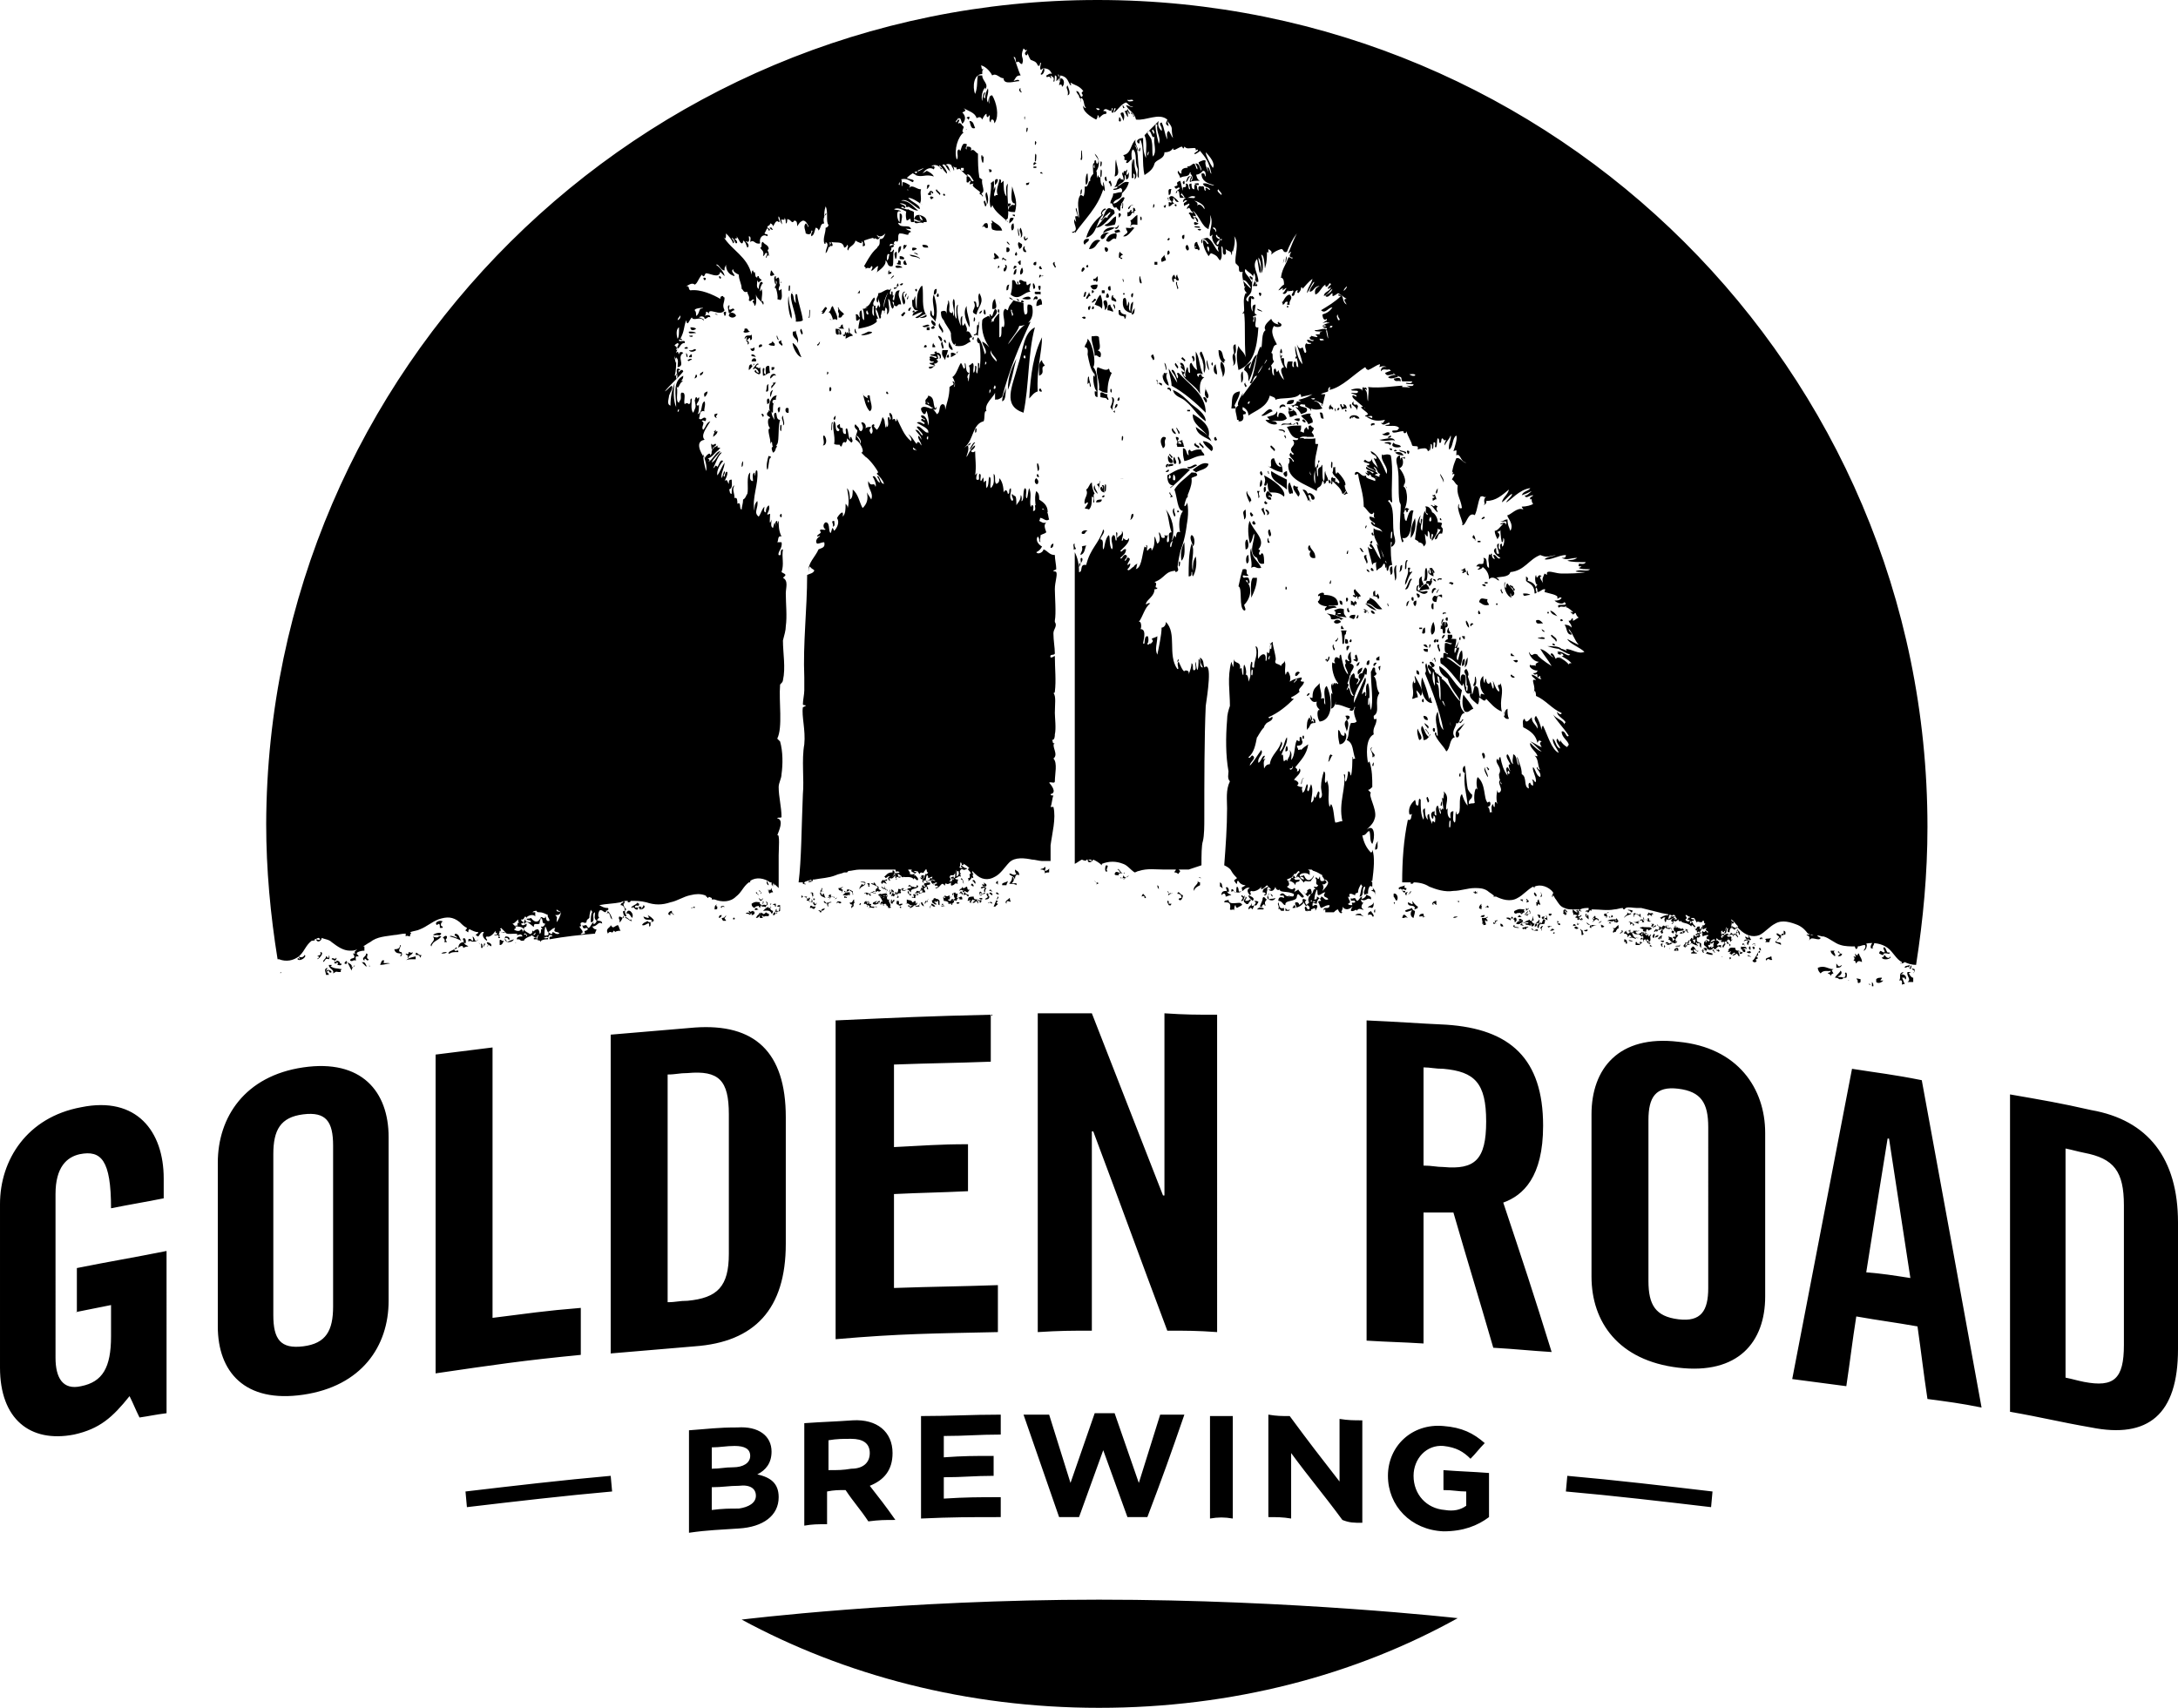 <svg xmlns="http://www.w3.org/2000/svg" viewBox="0 0 153 120" fill="currentColor"><path d="M149.2 84.7c0-2.4-.7-3.3-2.8-3.7-.5-.1-.8-.2-1.3-.3v16.1c.5.1.8.2 1.3.3 2.1.4 2.8-.2 2.8-2.6v-9.8zm3.8 1.2v8.9c0 4.6-2.1 6.3-6.1 5.5-2.3-.4-3.4-.7-5.7-1.1V76.9c2.3.4 3.5.6 5.7 1.1 4 .7 6.1 3.4 6.1 7.9zm-18.8 3.9c-.6-3.9-.9-5.9-1.5-9.8h-.1c-.6 3.7-.9 5.6-1.5 9.4 1.2.1 1.8.2 3.1.4zm5 9.1c-1.5-.3-2.3-.4-3.8-.6-.3-2-.4-3-.7-5.1-1.7-.3-2.6-.4-4.3-.7-.3 1.9-.4 2.9-.7 4.9-1.5-.2-2.3-.3-3.8-.5 1.4-7.3 2.8-14.5 4.2-21.8 1.9.3 2.9.4 4.9.8 1.4 7.6 2.8 15.3 4.2 23zM120 79.2c0-1.7-.5-2.5-2.1-2.7-1.6-.2-2.1.6-2.1 2.2V90c0 1.7.5 2.5 2.1 2.7 1.6.2 2.1-.6 2.1-2.2V79.2zm4 .4v11.5c0 3.2-1.9 5.5-6.1 5-4.2-.5-6.1-3.2-6.1-6.4V78.3c0-3.2 1.9-5.6 6.1-5.1 4.2.4 6.1 3.3 6.1 6.4zm-19.6-.8c0-2.7-.8-3.5-3-3.7-.6 0-.9-.1-1.4-.1v6.9c.6 0 .9.1 1.4.1 2.2.2 3-.5 3-3.2zM109 95c-1.6-.1-2.4-.2-4.1-.3-1.1-3.8-1.7-5.7-2.8-9.5H100v9.2c-1.6-.1-2.4-.1-4-.2V71.7c2.3.1 3.4.2 5.6.3 4.5.3 6.8 2.4 6.8 7.1 0 3.6-1.4 4.9-2.8 5.4 1.4 4.2 2.1 6.3 3.4 10.5zm-32.3-1.5v-14h.1c2.1 5.6 3.1 8.4 5.2 14 1.4 0 2.1 0 3.5.1V71.3c-1.5 0-2.2 0-3.7-.1V84h-.1c-2-5.1-3-7.7-5-12.8h-3.8v22.4c1.6-.1 2.3-.1 3.8-.1zm-6.6.1v-3.3c-2.9.1-4.4.1-7.3.2v-6.6c2.1-.1 3.1-.1 5.2-.2v-3.3c-2.1 0-3.1.1-5.2.2v-5.8c2.7-.1 4.1-.1 6.8-.2v-3.3c-4.4.1-6.5.2-10.9.4v22.4c4.6-.4 6.9-.4 11.4-.5zM51.2 78.3c0-2.4-.7-3.1-2.9-2.9-.6 0-.8.1-1.4.1v16c.6 0 .8-.1 1.4-.1 2.1-.2 2.9-1 2.9-3.3v-9.8zm4 .2v8.9c0 4.6-2.2 6.9-6.4 7.2-2.4.2-3.6.3-5.9.5V72.7c2.4-.2 3.6-.3 5.9-.5 4.2-.3 6.4 1.7 6.4 6.3zM40.8 95.2v-3.3c-2.5.2-3.8.4-6.2.7v-19l-4 .5v22.4c4.1-.6 6.1-.9 10.2-1.3zM23.4 80.5c0-1.7-.5-2.4-2.1-2.2-1.6.2-2.1 1.1-2.1 2.8v11.3c0 1.7.5 2.4 2.1 2.2 1.6-.2 2.1-1.1 2.1-2.8V80.5zm3.9-.6v11.5c0 3.2-1.9 6-6 6.6-4.1.6-6-1.6-6-4.8V81.7c0-3.2 1.9-6.1 6-6.7s6 1.7 6 4.9zm-22 12.3l2.5-.5v2.2c0 2.2-.6 3.2-2.1 3.5-1.3.3-1.8-.6-1.8-2V83.9c0-1.9.8-2.6 1.7-2.8 1.5-.3 2.2.4 2.2 3.8 1.5-.3 2.2-.4 3.7-.7v-1.4c0-3.3-1.9-5.8-5.8-5-3.8.7-5.7 3.7-5.7 6.8v11.5c0 3.6 2.1 5.3 5.2 4.7 1.8-.4 2.7-1.2 3.9-2.7.3.6.4.9.7 1.5.7-.1 1.1-.2 1.9-.3V87.9c-2.5.5-3.8.7-6.3 1.2v3.1zm115 12.6c-3.4-.4-6.8-.8-10.2-1.1l-.1 1.1c3.4.3 6.8.7 10.2 1.1l.1-1.1zm-77.3 0l-.1-1.1c-3.4.3-6.8.7-10.2 1.1l.1 1.1c3.4-.4 6.8-.8 10.2-1.1zm61.6 1.8v-3.1c-1.3-.1-1.9-.1-3.2-.2v1.4c.7 0 1 .1 1.6.1v1c-.4.3-.9.4-1.5.3-1.3-.1-2.2-1.1-2.2-2.4 0-1.2.9-2.2 2.1-2.1.9.1 1.4.4 1.9.9.4-.4.6-.7 1-1.1-.8-.7-1.6-1.1-2.9-1.2-2.2-.2-3.9 1.4-3.9 3.5s1.6 3.8 3.9 3.9c1.4 0 2.4-.4 3.2-1zm-8.9.4v-7.2c-.6 0-1 0-1.6-.1v4.4c-1.4-1.8-2.1-2.7-3.5-4.6-.6 0-.9 0-1.5-.1v7.2c.6 0 1 0 1.6.1v-4.6c1.4 1.9 2.2 2.8 3.6 4.7.5.2.8.2 1.4.2zm-9.1-.3v-7.2H85v7.2c.6-.1 1-.1 1.6 0zm-3.4-7.3h-1.7c-.6 1.9-.9 2.9-1.5 4.8-.7-2-1-2.9-1.7-4.9h-1.4c-.7 2-1 2.9-1.7 4.9-.6-1.9-.9-2.9-1.5-4.8h-1.8c1 2.9 1.5 4.3 2.5 7.2h1.4c.7-1.9 1-2.8 1.7-4.7.7 1.9 1 2.8 1.7 4.7h1.4c1.1-2.9 1.6-4.3 2.6-7.2zm-12.9 7.2v-1.4c-1.6 0-2.4 0-4 .1v-1.5c1.4 0 2.1-.1 3.5-.1v-1.4c-1.4 0-2.1 0-3.5.1v-1.5c1.6 0 2.4-.1 4-.1v-1.4c-2.2 0-3.4.1-5.6.1v7.2c2.2-.1 3.4-.1 5.6-.1zm-9.2-4.5c0-.7-.5-1-1.3-1-.6 0-1 0-1.6.1v2.1c.7 0 1 0 1.6-.1.8 0 1.3-.4 1.3-1.1zm1.8 4.7c-.8 0-1.1 0-1.9.1-.6-.9-1-1.3-1.6-2.2-.5 0-.8 0-1.3.1v2.3c-.7 0-1 0-1.6.1V100c1.4-.1 2-.1 3.4-.2 1.7-.1 2.8.8 2.8 2.3 0 1.2-.6 1.9-1.6 2.3.7.9 1.1 1.4 1.8 2.4zm-9.8-1.7c0-.5-.4-.8-1.2-.7-.7 0-1.1.1-1.9.1v1.6c.8-.1 1.2-.1 1.9-.1.7-.1 1.2-.4 1.2-.9zm-3.1-1.9c.6 0 .9-.1 1.5-.1.7 0 1.2-.3 1.2-.8s-.4-.7-1.1-.7c-.6 0-1 .1-1.6.1v1.5zm4.7 2c0 1.3-1.1 2.1-2.8 2.2-1.4.1-2.1.1-3.5.3v-7.2c1.4-.1 2-.2 3.4-.2 1.5-.1 2.4.6 2.4 1.7 0 .8-.4 1.3-1 1.6.9.2 1.5.6 1.5 1.6zm60.4-40.5c.1.1 0 .2 0 0-.1.3.1 0 0 .2-.1 0-.2-.1-.4-.1.1 0 .3 0 .4-.1zm-.6-.7c-.4-.1.1-.1.2 0-.1.2-.1.1-.2 0zm.4.2c0 .1-.1 0-.1.2h-.1c.1 0 .1-.2 0-.2.1 0 .2-.1.2 0zm-95.2 4.2v-.1s.1 0 0 .1c.1 0 .1 0 0 0zm4.7-.3c0 .1 0 .1 0 0l-.1.1.1-.1zm11.8-1.9c.1 0 .1 0 0 0 .1.1 0 .1 0 0zm-12.9 2.1c-.1.1-.2 0-.2-.1-.1 0-.1.1-.2.1.1 0 .2.1.2.2h-.2c0-.2-.2-.4.1-.5 0 .1-.1.1-.1.3 0-.2.3-.2.4 0zM37.8 66c0-.1.3-.3.2-.3 0-.2.2.1.3 0-.1.1-.1.2 0 .3h-.1l-.1-.1c0 .1-.1.1-.1.2-.1-.1-.2-.1-.2-.1zm73.7-.7c.1.1-.1.2-.2.1s.1 0 .2-.1zm-74.8.5c-.1-.3-.1-.1-.4-.1.2-.5.5.2.7-.1 0 .1-.1.1 0 .2 0-.3.4 0 .4-.4.1 0 .1.1.2.1-.1.3-.7.3-.8.6h-.2c-.1-.1-.1-.1-.3-.1 0-.2.2-.2.4-.2zm1.1.2h-.3v-.1c.1 0 .2 0 .3.1zm77-1c-.1.1-.1 0-.1-.1-.1 0-.1 0-.2.1 0-.1.1-.2-.1-.2.1-.1.4.1.4.2zm-3.6.4c-.1.1.2.3-.1.3 0-.2 0-.3-.1-.4 0-.1.1.1.2.1zM96.6 41.5c0 .3 0 .5.2.2 0 .1.2.3 0 .4 0-.3-.6-.2-.4-.2.2 0-.1-.3.2-.4zm-.2-1.6c0 .1.1.1.1.2-.2.1-.3-.2-.1-.2zm0-1.9c0 .1 0 .2-.1.2 0 0 0-.1-.1-.1.1 0 .1-.1.2-.1zM24.7 68.2l-.3-.6c-.1.1 0 .2-.2.1 0-.1.1-.1.1-.2.1.2.5.2.4.5 0 0 .1-.1.2-.1.1-.2-.2.1-.2.3zm71.7-29.7c-.1 0-.3-.2-.1-.3.3.3.4.8.7 1.1-.1-.5-.2-.6-.3-1.1.4.3.4 1 .7 1.4 0 .1 0 .5-.1.2 0-.1 0-.2-.1-.2-.2.4-.2.2-.5.5 0-.2-.1-.5 0-.6-.2.1-.2 0-.3.2-.1-.5-.3-1-.3-1.3.1.2.3.2.3.1zm-.2 3.5c.4.1.6.5.9.8-.6.1-.6-.4-1.1-.4 0-.3.3-.2.2-.4zm.3 4.8c-.1-.2.2-.3.2-.2-.1.1-.1.2-.2.2zm-.2-3.9c.2 0 .2.1.3.2-.2.1-.3-.1-.3-.2zm.6 4.2c0-.1-.2-.3.1-.3-.1.1 0 .3-.1.3zm0-.7h-.2c-.1-.2.1-.2.2-.3v.3zm-.5-9c.3.4-.2.2 0 0zm-61.3 29v-.3c0-.2.2.1.3 0 0 .1-.1.1-.1.2-.1.1-.1.1-.2.1zm62.4-23.8c0-.1-.1-.2 0-.2 0 .1.1.2 0 .2zM110.8 65v-.2c0 .1.1.2.2 0 0 0-.1.2-.2.2zm3.5-.9c.2.2.2 0 .3.1-.1.1-.4.1-.5.3 0-.2.3-.2.2-.4zm-3.6 1c.1 0 .1.1.2.1-.1.1-.2.1-.3 0 0-.1.1-.1.1-.1zm0-.1c0 .1-.2 0-.2.1 0-.2.1-.2.2-.1zm-13-27.2c.1.2.1-.3.1-.4-.1-.2-.1.3-.1.4zm-1.1-4c.1-.3-.3-.2-.3-.4.2-.1.4.3.4.2-.2-.2-.6-.2-.7-.5.3-.1.4.3.5.1-.1-.1-.7-.2-.5-.4.2.2.6.2.8.5-.1 0-.2 0-.2.1.1 0 .2.1.3.1 0-.1 0-.2.1-.2-.3 0-.2-.4-.5-.5 0 .1.3.3.1.3-.2-.2-.5-.2-.6-.4.1 0 .2 0 .2-.1-.1-.1-.6-.1-.3-.3.2.2.4.2.5-.1-.1.3.3.5.4.7-.1-.3-.2-.5-.3-.7.1 0 .2.1.2 0 0-.3-.4-.2-.4-.5.5.2.8.9 1.1 1.6.2-.5-.5-.9-.3-1.4 0 .2.3-.1.6.1.2 1 0 2.2.1 3.3-.2 0-.1-.3-.3-.1.5.4.3 1.4.4 2.2 0 .3.3.7-.1 1-.2.1.1-.4-.1-.3 0 .8 0 1.1.1 1.6-.3 0-.2.2-.3.4-.2.1 0-.7-.2-.7.1 0-.1.3-.1.2-.1-.2 0-.3 0-.5-.2-.7-.8-1.2-.7-2 .1.2.5.1.6.3-.1-.4-.7-.3-.8-.7.2-.1.2.3.3.1-.2-.2-.4-.2-.4-.5.2 0 .3.1.4.1-.2-.1 0-.3-.1-.4-.2.4-.5-.3-.7-.4 0-.9-.3-1.6-.4-2.3-.1 0-.3.2-.2-.1.3-.2.4.4.8.2-.2.2.4.3.6.4zm1.2 6c0 .2.1.5-.1.6 0-.1-.2-.6.1-.6zm.2 1c0-.4-.2-.9.1-1.1-.1.4.1.9-.1 1.1zm.8-4.2c.1-.3.2-.9.5-.7-.2.3 0 2.1-.8 1.9 0 0 .2.3 0 .3-.3-.8-.1-1.8-.1-2.6 0-.1-.1-.2-.1-.3-.1-.7 0-1.6-.1-2.2 0-.3-.3-.8.1-1 .1 0 0 .3.1.3-.1-.2.2-.1.3-.2 0 .3-.1 0-.2.1.1.2.1.6-.2.7.2.2.6.9.3 1.2.1 0 .3.2.2.2 0-.1-.2-.3-.2-.1.1 0 .2.3.2.4.1.4 0 1-.2 1.3.1-.2.2-.3.4-.1 0 0-.1 0-.1.1 0 0 0 .1-.1.1 0-.1 0-.1-.1-.2 0 .1-.1.2-.1.3.1-.1 0 .5.2.5zm-2.6-3.3c0 .3-.2 0-.3-.1.1 0 .2.1.3.1zm15.3 31.5c0 .1.1.1.2.2-.1 0-.3-.1-.2-.2zm-79.6 1.9c.1.3.3-.1.3.2h-.1c-.2 0-.4 0-.5.1h-.1c0-.2.4-.2.5-.4.2-.1.1.1-.1.1zm-6.1 1.2h-.1l-.3-.3c.1 0 .1.1.1 0 .2 0 .2.3.3.3zm-1.8.2c-.1.1-.1.2 0 .2h-.2c-.2 0-.1-.1-.4.1.1-.3-.3-.3-.3-.6h.2c0 .1-.1.1-.1.1.4.2.3.1.8.2zm88.9-3.8c0 .1 0 .2-.1.2.2-.2-.2 0-.1-.3.1 0 .2 0 .3-.1.1-.1-.3.1-.1.2zm2.7.3c.1 0 .1.1.1.1.1 0 0-.2.1-.2.1.1 0 .3.2.2-.1.1-.2.1-.4-.1 0 .1 0 .1 0 0zm-.2 0c0 .1.1.1.1.2h-.2c.1 0 .1-.2-.1-.1 0-.1.1-.1.2-.1zm.7-.2c-.1 0-.3-.3-.3 0 0 0 0-.1-.1-.1 0 0 .1-.1.1-.2.1.2.4-.1.3.2-.1-.2-.1.1 0 .1zm-3.6.6c-.1 0-.1.1 0 0-.2-.1.1 0 .2.1-.1.1-.3.1-.2-.1zm0-.3c0 .1-.1.1-.2.2 0 0 .1-.1 0-.1 0-.1 0 0 0 0 .1 0 .2-.1.2-.1zm1 .1c0-.1.1-.1 0 0 .1-.1 0-.2 0-.2.1-.2.1.1.2.1 0 0-.1.2-.2.1zm-.5.1c0-.1 0-.1 0 0 .1-.2.1 0 .2-.1-.1.2-.1 0-.2.1zm-84.5 2.6c.2-.2.3-.2.7-.3v.2h-.1c-.3 0-.5 0-.6.1zm85.2-2.5v.3c0-.2-.2.1-.2.2-.1-.1-.1.1-.2 0 0-.1.1-.2.1-.2s-.1 0-.1-.2v.1c.2.1.2-.1.4-.2zm.2.4c.1-.1.1.1.1.1-.1 0-.1.1-.2.1 0-.1.2-.1.1-.2zm2.1-.2c.1.1-.1.1-.2.2 0 0 0-.1-.1-.1s0 .3-.2.2h.1c0-.1-.1 0-.2-.1.1-.1 0-.1-.2-.2 0-.1.2 0 .2-.1 0 .1.5 0 .6.1zm.5-.1zm-.4-.2c.1 0 0 .3-.1.2 0 0 0-.1.1-.2h-.1c0-.1.1.1.1 0zm.4.2c.1 0 .2 0 .2.1s-.1.2-.2.1c.1-.1.1-.1 0-.2zm-3.6-.4c.2-.1.3-.1.6-.1v.2c-.1 0-.1 0-.1-.1-.2.1-.3 0-.5 0zm-1-.1c-.1-.1 0-.1.1 0 0-.1 0-.1-.1-.1.1-.1.1-.2.2-.1-.2.1.3.1.2.3-.2-.3-.3.1-.5.1.1 0 .2-.2.1-.2zM96 46.7c0-.1 0-.3.2-.3 0 .2 0 .4-.2.3zM29.5 67.3c0-.2-.1-.2-.3-.2 0-.4.2.1.4 0 0 0 0 .1-.1.2.1 0 .1 0 0 0zm82.6-2.3c.2 0-.2 0-.2.1-.1 0-.2 0-.1-.1h.3zM26 67.9h-.1c.1 0 0-.2 0-.1 0-.1 0 0 .1.1zm85.7-2.9s.1.1.1.2c-.2 0-.1-.1-.1-.2zm3.7-.5c.1-.1.1.1.1.2-.1-.1 0-.2-.1-.2zm-88.4 3c-.2.3.2.1.4.2-.2 0-.4.1-.7.1.1-.2.1-.4.3-.3zm89.5-2.4c-.1-.1-.1-.1-.1-.2 0 .1.1.1.1.2zm-82 1.4c.1 0 .1 0 0 0 .1 0 .1 0 0 0zm0 0c-.1-.1-.3-.1-.3-.3.1 0 .4.1.3.3zm.1 0zm80.6-2.1c0-.1-.1-.1 0-.2.1.1 0 .2.1.3-.1-.1-.2-.2-.4-.3.1 0 .3.1.3.2zm-82.4 2.3zM31 67c.1-.1.2-.1.4-.1-.1.1-.2.1-.4.1zm2.8-.7c.1 0 .1.2.1.3h-.1v-.2c0-.1-.1 0-.1-.1-.2-.2.1.2.1 0zm.2 0c.2 0 0 .1 0 .2h-.1s.1 0 .1-.2zm.3.1s0 .1 0 0c0 .1-.1.1-.1.1l.1-.1zm68.8-26.3c0 .1 0 .2.1.3-.2.1-.2-.3-.1-.3zm-8.7 4.1h-.2c0-.1 0-.3.1-.2 0 .1.1.1.1.2zm-1.2-1.1c.6.1.8.2 1.2.4-.1 0-.2 0-.2.1-.1-.3-.4 0-.7-.1 0-.3-.2-.3-.3-.4zm.5 2.2c-.1.2.2.3 0 .4 0 0-.2-.4 0-.4zm.5-1.6c-.1.1-.4.2-.5 0 .1-.2.4-.2.5 0zm.1-1.2c-.2 0-.2-.2-.2-.3.2 0 .2.1.2.3zm-1.1 3.8c.1.3.1-.4.2-.1 0 .1-.1.3-.2.3 0-.1 0-.1-.1-.1 0 0 0-.1.1-.1zm.6-1.3c.1 0 .1-.1.2-.2 0 .2-.2.4-.2.2zm-.1-2.1c.2-.1.4-.2.7-.1 0 .4 0 .3.2.6-.2-.1-.6 0-.7-.2 0-.1.3 0 .3-.1-.3-.1-.3.2-.4.2 0-.3.1-.3-.1-.4zm.8 2c.2 0 .2.1.2.3-.3.1-.2-.1-.2-.3zm.7-3.5c.1.2.3.3.4.5-.1 0-.1 0-.2.1 0 0 .1.1 0 .1-.1-.2 0-.3-.2-.1 0-.1-.3-.1-.1-.2.3.2-.2-.3.1-.4zm1.1-11.6c.1-.1.4-.1.2.1 0-.2-.2.2-.2-.1zm-.8-.4c-.4.1-.3-.3-.5 0 0-.4 0 .1-.2 0 0-.3.6-.3.7 0zm-2 3.4c0-.1 0-.5.1-.3 0 .1 0 .6-.1.3zm1.1 9.5c-.2-.5.3-.3 0 0zm-1.1-1.5c0 .1 0 .3-.1.2 0-.1.1-.3.1-.2zm1.1 4.9c0-.1-.1-.4.2-.3-.1.2-.1.3-.2.3zm-.6-3.2c-.2.1-.6 0-.7.1.2 0 .5-.1.6.1-.4 0-.5.1-.8.2-.1-.2.1-.2.1-.3-.3 0-.7-.2-.6-.4 0 .2.3-.5 0-.3-.1-.2.5-.4.4-.1.6 0 1 .2 1 .7zm.3 2.7c0-.1 0-.7-.1-.9h.4c-.1.2 0 .2-.1.3-.1-.1 0 .9-.2.6zm-2-14.5h-.5c0-.2.2-.2.3-.4.1.2.2.2.2.4zm1.1 3c0 .1 0 .1 0 0l.1.2c-.2.2-.2-.2-.1-.2zm1.3 5c0 .1 0 .3-.1.2 0-.1.1-.3.1-.2zm-1-5.9c0 .1.1 0 .1 0 0 .2 0 .5.1.5 0-.1 0-.1.1-.1.2.2.6.7.5.9-.1-.1 0 .4.2.6-.1-.1-.3.2-.3 0 .1 0 .2-.2.1-.2 0 .1-.1.2-.2.2-.1-.4-.4-.6-.7-.9 0 .1 0 .3-.1.2.1-.3-.1-.3.1-.5 0 .1.1.1.2.1v.3c.1-.2.2.2.3 0-.1-.3-.4-.4-.5-.7.1-.2 0-.3.1-.4zm-1.6-3.7c-.2.1.2.3.1.6-.1 0-.2.1-.3.1-.1-.3-.4-.4-.5-.6.3-.1.6-.2.7-.1zm.6-.1c.3-.1.2.3.3.4-.3.1-.2-.3-.3-.4zm1.1-.1c0-.1-.1-.2 0-.2 0 .1.1.2 0 .2zm-1.4 1.9v.4c-.4 0-.7-.1-1-.2.2-.3.5-.1 1-.2zm4.5-1c-.5-.1 0 0 0 0 .2 0 .1 0 0 0zm-3.4-1.4c-.1.2.3.2.1.4 0-.1-.2-.1-.2 0-.1-.2 0-.3.1-.4zm1.7 14.8c0 .1 0 .2-.1.3-.1 0-.2-.1-.3-.1 0-.2.2-.2.4-.2zm-3.7-13.7c.1-.1.2.1.2.1.1.2-.3 0-.2-.1zm3.4 12.7c.3.1.1.3.3 0 0 .1.1.1.1.1 0 .1 0 .2-.1.2 0-.4 0 .1-.1.1 0-.1-.1-.1-.2-.1v-.3zm0 2.7c.2.3-.3.3 0 0zm-.2-2.2c0 .1.1.2.1.3-.2.1-.2-.3-.1-.3zm-.1-13.8s0 .1 0 0c-.2.1-.1-.3 0 0 0 0-.1 0 0 0zm.8 14.3c.1.1-.1.4-.1.2-.1.1.1-.2.1-.2zm-1-14.6c0-.1 0-.2-.1-.2.2 0 .3.1.3.3-.2 0-.4.1-.4.1.2 0-.2-.4 0-.4.1 0 0 .2.2.2zm.5.1s-.2-.3 0-.3c0 .1.1.3 0 .3zm1.8 14.2c-.4-.1-.6-.3-.8-.5.4.1.6.3.8.5zm6.4 3.3c0 .3 0 .5-.2.7 0-.3.1-.6.2-.7zm-.1 1.4c0-.3-.3-.4 0-.6.1.1.3.5 0 .6zm-.1-2.7h-.1c0-.1-.1-.1-.1-.2h.2v.2zm-.9-.3c.1.3-.1.3-.3.3v-.3h.3zm.7 2.2c0-.2 0-.5.2-.5 0 .2 0 .5-.2.5zm.3 1.7c.1.2.1-.2.1-.3-.1-.2-.1.2-.1.3zm-.8-3c.1.1.1 0 .3 0 0 .3-.3.7-.1.9.1-.2.1-.6.3-.7.1.5 0 .7-.1 1.1-.3-.2-.7-.7-1-.6.4.2.7.5 1 .7 0 .4-.1.7 0 1 0-.2 0-.4.1-.5.5-.1.1.7.3.9.1-.4-.1-.9.1-.8.1.3.3.8.3 1.3.1-.1.1-.4.2-.6.4 0 .2.6.4.8 0-.4.1-.2.3-.2-.3-.2-.5-1-.1-1.3 0 .2 0 .4.1.5 0-.1 0-.3.1-.3 0 .3.2.5.3.2.1.2.1.4.2.5.1-.2-.1-.7 0-.5.1.2.2.6.4.7.1-.2-.2-.4 0-.5 0 .1.1 0 .1-.1.3.7-.1 1.1.1 2-.5-.2-.8-.6-1.1-.9-.1.3-.3 0-.5-.1 0 .2 0 .4-.1.5-.2-.2-.7-.5-.5-.8-.4.2-.4-.4-.5-.7 0 .1-.1.2-.1.2-.5-.6-.9-1.2-1.5-1.6 0-.1-.1-.4.1-.4.1.2.1-.2.1-.3.2-.1.3.2.3 0-.3 0-.2-.4-.2-.7.2-.1.4.2.5 0-.2 0-.3-.1-.5-.1.1-.3.5-.2.8-.2 0 .5-.2.7-.1 1 .2-.4.2-.8.4-1-.3.4-.3.6-.4.6zm.7-5.6c0 .1.1.2.1.3-.1-.1-.2.2-.3 0 0 0 .1 0 .1-.1-.1 0-.1 0-.2-.1.1.1.2 0 .3-.1zm-.3 4.9c0 .1 0 .3-.1.1 0-.1.1-.2.1-.1zm.7-.8c-.1-.2.2-.3.2-.1-.1-.1-.1.1-.2.1zm-.3-.4c.1.1.2.3.2.5-.1 0-.3-.4-.2-.5zM22.3 67.4c0-.1.1-.1.1-.1 0-.1 0-.1-.1-.1 0-.1.3 0 .2-.3.3 0 0 .4-.2.5zm82.2-25.3c-.1.2.1.3.1.4-.4.1-.5-.1-.7-.2.1-.4.3-.2.6-.2zm-.2-1.1h.2v-.1h-.2v.1zm.8 1.5h.1v-.1h-.1v.1zm-1.2.4c0 .1 0 .1 0 0l.1.2c-.2.2-.2-.2-.1-.2zm.2-1.8c.3-.2.4.3 0 0zm-.5 6.7c0-.8.3.5-.1.4 0-.2.1-.2.1-.4zm-1.8-3.7c-.1.2.1.3.1.4-.4.1-.2-.4-.1-.4zm-4.2-12.6c.4 0 .1.3 0 0zm.4.1c.4.1-.3.2 0 0zm0 .2c.3-.1.5 0 .6.2-.3 0-.5-.1-.6-.2zm.7.1c0-.2-.4-.1-.4-.3.1.1.7.1.4.3zm-.3-.5c-.3.1-.8 0-.5-.3.1.2.5.1.5.3zm-.8-1c.1.3-.5.2-.5.1.2 0 .3-.2.5-.1zm0 .9c.1-.2-.5-.1-.3-.2.3-.1.6 0 .3.2zm-.1-.6c.1 0 .1-.1.2-.1.1.2-.3.2-.2.1zm-.6.2c.3 0 1-.3 1.1.1-.1-.2-.7.1-1.1-.1zm2 1c-.1-.2-.1-.3.1-.2 0 .1 0 .2-.1.2zm2.1 2.4c0 .6-.3.4 0 0zm.2 2.1c.2.3-.2.1 0 0zm.4 6.7s-.3 0-.2.1c-.2-.2.2-.2.2-.1zm.1.3v.2c-.2.1-.2-.3 0-.2zm-.1.3c.1.1.2.4-.1.4.1-.3 0-.4.1-.4zm-1.1-7.4c-.3.4.2.5 0 0zm-.7.5c0-.1 0-.5.1-.3 0 .3-.2.6 0 .8.1-.5 0-1.1.2-1.4 0 .1.2.4.2.2-.3-.1 0-.4-.2-.5.3-.1.5.3.5.4.1 0 .4.3.4.7.1 0 .3 0 .3.1-.2.4.2.1 0 .7-.4-.1-.2.4-.5.4 0-.3.3-.4.4-.7-.1 0-.2 0-.2-.1 0 .4-.2.6-.4.9-.1-.2.2-.4 0-.5-.1.1 0 .4-.1.4-.1-.2 0-.5-.2-.6 0 .5 0 .5-.2.2 0 .5.2.7-.1.9 0-.3-.4-.3-.4-.3.2 0-.2-.2-.2-.2.1-.6.1-1.3.4-1.7 0 .1-.2.5 0 .6zm-.4-.4c.1.5 0 1.1-.3 1.4 0-.7.1-1 .3-1.4zm2.6 4.7c0-.1-.4-.1-.1-.2-.1 0 .4 0 .1.2zm-1.4-6.1c.1 0 .1 0 .2-.1-.1 0-.1 0-.2-.1.1 0 .2 0 .2-.1 0 .2.1.2.1.4-.1-.1-.2.2-.3 0 .1 0 .1 0 0-.1zm.2.5c-.1 0-.1-.1 0 0 0 0 .1 0 .2.1-.2.1 0 .3 0 .4-.2-.1-.3-.4-.5-.5.1-.1.2.2.3 0zm-6.7-6.8c-.2.4-.2-.2 0 0zm-5 9.1c0 .1 0 .2.1.3-.2.2-.2-.3-.1-.3zm.1-.1c-.1-.1-.2-.5 0-.5 0 .1.2.4 0 .5zm-.3-1.9c.2 0 .4.3.1.4.1-.3-.1-.2-.1-.4zm.2-.9c.2 0 .2.1.2.2-.4.1-.5-.5-.2-.6 0 .1.4.3.2.4-.1-.1-.2-.1-.2 0zm1.5-1c.1.3.3.7.2.8 0-.1-.1 0-.2 0-.1-.1-.2-.7 0-.8zm-.3-.4c-.2-.2-.2-.3.1-.4 0 .1.1.4-.1.4zm0 7.9c0-.1 0-.3.1-.1 0 0 0 .2-.1.1zm-1.1-6.8c-.2-.3-.1-.5-.2-.7 0 .1 0 .3-.2.2.1-.4.1-.3 0-.7.6.3 1.6 1 1.4 1.5-.3-.3-.6-.3-1-.3zm-2.5-9.8c.1.2.2.8-.1.9.2-.2-.2-.6.1-.9zm.7 17.7c0 .1.2.4 0 .4-.4-.2-.1-1.6-.4-1.7.1-.5.2-.9.3-1.2.5-.1.1.3.4.4-.1.2-.4-.1-.4.1.1.2.1 0 .4.1 0 0 .2.4 0 .4-.1-.1 0-.3-.2-.2.5.4.4 1.2-.1 1.7zM87 28.4c0-.4.2-.5.3-.8 0 .3-.2.5-.3.8zm4.3 18.9c-.1 0-.1.2-.3.2-.1-.3.3-.4.3-.2zm-4.8-18.6c.1-.6-.1-1.1.6-1.2 0 .4-.4.9-.4 1.1 0-.1.1-.1.1.1h-.3zM87.9 42c0-.5-.1-1.1.1-1.4h.3c0 .5-.2 1-.4 1.4zm.9-6.3c-.1.2.2.4 0 .5 0-.2-.4-.5 0-.5zm-.9 4.2c.1-.5-.2-1 0-1.4 0 .7.5.9.7 1.4-.4.1-.4-.2-.7 0zm-.1-3.3c.2.7 1.2 1.3.6 2 .3.1-.1.2.1.4.1 0 .1-.2.2-.1s.1.4.1.7c-.4.1-.4-.2-.5-.4-.7-.3-.1-1.3-.2-1.7-.1.1-.1.5-.3.7-.1-.4-.2-1.3 0-1.6zm1.1-1.4c0 .1.2.1.1.2s-.3-.1-.1-.2zm7 1.9c0-.1.1-.3.1-.1 0 0-.1.2-.1.1zm-.5 10.3c-.1-.3.1-.4.3-.5 0 .3-.2.4-.3.5zm-4.2-12.5c-.1-.2-.5-.6-.3-.8.1.1.2.1.3.1-.2.2.3.4 0 .7zm4.3 3.6c.2 0 .2.2.3.3-.2 0-.2-.2-.3-.3zm-.2 8.3c0-.2.1-.2.2-.3 0 .2-.1.3-.2.3zm-.4.7c-.3-.2-.3-.6-.3-.7 0 0-.1-.3-.1-.4.1-.2.2.2.3 0-.2-.1-.1-.5.1-.6-.1.4.2.8-.1.8.7.2-.1.6.1.9zM96 40c.1 0 .2.1.2.2-.1 0-.2-.1-.2-.2zm-9.2-15.8c0 .2.1.6-.1.7 0-.2-.2-.7.1-.7zM96 39c-.1.2.2.5 0 .6 0-.2-.4-.6 0-.6zm0 3.9c-.1 0-.2 0-.2-.1.2 0 .4.3.3.3 0-.2 0-.2-.1-.2 0 .2-.1.2-.2.1.1-.1.2-.1.2-.1zm-.8 3.4c.2.3-.2-.3.1-.3 0 .1.2.4 0 .5-.1-.1-.4-.1-.1-.2zm-1.7 3.5c.1-.3-.1-1.4.1-1 0-.3-.2-.6 0-.8 0 .5.1-.3.2.1 0-.3.2.1.2-.1-.3-.3-.5-1.1-.4-1.5 0 .1.1.1.2.1-.1-.2-.1-.1 0-.4.2-.1.3.2.3 0 0-.1 0-.2.1-.2.1.5.2 1.1.5 1.4 0-.3-.4-.7-.1-.8.6 1.1-.2 1.7-.6 2.5-.3.4-.2.6-.5.7zM92 48.7c0 .1-.1.2-.2.2 0-.1.1-.2.2-.2zm0-15.6c0 .1 0 .2.1.3 0-.1-.1-.2-.1-.3zm.4.9c0-.3-.1-1.2.1-1.2 0 .3 0 .6.1.7 0-.4-.1-.6.2-.7.2-.6 0 .9.2 1 .1-.2 0-.6.1-.7 0 .3.2.4.2.7-.2-.1-.1.2-.3.2 0-.1 0-.2-.1-.2-.1.6-.4.3-.4.7-.8-.5-2.1-.8-2-1.9 0 .1.2-.3 0-.4.3-.1.3.4.4.2-.1-.2-.5-.4-.2-.6 0 .1.1.2.2.1-.6-.5.3-.5-.1-1 .1 0 .4.1.4-.1-.5 0-.6-.5-.8-.8.3-.1.6-.1 1-.1 0 .2 0 .4-.1.4.1 0 .2.1.3.1 0-.3.1-.3.2-.4 0 .1.1.2.1.2.1-.2-.1-.3.2-.3 0 .1.1.1.2.2-.1.3-.2.2-.3.6-.2 0-.6-.1-.7.1.3-.1.5.1.2.2.4 0 .6.2 1.1.2-.1.6-.3 1.1-.2 1.7 0 0 0-.1.1-.1.2.3 0-.7.2-.4-.4.6-.5 1.2-.3 1.6zm-.3 4.7c-.2.1-.3-.3-.1-.4.1.4.4.4.4.9-.4.1-.5-.3-.3-.5zm-.2-3.5c-.1-.3-.2-.5-.4-.8.3 0 .3.2.4.3.1-.2.6.2.4.4-.3.1-.1-.4-.4-.3 0 .1.3.6.1.4 0-.2.1-.2-.1 0zm.2-6.3c0-.3-.7-.3-.3-.5-.3.1-.4-.1-.5.1.1.1.4.1.5.2.1.3-.2.3-.4.4-.1-.2-.2-.3-.4-.5.1 0 .2.1.2 0s-.2-.1-.3-.1c0 .1 0 .1-.1.1 0-.1-.1-.1-.2-.1.3 0 .5-.1.5-.3.6 0 1.1.4 1 .7zm.6 21c0-.1-.3-.2-.2-.6-.3.1-.4-.1-.5-.3.1 0 .2.1.2 0 0-.7.3-.7.5-1 0 .5.2.7.1 1.1.4-.2.1.3.3.4 0-.4-.2-1.1.1-1.3.4.8.5 2.4-.5 2.5-.2-.3-.2-.9 0-.8zm-.9 1.4c0-.4 0-.7.2-.9 0 .1.1.2.1.2 0-.1-.1-.5 0-.3s.1.2 0 .4c.2-.1.1 0 .2.1 0-.1 0-.2-.1-.3.2 0 .2.1.2.3-.4 0-.3.1-.5.4 0-.1-.1.1-.1.1zm-.3.6h.1v-.2h-.1v.2zm1.8 1.6c.1-.1 0-.4.2-.5 0 .1.1 0 .1.1-.1 0-.2.5-.3.4zm-3.5-24.2c0-.1 0-.2.1-.3.3 0 .4.2.5.4-.3.3-.7.1-1.1.2.2 0 .4 0 .4.2-.3.1-.7-.1-.8-.3.4 0 .3 0 .1-.2.3-.1.6-.1.7-.4.1.1-.1.4.1.4zm-1.6 7.5c-.1.2-.4-.1-.1-.2 0 .1.1.1.1.2zm2.7-8.7c0 .3-.2.3-.5.3 0-.3.3-.3.5-.3zm-3.6-2c0 .3.1.6-.1.8 0-.3-.1-.7.1-.8zm1 8.4h.2c-.2.2.1.4-.1.5 0-.1 0-.3-.1-.5zm.3-.8c.1.1.1.5-.1.5 0-.2 0-.3.1-.5zm.8-4.8c-.3.1-.6.4-.8.3.3-.2.6-.7.8-.3zm-.8 4.2s.2.3 0 .3c0 0-.2-.2 0-.3zm1.3-4.4c-.1-.3.4-.4.4-.1-.2-.1-.3 0-.4.1zm-.4 3c0-.1-.4-.3-.2-.4.1.1.4.3.2.4zm.9 2.7c-.4-.4-1.2-.6-1.1-1.3.3.2.7.4 1.1.6v.7zm-1.3-1.3c0 .1.1.2 0 .2 0-.1-.1-.2 0-.2zm.4-.9c.1.3.2.6.5.6 0-.1-.3-.2-.1-.3.2.3.2.4.2.7-.5-.1-.8-.3-1.1-.5.6.4 0-.5.5-.5zm1.2-2.5c0 .4.5-.3.5.1 0 .2-.1-.1-.2-.1 0 .3-.7 0-1 .2.1-.3.4 0 .7-.2zm-.2-.8c.1 0 .3 0 .4-.1-.2-.1-.3.2-.4 0 .1 0 0-.1 0-.2.2.2.6.2.6.6-.2-.1-.2.1-.5.1 0-.2-.1-.2-.1-.4zm-.2 1.7c0 .1.1.2 0 .2 0-.1-.2-.2 0-.2zm.6-1.1c.1-.1.2-.1.4-.1v.1c0 .2-.3 0-.4 0zm-.7.9c0-.2-.3-.1-.4-.2.3-.1.6.1.4.2zm-1.4 4.2c0-.1-.1-.4.1-.4 0 .1.1.3-.1.4zm1.3-14.2c0-.2.1-.4.3-.4 0 .3-.2.3-.3.4zm0 .2c.2-.1.2-.4.4-.4 0 .2-.2.6-.4.4zm.3-2.6c0 .2-.1.6-.1.4 0 0 0-.3.1-.4zm-.2.3c-.2.6.1-.5 0 0zm-1.7 2.5s0-.1 0 0c-.1-.2-.1-.3.1-.2 0 .1 0 .2-.1.2zm1.9-2.2c0-.2 0-.5.2-.4.2.1.1.4-.2.4zm-2.5 6.8c0 .2-.3.4-.1.5.1-.3.2-.8.5-1-.2.7-.3 1.4-.6 1.9 0-.4 0-.6-.3-.8 0-.3.3-.4.5-.6zm.5.8c.1-.1.2-.3.3-.5.1-.2-.5.7-.3.5zm.6-.9c0-.2-.4.7 0 0zm-.4-.8c.1-.4 0-1.1.3-1.3-.2-.3.2-.6.4-.8.1.3.4.4.6.4-.1 0-.2-.1-.1-.2 0 .1.3.1.2.3-.1.1-.4.1-.5 0-.3.4 0 .9.2 1.3-.3.1-.2.2-.4.6.2 0 0 .4.2.6-.6.8-1.2 1.7-1.9 2.5-.1-.5.5-1 .7-1.5-.3 0-.3.7-.5.5.2-.3.4-1.3.5-1.9.1-.4.3-.9.3-.5zm-.3-2.8c.1 0 .5.2.3.2 0-.1-.2 0-.3-.2zm-.4 14.6s-.2-.3 0-.3c0 .1.3.2 0 .3zm-.2 2.7c0 .2.1.5-.1.6-.1-.1-.1-.6.1-.6zm-.1-1.1c.1.1.2.7-.1.7 0-.2-.1-.6.1-.7zm-.1-2.1c0 .2.1.6-.1.7 0-.4-.2-.5.1-.7zm3.1-14.4c-.4.1 0-.2-.2-.2s-.1.2-.3.2v-.1s-.1-.1 0-.1c0 .1.2-.5.5-.5.3.3-.1.4 0 .7zm-3 13.1c0 .3.3.4.3.7 0 0-.1 0-.1.1.2.4-.4-.6-.2-.8zm2.8-12.9h.1v-.1h-.1v.1zm-3 6.5c0-.1 0-.3.2-.3 0 .2-.1.3-.2.3zm.1-.9s-.2-.3 0-.3c-.1.1.2.2 0 .3zm-.5 2.4c0-.3.1-.4.1-.7.3.1.4.8-.1.7zm34.3 36.1c.1.2.1.1.3.1.1.1-.1.3.1.2 0 .1-.1 0-.1.2-.1-.1-.1-.3-.3-.1-.1 0 0-.2.1-.1v-.1c-.1.1-.1-.1-.3 0-.1-.1.1-.1.2-.2zm-31-1.9c.1.1.1.2.3.1 0 0 0 .1-.1.1h-.2v-.2zm-.3.2c-.1-.1-.1-.2-.2-.1.1-.3-.1-.3 0-.5.1.2 0 .5.4.4v.2H90zm-7.4-.8c.1 0 .1 0 0 0zm21.5.3s0 .1 0 0c-.1.1 0 .2 0 .2h-.1.1c0 .1-.2.1 0 .1 0 .1-.1.1-.2 0 0 0 0-.2.2-.3zm-18-1.1c.1-.2.3.1.2.3-.2-.1-.1-.3-.2-.3zm1.1.9c0-.1.1-.1.1-.2s-.1-.1-.1-.1c0-.3.2.2.2-.1.1.1-.1.5-.2.4zm-1.4-.4c0-.3.2-.3.4-.3 0 .2.2.2.3.3-.2 0-.3.1-.4.1 0 0 0-.4-.3-.1zm1.1-.6c.2.1 0 .5.3.3-.1.2-.4.1-.6 0-.1.1-.1.1-.1-.1.2-.1.1.2.3.2.1 0 0-.3.1-.4zm1.7 1.5c0-.1 0-.1-.1-.1.1-.3.2-.4.2-.6.1-.2.2.1.3.1-.1.1-.2.2-.1.4-.1.2 0-.2-.2 0-.1.1 0 .1-.1.2h.1c.1 0 .1.1 0 .1h-.4c.1-.1.2-.2.3-.1zm-2.6-.4c0-.2.3-.1.3-.2 0 .5.8.1.9.3.2.1-.2.2-.3.3-.1-.1-.1-.1-.1-.2-.1 0-.1.3-.1.4h-.1.1c0-.2-.2 0-.3-.1.1-.5-.1-.5-.4-.5zm-3-.3c0-.2-.1-.3-.3-.3.1-.3.2.1.4.1 0 .1-.1.5-.3.3 0-.1.1-.1.2-.1zm21.4.7c-.1-.1.1-.1.1-.2 0 0 0 .1.1.1-.1.2-.2-.1-.2.1zm-.1.5c0 .1-.1.2-.3.1.1-.1.2-.1.3-.1zm-16.2-.7c0 .1-.1.2-.1.3-.2-.2-.1-.1-.3 0 0-.3.2-.2.2-.4.1-.1-.1.3.2.1zm16.4.8c0 .1 0 .1-.1.1 0 .1.1.1.1.2-.1.1-.1-.1-.2 0 .1.1 0 .2.1.2 0 .1-.1.1-.2.1v-.1h-.1c.1-.1 0-.2 0-.4.3 0 .3 0 .4-.1zM91.7 64c.1 0 .1 0 .2.1-.1-.1-.2-.1-.2-.1-.1 0 0 0 0 0zm12.1-1.2c-.1-.1-.1 0-.2 0 0 0 0-.1-.1-.1 0-.1.1 0 .1 0 0-.3.1.2.2-.1 0 .1-.1.1 0 .2zm-3 1.9s-.1 0 0 0c-.1 0-.1 0 0 0 0-.1 0 0 0 0zm-.9-.1h-.1.1zm-1-.1c-.1 0-.1 0 0 0-.2-.1-.2 0-.3 0h-.1c.1-.4.2-.2.4 0zm3.4-1.2c.1.1.1 0 .2 0v.1l-.2-.1c0 .2 0 0 0 0zm-7.1 1c.1-.1.2-.1.4-.1 0 .1.1.1.2.2-.2-.1-.4-.1-.6-.1zm6.9.2c0-.1.1-.1.3-.1 0 0-.1.1-.3.1zM87.9 47.4c.1.2.1-.2.1-.3-.1-.2-.1.2-.1.3zm1.2-1.1c0 .1.1 0 .1-.2 0-.1-.1.1-.1.2zm.2-.7c0-.1.1-.4-.1-.4.1.1-.1.4.1.4zm1.6 2.3c0 .2.1-.1.2-.1 0-.3-.1.1-.2.1zm-.3 6.1c0 .2.3 0 .2-.2 0 .1 0 .2-.2.2zm2.4 7.8c.1.1.1 0 .2.2-.1.1-.2.2-.3.1.1.3.1.2 0 .5.1-.1.4-.4.4-.6-.1-.2-.2-.2-.3-.2 0-.1 0-.1 0 0zm3.1-12.3c.1.2.1-.3.1-.4-.1-.3-.1.3-.1.4zm-9.9 1.1c0-.4.1-.7.2-1 0-1-.2-2 .1-3.1.2.6.1.4.2-.2 0 .4.5.1.4.7.2-.2.1.2.2.4s0-.5.1-.7c.1.1.2.6.1.7.1 0 .2.1.2.5.3-.6 0-.7.2-1.4.2 0-.1.5.2.4 0-.6.3-.8.1-1.5.3.1.1.7.2.9.1-.3.6-.6.5.1.1.2.1-.4.1-.6.3.4.1-.6.4-.7 0 .3.3 1.2.2 1.3-.1.3.2.2.4.4 0-.2.3-.2.2-.4.2.3 0 .5.1 1 .1 0 0-.2.2-.2.1.2.2.4.1.7.3-.2.4-.2.8-.3.2.1-.3.3.2.3 0 .3-.5.5-.3.7-.2.2-.4.3-.6.4 0 .1.1.1.2.1-.5.5-1.1 1-1.8 1.3.1.2.2-.1.3 0 0 .3-.4.3-.5.5-.1.1-.1.2-.1.2-.3.3-.5.8-.5.7-.1.5-.2 1.1-.6 1.4.1.2.2-.2.3-.1.3.2-.2.4-.2.7.3-.3.5-.7.8-1.1.2.3-.3.5-.2.9.2-.1.2-.4.4-.5.2 0-.3.4.1.2-.2.2-.1.5-.1.7.1-.2.2-.3.4-.3.1-.7.7-1 .8-1.6.2.2-.1.4-.1.7.3-.2.3-.7.5-1 .1.4-.3.9-.4 1.3.2-.3.1.3.2.4.1-.1.2-.2.2 0 .1-.3.3-.4.2-.8.2.3.1.4.1.7.3-.3.2-1 .4-1.4.2.1.2.2.2-.2.2-.1.1.2.2.3 0 .2-.1.3-.4.3 0 .1.1.2.1.3.1 0 .2-.1.2 0 .2-.2.2-.2.5-.4-.1.7-.5 1.1-.9 1.6 0 .1.2.1.1.3.2 0 .1-.1.2-.2.2.3-.3.6-.4.8.1 0 .5.2.2.4.1 0 .1.1.4.1-.1.2 0 .2 0 .4.2-.1.2-.4.3-.6.2.1-.1.4.1.5.1-.1.1-.3.2-.5.2.4 0 1 0 1.3.2-.1.2-.3.2-.5.1.4.2-.1.3-.3.2.1 0 .2.1.5.3-.1.1-.5.1-.8 0-.4.1-.8.2-1.1.2.1 0 .6.1.8.1 0 .1-.1.1-.2.3.7 0 1.2.2 1.9l.1-.2c.2.2.2 1 .3 1.3.2 0 .3-.1.5-.1-.3-1.3.3-2.4.1-3.3.2 0 0 .3.1.5.1.1.2-.5.2-.7.2 0 .1.2.2.3.1-.3.1-1 .1-1.3.2 0-.2.2.2.1-.2-.5-.1-1.1-.6-1.3.2-.3.1-.8.3-1.2.2 0 .3 0 .4-.1-.1-.3-.3-.7-.1-1-.1-.2 0 .4-.4.2 0-.1.1-.1.1-.1-.4-.1-.7-.3-1.1-.3.2-.6.5-1 .8-1.5.3.1 0 .3 0 .5.1-.1.1-.1.1-.2.2.1.1.6.4.6-.3-.4-.5-1.3 0-1.6.2.3-.1.3.3.4.1.2-.1.2-.1.4.3-.2.3-.8.6-1.2.2.1.1.3.1.5-.1 0-.1 0-.1-.1-.1.4-.3.6-.5 1s-.3.7-.3 1.1c.3-.6.5-1.2.8-1.8.2.3-.3.9-.2 1.2.1-.2.3-.3.2.1.2 0-.1-.7.2-.9.2.6 0 1.1.2 1.9.2-.6 0-1.8 0-2.7.1-.1.1-.3.2-.3.2 0 0 .3.2.4 0 .1-.1.2-.2.2.3.3.1.8.4 1.2-.4.6.1 1.3-.4 1.6 0 .2 0 .3.2.2 0 .5-.3.6-.2 1.1-.6.3-.5 1.5-.4 2l.1-.1c.2.6.2 1.2.2 1.8-.1.1-.2.2-.3.2l.2.2c-.2.2.4 1.1.3 1.7-.1.4-.2.5-.6.9.6-.5.6.6.4 1-.2-.2-.1-.6-.2-.9-.2 0-.2.3-.5.3.1.5.3.9.6 1.2.1 0 .1-.1.1-.2.2.5.1 1.4 0 2.2h-.1l.1.1v.3c-.1 0-.1-.1-.2 0-.1.2-.1.3-.1.5-.1 0-.2 0-.2.1-.2-.2 0-.3 0-.6-.3 0 0 .7-.4.7.1-.2.1-.6.2-.7 0-.1-.1-.1-.1-.2 0 .1-.2.3-.2.6-.1.1-.2 0-.2.2-.1 0-.2-.1-.3-.1-.3 0 .1.3-.2.2 0 .2.3.4 0 .5 0 .1.2.1.3.1-.1-.3 0-.1.2-.2 0-.3-.4.1-.3-.3.1.1.1 0 .3 0 0 .1.1.1.1.2.2 0 .2-.3.4-.3-.2.3.3.1.3-.2 0 .2.4.1.3.4-.3-.2-.3.2-.7 0 0 .1.1.3.2.2-.1.1-.3.4 0 .5-.1.1-.3-.2-.5.1 0-.2-.2.1-.4 0 0-.2.1-.2.1-.3-.2.2-.5.3-.7 0 .1.2-.2.4 0 .4-.1.2-.3-.1-.3-.2-.1 0-.2.1-.3.2h-.6v-.2c-.1 0-.1.1-.1.1-.1-.4.4 0 .4-.4-.3 0-.3.1-.6.2-.1-.1-.1-.3-.2-.4 0-.1.1-.1.2-.1 0-.1-.1-.1-.1-.2-.1.1-.2.2-.2.4-.2 0-.3-.2-.3.1 0 .2.1-.1.3 0 .1.1 0 .2-.1.4v-.1c0-.2-.2 0-.3 0v.1h-.4c0-.1-.1-.2 0-.3.1 0 .1.2.2.2s.1-.1.1-.1c0-.1-.1-.2-.2-.2 0-.1.3-.2.1-.2.2-.2.2 0 .5 0 0-.1-.2-.1-.2 0-.2-.4.4 0 .3-.4.1 0 .3.3.3 0 .2 0 .2.3.5.2 0-.2-.5-.1-.2-.5-.2 0-.3.2-.5.2-.1-.1 0-.3-.1-.4-.2.5-.1.4-.2.8-.1-.1-.4 0-.2.1 0 .2-.1-.1-.2-.1 0-.3.1-.3.2-.5-.1.1-.2 0-.2.2-.2-.1-.5-.6-.2-.2.1 0 .2-.2.1-.2.1-.1.2-.2.3-.1 0 .1.1.2 0 .3.2 0 .1-.4.3-.3 0-.1-.1-.1-.1-.2.1 0 .2.1.3-.1-.3-.1 0-.3-.2-.5.1-.2.2.3.3-.1.1 0-.1.4.3.3.1-.2-.2-.3-.1-.4-.2-.1-.3-.2-.6-.3-.1 0-.1-.1-.2-.1h-.3c.1 0 .1 0 .2.1v.3c-.1-.2-.6-.2-.7 0 0 .2.2.3.3.3 0-.2-.2-.2-.3-.2.1-.1.1 0 .3-.1.2.5.5.4.7 0 0 .2-.2.3-.2.4-.3.1-.4-.1-.5.1.1.2-.5-.7-.5-.3-.1-.1.1-.4.2-.4-.1-.3-.2.2-.4.1-.1.2.3.3 0 .3.1.2.2.1.4.1 0 .3-.3 0-.3.4-.1-.2-.3-.3-.5-.3 0-.1.1 0 .1 0 .1-.1.1-.4.3-.1-.1-.1-.1-.2 0-.3 0 0-.1 0-.1.1-.1.1-.2.1-.4.2.1.1.3.4 0 .5.1.1.4.3.5.1.2 0 0 .3 0 .3.1-.1.2-.1.3-.2.1.2.3.3.4.5-.2.3-.4-.5-.5 0-.4-.5-1.2-.2-1.2-.5-.1.1-.3 0-.3-.2-.1.3-.3.4-.5.2-.2 0 0 .5-.3.4 0-.1.1 0 .1-.1s-.1-.1-.2-.1c0-.3.2-.3.4-.4 0 .1-.1.1-.1.2h.3l-.3-.3c-.1.1-.5.5-.4.1-.1.2-.5.4-.7.3-.2.1.1.2-.1.3-.1-.1-.3-.4 0-.5-.2-.1-.4.1-.5.2-.1 0 0-.2-.1-.2.1-.1.2-.1.3-.2-.2 0-.4-.1-.5-.3-.1 0-.1 0-.1.2-.1 0-.1-.1-.2-.2 0-.1.1-.1.2-.2-.1-.1-.3-.3-.4-.5-.1-.2-.3-.3-.5-.4.1-1.3.2-2.7.2-4 0-.6-.1-1.3.2-1.9-.2-.2-.1-.5-.1-.7-.2-1.1-.2-2.4-.1-3.6zM88 63.3c.1 0 .1 0 0 0 .1 0 0 0 0 0zm-.5-.3c.2.1-.1.2 0 .3.1 0 .2 0 .3-.1.2 0-.1.2-.1.3-.2.1-.2-.1-.3-.1-.1-.3.1-.1.1-.4zm.5.3c-.1-.1-.3-.2-.3-.4.2.1.5.2.3.4zm.1 0c.1 0 .3 0 .3.1-.1.1-.1.3-.3.2.2-.2.1-.2 0-.3zm35 4.2c.2-.1.3-.5.5-.7.1.1 0 .2-.1.1v.2c0 .1-.1 0-.1.1s.1.1.1.1c0 .1-.3.1-.1.2 0 .1-.2.2-.3 0zm-34-4.3c.3-.1.2 0 .5-.1-.1.2-.3.2-.5.1-.1-.1-.1-.2 0-.4.1 0 .3 0 .3.2-.1 0-.1-.2-.2-.2-.3.1 0 .2-.1.4zm1.2.4c-.2 0-.2-.3-.5-.3 0-.3.2-.3.4-.2 0-.3-.1-.1-.3-.2.3-.4.4.3.7 0 0 .1-.1.1-.1.2.1-.3.4.1.4-.3.1 0 .1.1.2.2 0 .4-.9.2-.8.6zm-9.8-.8c-.1 0-.1 0 0 0-.1 0 0 0 0 0zm28.1 1.7c.1 0 0-.1 0-.2.1.1.1.3.1.4 0-.1-.2-.1-.2-.2h.1zm.4-.3s0 .1-.1.1h.1s-.1.1-.2 0v-.1h.2zm0 .1c.1 0 0 0 0 0zm-26.7-1.5c-.1 0-.1 0-.2.1-.1 0 0-.1 0-.1.1 0 .1-.1.2 0 .1-.1 0-.1 0 0zm.9.9zm21.9 1.2c0-.1-.1-.1-.1-.2.1 0 .2-.1.2 0-.2 0-.1.3-.3.2 0-.1 0-.1-.1-.1 0 0 .2 0 .3.1zm-35.9-1.7c0-.1.2-.1.2-.2h.1c0 .2-.2.2-.3.2zm-.4-.3v-.1c.1 0 0 0 0 .1.2 0 .4-.3.4-.1-.3 0-.2.2-.4.1zm.2.3c-.1 0-.2 0-.2-.1h.2v.1zm.2-.5c-.1 0-.1-.2 0-.3-.1-.1-.2.1-.3 0 0-.1.2-.1.3-.1 0 .1.1.1.1.1-.1.1-.1.2-.1.3zm.3.7c-.1 0-.1 0 0 0 0 .1-.2 0 0 0 0 0 .2-.1.2.1l-.2-.1zm7.7-1.4h-.1s0 .1.1.1c-.1 0-.2 0-.2.1.1-.2 0-.2-.1-.3-.1-.1.1.2.3.1-.1 0-.1 0 0 0zm-7.7.8s.1 0 0 0c0-.2.3 0 .2.1-.1 0-.1-.1-.2-.1zm38.8 1.7c0-.1.1-.1.2-.1-.1.3-.1.2-.2.1zm-31.6-2.6zm5.4.9c0-.1-.1-.1-.1-.2l.1.1v.1zm-.1.2s.1 0 0 0zm-.5-.5c-.1 0-.2-.1-.2-.3.2.1 0 .3.2.3zm.2-.1zm.1.8zm.2.1c.1 0 .1 0 .1.1v.1h.2c-.1.2-.1.1-.2.1-.1-.2-.1-.2-.1-.3zm-.1.2c0-.1 0-.1 0 0zm-1.2-.5zm-2.5.5s.1 0 0 0c.1 0 0 0 0 0zm.4-2c-.2 0-.3 0-.3-.1.1-.3.3 0 .4-.1-.1-.1-.1-.2-.2-.2.1-.2.3.5.5.2.1.2-.5-.1-.4.2zm.3.3c.1 0 .1-.1.2-.1h-.4c0-.1.1 0 .1 0 .1 0 .1-.1.1-.2.1.2.3.2.4 0-.1.1-.3.2-.4.3zm2.1 1.5c.1 0 .1 0 0 0 .1.1.1.1 0 0 .1.1.1.1 0 0 0 .1 0 .1 0 0zm-3.2-2.1c-.2.2-.2-.3-.1-.4.3 0-.1.3.1.4zm23.1 2.1v.2c.1.3-.3-.3-.2.1-.2-.1 0-.3.2-.3zm-20.6-.5c.1.1.2.2.2.3h-.1c0-.1 0-.2-.2-.1 0 0 0-.1.1-.2-.1 0-.1 0 0 0zm35.8 3.7h-.2v-.1c.1 0 .1.1.2.1zm16.1.8c0-.1.1 0 0 0 .1 0 .1-.1.2-.2.1.2.3.3.4.1.1.2-.5.3-.6.1zm1.6 1.4h-.2c.1.1.1.3.2.4 0 .1-.1 0-.2.1 0-.1.1-.4-.2-.3.2-.2-.1-.5.3-.6 0 .1-.1.1-.2.2.1-.1.4 0 .4.2s-.1.1-.1 0zm-2.2-2.1c-.3.2-.2-.3 0-.4.2.1-.2.4 0 .4zm.8.3c0-.1-.1-.2-.1-.3.2-.2.2.5.4.3.2.3-.4-.1-.4.2-.2 0-.2-.1-.3-.1.1-.4.2 0 .4-.1zm-.6 2.1v-.2c.1-.1.2-.1.4-.1 0 .1-.1.1-.1.2h.2c-.2.2-.4.2-.5.1zm.3-.1c.2 0 .1.1 0 0 .1.1.1 0 0 0zm-12.5-2.2c.2.2.4.2.7.3v.1c-.2 0-.4-.1-.5-.1 0 0 .1 0 .1-.1-.1-.1-.2-.1-.3-.1l.1.1c0 .1-.1 0-.1 0-.1-.2 0-.1 0-.2zm14.2 1.3c0-.2.3-.1.3-.2.1 0 0 .1 0 .2.1 0 .1 0 .1-.1.1-.2.1.1 0 .2-.2-.3-.2-.1-.4-.1zm-11-2.3c.1.1.1.2.2.3 0 .1-.1 0-.1.1 0-.2-.3 0-.3-.3.2.1.3.2.2-.1zm-.3.4c.1-.1.2-.1.3-.1 0 .1 0 .1.1.1 0 .1-.1.2-.1.3-.1 0-.1-.2 0-.3-.1-.1-.3.1-.3 0zm-.2.4c.1 0 .1 0 0 0 .1.1.4-.1.4.2-.2-.2-.2.1-.4 0v-.2zm.3-.1c-.1.1-.1 0 0 0-.1-.1-.1 0-.2 0 0-.2.1-.1.2 0zm.3.2l.1.1c-.1.1-.2-.1-.1-.2.1 0 .1.2 0 .1zm.4-.2c0 .1-.1 0 0 0-.1-.1-.1-.1-.2 0 0-.1.1-.1.2-.1 0 0-.1.1 0 .1zm-.2.2c0-.2.3 0 .1.1-.1 0 0-.1-.1-.1zm-3.7.4h-.1.1zm-.5-.5c.2 0 .2.4.4.3 0 .2-.2-.1-.3-.1-.1.2.1.1.1.3h-.3c0-.2.2 0 .1-.2 0-.1-.1 0-.1 0-.1-.2.1-.2.1-.3zm.3.5h-.2c.1-.1.2-.1.2 0zm-.2-.1zm5.4.3c.1 0 0 .2.1.2-.1.2-.3-.2-.4.1-.2-.2.2-.2.3-.3zm-1.7-.3c.1-.1.2 0 .2-.1l.1.1c0 .1-.2.1-.3 0zm2.7-1.2c-.2-.2-.3-.1-.3.3-.1-.3-.3-.2-.3-.4.1-.1.2.2.5.1v-.3s.2 0 .1.3zm-.6.4c-.1.2.4 0 .3.3-.1-.1-.3-.1-.4-.2.1-.1.2-.2.3-.4.1.1-.2.3-.2.3zm-1.2.5c.1 0 .1.1.1.2 0 0-.2-.1-.1-.2zm.4-.4c.1-.1.1-.1 0-.2.1-.1.3 0 .4-.1 0 .1-.1.1-.1.3h-.3zm6.8 1.4c-.2-.1-.3-.1-.4.1-.1-.1 0-.2-.2-.2.1-.1.1-.2 0-.3.2 0 .2.2.1-.2.3.3.1 0 .3 0 0 .2.2.3.2.6zm-7-1.7v.1c.1.2-.1-.2-.1 0-.2 0 0-.2.1-.1zm5.6 1.9c-.1.2-.2.2-.4.2v-.3c.2.3.2.2.4.1zm-.5-.6c-.1-.1-.3-.2-.3-.4h.3c-.2.1.1.2 0 .4zm-6.1 0c.1.1-.1-.1 0-.1 0 .1.2 0 .2.2 0-.1-.1-.1-.2-.1.1-.1.1 0 0 0zm6.3-.3c.1-.2.1.2.3.1 0 .2-.2.2-.3.2.2-.2.2-.2 0-.3zm-6.5-.2v.2c-.1 0-.2 0-.2-.2h.2zm4.5-.6c0-.2.1-.3-.2-.4.1-.1.2.1.3-.2.1.1 0 .1 0 .2.2 0 .3 0 .4-.2 0 .1 0 .3.3.4-.1.3-.7-.2-.8.2zm-5.7.1c0 .2.3.1.1.3 0-.1 0-.2-.2-.2 0-.1 0-.1.1-.1 0-.1 0 0 0 0zm.7-.4s-.1 0 0 0c0 .2-.1-.1-.2-.1.1-.2.2.2.2.1zm-14.8-.5s0-.1 0 0zm-.1 0c-.1 0-.1-.1-.2 0-.2-.2.2-.1.2-.2 0 0 .1.1.1 0 .2.1-.1 0-.1.2zm-.3 0s.1 0 0 0c.1 0 0 0 0 0zm1.1 0c0 .2-.1.1 0 0 .1.1 0 .1 0 .1-.1 0-.3 0-.4-.1v-.1c.2.3.2.1.4.1zm.9.2c.1 0 .1 0 0 0 .1 0 .1 0 0 0zm0 0zm-10.1-2.6c.1 0 .2-.1.3-.3.1.1-.2.3-.3.3 0 .1-.2-.2 0-.2.2-.1 0 0 0 .2zm7.6 2.1c-.1.2.3.1.3.2-.1 0-.3 0-.4-.1 0 0 0-.1.1-.1zm-.4.2zm-.5-.1c-.1 0-.1-.1-.1-.2.1 0 .2.1.2.2h-.1zm-3.9-.3h-.2.2zm-2.4-.8c-.1-.1-.4.2-.5 0 .1-.1.3-.1.5-.2 0 .1.1.2.2.2 0 .2-.1.4-.1.5-.3-.1-.2-.5-.1-.5zm-.4-1.6c0 .3-.2 0-.3.1 0 .2.3 0 .2.2-.2.1-.2-.4-.4-.2-.2-.2.3-.2.4-.3-.1.2 0 .2.1.2zm10.4 3.2h-.1s0-.1.1-.1v.1zm-10-2.3c.1.1.2.3.4.4 0 .2-.1.1-.2.2-.1 0 0-.1 0-.1-.1-.3-.5 0-.5-.4.3.1.4.3.3-.1zm21.8 3.2c0-.1.1-.1.1-.2.1 0 .1.1 0 .2 0 .1-.1.1-.1 0zm.1-.5c0 .2.1.1.1.4-.1-.1 0-.3-.2-.2 0-.2.1-.1.1-.2zm.8.6c0 .2.1.2.3.2-.2.1 0 .1 0 .4 0 0-.1-.1-.1 0 0 0 0-.1 0 0 0-.1 0-.1-.1-.2-.1.1-.3.2-.3.1.1 0 .1-.1.2-.1 0-.1-.1 0-.1-.1 0 .1-.1.1-.2.2 0 0 0-.1-.1-.1 0-.1.1-.1.1-.1 0-.1-.1 0-.2 0s.2-.2 0-.1c.1-.3.3-.2.5-.2zm-16.4-25.2c-.1.1.2.3 0 .3 0-.1-.2-.3 0-.3zm15.8 23.7c.1 0 .2.3.1.4-.1-.1.1-.3-.1-.3-.1 0 .1 0 0-.1zm.9.6c-.1-.1 0-.2-.2-.2.1-.3.3.1.2.2zM100 64.5c-.1-.2 0-.1-.3-.1 0-.2.2-.2.3-.2 0 .1 0 .2.1.2 0 .1-.1-.1-.1.1zm14.1 1.7V66c.2 0 .2.2.2.3h-.1c0-.2 0-.1-.1-.1.1 0 0 0 0 0zm8.3.7c.1 0-.1.2-.2.1.1-.1.1-.1-.1-.1.2-.1.3.1.3 0zm-53.6-3.5c.1-.1 0-.1-.1-.1 0-.2.2.1.2-.1.1.1 0 .3-.1.2zm46.1 2.9c-.1 0 0 0 0 0zm0-.1h.1c0 .2.1 0 .2.2h-.3v-.2zm.3.2v-.2c0-.1.2.1.2 0 .1 0-.1 0-.2.2h.3-.3zm2.6.2c0 .1-.1.1-.1.1l.1.1c0-.1-.1-.2 0-.2s.1.1.1.2h-.3c0-.1.1-.2.2-.2zm-.9 0v-.2c.1.1.1.1 0 .2zm.4 0c0 .1-.1.1 0 0-.1 0 0 0 0 0zm-60.2-3.4c.1 0 .1-.1.1-.1.1.1 0 .2-.1.1 0-.1 0-.1 0 0 0-.1.1-.1 0 0 .1 0 0 0 0 0zm50 .7c-.1.1 0 .1 0 .2-.1 0-.2.1-.2.2 0-.1 0-.1-.1-.1 0-.1.1 0 .1-.1-.1.1-.3 0-.4.1-.1 0-.2-.1-.1-.2.4-.2.4-.1.7-.1zm.1-.5c.1-.1.1-.1 0-.2.1-.1.1.1.2.1 0 .1-.1.1-.2.1zm-1 1.2c0-.1-.1-.1 0-.2l.1.1c-.1.1-.2 0-.2.2 0-.1-.2-.1-.3-.2.2-.1.4.1.4.1zm.7-.2s-.2.1-.3 0c0 0 .1 0 .1-.1.1 0 .1.1.2.1zm.3-.6c.1.1.1.1.2 0 0 .1-.1.1-.2.2v-.2zm-.2-.6c-.1.1 0 .1 0 .2 0-.1-.2-.1-.2-.2h.2zm.1 1.1c0-.1.2-.2.2-.3.1.1-.1.2-.2.3.1 0 .2-.1.3-.1.1 0 .1-.1 0-.2.1-.1.1.1.1.2-.1 0-.2 0-.2.2 0-.1-.1-.1-.2-.1zm-.6.2c0 .1.1.2 0 0 .1.1 0 .3-.1.3 0-.1 0-.2-.1-.2.1-.2.2-.1.2-.1zm-44-1.3c-.2.1.2.4 0 .5 0 0 .1 0 .1.1 0-.1 0 0-.1 0h-.1c0-.1-.1-.2-.2-.3 0 .1.1.2.1.1.1 0 0 0 0 .1 0-.1-.1-.1-.1-.2-.1 0-.2.1-.1.1-.1.2 0-.2-.2-.1-.1.1 0-.3.1-.1 0-.1-.1-.3-.2-.4 0 0 0-.1-.1-.1-.3.1-.3.1 0 0 .1 0 .1.1.2.1s0-.1 0-.1c.1 0 .1.1.1.1.1 0 .1-.2.2-.1h-.1c-.1.1.3.1.2 0 .1 0 0 .1 0 .2.1.2 0 .1.2.1zm-.7.1c0 .2 0 .1-.1.1v.1h.2v.1c-.2-.3-.3.1-.6-.1 0 0 .1-.1 0-.1.1 0 .1 0 .3-.1 0 .1-.1.1-.1.1.1.2.1-.1.3-.1zm45 1.7c0-.1.1 0 .1-.2-.1.1-.2.2-.4.1.1-.2.3-.2.4-.2 0-.1-.2.1-.2-.1.1-.1.2 0 .3.1-.1.1-.1.3 0 .3.1.1-.1 0-.2 0zm-43.6-1.3h.1v.1h-.1c.1 0 0 0 0-.1zm44 1.3c0-.2-.2-.1-.2-.2.1 0 .3.2.4 0 .1 0 .1.1.1.1.2.3-.2 0-.3.1zm.6-2.3c.1.1.2.2.1.3-.1-.1-.2-.2-.1-.3zm-36.9.4c.1 0 0 .2.1.2 0 .2-.3-.2-.3.2-.2-.2.2-.3.2-.4zm-10.2.8h-.1.1zm9.7-1.8c.1-.1.3-.1.4-.2 0 .1-.1.2-.1.3h-.3v-.1zm-.2.7c-.1.1-.3 0-.2-.1.1 0 .1.1.2.1zm-13.1.1h.1c.1-.1-.2.1-.1.2 0-.1-.1-.3-.1-.4-.1 0 0 .1-.1.1l.1-.1s.2 0 .1.2zm11.6.6c0-.1-.1-.1-.1-.2-.1.1-.2.2-.3.1.1 0 .1-.1.2-.1 0-.1-.1 0-.2-.1 0 .1-.1.1-.1.3 0 0 0-.1-.1-.1 0-.1.1-.1.1-.1-.1-.1-.1 0-.2 0s.1-.2 0-.1c0-.2.2-.2.4-.2 0 .2.1.2.3.2-.2.1.1.1 0 .3-.1 0 0 0 0 0zm-46 4.1c0-.2.2-.2.2-.4.1 0 .1.1.1.1.1 0 .1 0 .1-.1 0-.2.1.1 0 .2-.3-.1-.2.1-.4.2zm47.4-5.5c.1.2-.2-.2-.1 0-.1 0 0-.2.1-.2v.2zm38.1.9c.1-.1.1-.2 0-.3.1 0 .2.4 0 .3zm-36.8-1.6c-.1-.1-.1-.2-.1-.3.1.1.3.1.3.4-.2-.1-.3 0-.3.3-.1-.3-.3-.2-.4-.4.1-.1.3.2.5 0zm36.6 2.9c0-.1.1 0 .2 0v.2c-.2 0-.1-.2-.2-.2zm.1-1.1c0 .2.1.2.1.4-.1-.1-.2-.1-.2.1 0 0 0-.1-.1-.1.1-.1 0-.1 0-.2.1 0 .1.1.1-.1 0 .1 0-.1.1-.1zm-42.8.6c0-.1.2-.1.1-.3.2 0 .3.2.3.2h-.1c-.1 0-.1-.1-.2-.1v.1h-.1c.1-.1.1.1 0 .1zm.5 0zm5.3-1.8c0 .2.4-.1.3.2-.1-.1-.3-.1-.5-.1.1-.2.2-.2.2-.5.2.1.1.4 0 .4zm-5 1.6c.1.1.2.1.4.1h-.4s.1 0 0-.1zm44.7 1c0-.1 0-.1-.1-.1h.1c.1 0 0 0 0 .1.1-.1.1-.1.2-.1-.1.1-.1.2-.2.1zm-79.6.3c-.1-.4-.4.2-.1.2 0 .1 0 .1-.1.1h-.1c0-.2 0-.4-.2-.2-.3-.2.4-.5.5-.1zm-.8.9c.5.2.3-.1.6 0-.2.3-.6.3-.7.7-.2-.2.4-.4.1-.7zm1 0c0 .3-.2.1 0 .4h-.2c.1-.1 0-.3-.1-.3.1-.1.2-.2.3-.1zm.7.1c0-.2-.3-.1-.1-.3.3.1.2.2.4.5-.2-.1-.4-.2-.8-.3 0-.1.3 0 .5.1zm-1.1-.3c-.1.2-.2.1-.3.1-.7.1.2-.3.3-.1zm2.2.2c.2.1.1.5.4.2-.1.2-.4.2-.6.1-.1.1-.1.1-.1-.1.2-.1.2.1.3.1.1 0 0-.2 0-.3zm-.6.4c0 .2.2.2.3.3-.2 0-.3.1-.4.1.1 0 0-.3-.3 0 0-.3.2-.4.4-.4zm-7.4 1c-.3 0-.2 0-.2.3-.2-.1-.2.1-.4 0 0-.3.5 0 .2-.5.1 0 .2 0 .3-.1-.1.2 0 .1.1.3zm-1.2.5c0 .2-.2.1-.3.1.1-.2 0-.1-.1-.3.4 0 .2.3.4.2zm-.5-.2c0 .1.1.1.2.1 0 .1-.2.1-.2.1 0-.3 0-.2-.2-.3 0-.2.3.1.3-.1.1 0 0 .2-.1.2zm9-1.5c.1-.2.3 0 .2.3-.2-.1-.1-.3-.2-.3zm3.1.2c.2-.1.2-.1.5-.2-.1.2-.3.2-.5.2-.1-.1-.2-.2-.1-.4.1 0 .3 0 .3.2-.1.1-.1-.1-.2-.1-.3 0 0 .1 0 .3zm-9.9.8c.3 0-.1.3.2.4-.1.3-.3-.3-.3.1-.3-.2.2-.3.1-.5zm3-.1c.1 0 .2.1.3 0 0 .2-.3.2-.3.4-.1 0-.1-.1 0-.1-.1-.1-.2-.1-.2-.2.1 0 .1.1.2 0v-.1zm-.5 0c.1.2 0 .3-.1.3.3-.4-.3 0-.4-.5.3 0 .4-.1.4-.3.2 0-.3.5.1.5zm79.5-2.5s.1 0 0 0c-.1.1.2.3-.1.3 0 .1.1.2.2.2 0 .1-.1.2-.2.2 0-.3-.3-.3-.5-.3.1-.1.2-.1.4-.2-.1.1 0 .1.1.1.1-.2 0-.3.1-.3 0-.1 0-.1 0 0zm.5.4c.1 0 0 .1 0 .1.2 0 .1-.3.3-.3.1.1 0 .1 0 .3-.2.1-.4-.1-.4.3-.1 0-.1 0-.1-.1 0-.2.1-.1.2-.3zm.5.3s.3-.1.3 0c-.2-.1-.1.2-.3 0zm-.4.2c0-.1-.1 0-.1-.1.1-.1.1-.2.2-.1-.1 0-.1.2-.1.3 0 0-.1-.1 0-.1zM57.7 64v.1h-.1c0-.1-.1-.1-.1-.1 0-.1.1 0 .2 0zm0 0c0-.2.2-.1.2-.2.1.1-.1.2-.2.2zm51.2 1.4c0-.1.2-.1.1-.1 0-.1.1 0 .2 0-.1.1-.2.1-.3.1zm-.8-.8c.1.1 0 .2 0 .3-.1 0-.1-.1-.2 0 .1 0 .1.1 0 .2h-.1c.1-.4.3-.3.3-.5zm5-.1l-.1-.1c.1 0 .1 0 .1.1.1-.1.1-.1.1-.2.1 0 .1.1.1.1 0 .1-.1 0-.2.1zm-1.7-.3c.1 0 0 .2.1.2v-.1c.1-.1.1.2.1.3-.1-.1-.3-.2-.2-.4-.1 0 0 0 0 0zm-.5 0h.1c.1-.1-.2.1-.2.2V64c-.1 0 0 .1-.1 0 0 0 .1 0 .1-.1 0 .1.2.1.1.3zM57 63.8s.1 0 0 0c.1 0 .1-.1.1-.1h.2c-.1.2-.1.2-.3.1zm52.8.4c.1-.1-.1-.3.2-.3 0 .1-.1.1-.1.1.1-.1.2 0 .2.1-.1 0-.1 0-.1-.1h-.1c.1.1.1.2.2.2 0 0-.1 0-.1.1-.1 0-.1-.1-.2-.1zm-.4.7c.1 0 .2-.1.2.1-.1 0-.1 0-.2-.1v-.2c.2.1 0 .1 0 .2zM67.9 9.1c0 .1 0 .1 0 0-.1 0 0-.1 0 0zm30.6 22.4zm2.1 24.4zm8.2-13.2zm.8 3.5c-.5-.2.6.3 0 0zm0-.2c.2 0-.1-.2-.2-.1 0 0 .1.1.2.1zm-3.6 8.2c0-.1-.1 0-.1.1.1.2.2 0 .1-.1zm-4.1 3.5c-.1-.2-.1.3-.1.4.1.2.1-.3.1-.4zm7.9-14.1c-.2-.3-.3.2 0 0zm-8.6-10.3c-.1.1.2.4.2.6.1-.2-.2-.5-.2-.6zm-5.8-4.8c-.1 0-.1-.1-.1-.1-.1.1-.3 0-.2-.2-.4.3.3.3.2.7 0-.1.1-.3.1-.4zm3.6-2.2c.4.3.7-.1 0 0zm-5-4.2c-.2.1 0 .3 0 .4.3 0-.1-.2 0-.4zm-1 1.8c0-.1-.2-.1-.3-.1 0 .2.2.1.3.1zm-.9 4.1c.2.2.5-.1 0 0zm-4.3.2c-.1 0-.2.1-.1.2 0 0 .1-.1.1-.2zm6.6-7.8c-.1.1.1 0 .2-.2s-.2.1-.2.2zm-6.2-.7c-.2 0 .1.1 0 .3.2 0 0-.3 0-.3zm-.1 1.3c0-.2-.1-.1-.1-.2-.2 0-.1.3.1.2zm-.3-.9c-.1-.1-.3-.5-.5-.4.1.1.8.9.5.4zm.1-.3c.3-.1-.2-.2-.1-.4.1 0 .1.1.2.1.1-.2-.4-.4-.5-.6-.2.3.3.5.4.9zm-2.4-2.6c.2 0 .1-.5.3-.3.2-.3-.5.1-.3.3zm.2-.4c0-.2-.2-.1-.2-.3-.2 0 0 .3.2.3zm-.5-.8c0 .1.2.1.2.3.1 0 0-.4-.2-.3zm0-4.2c.2-.3-.2-.8-.5-1.1 0 .2.3.8.5 1.1zm.6 1.9c.1-.1-.2-.3-.2-.4-.2.1.1.3.2.4zm-.9 4c.2-.4-.3-.6 0 0zm-1-3.6c.1.1.3.1.2.4.1-.3.4 0 .5.2.1-.2-.3-.5-.7-.6zm-2.6-5.3c-.3-.4 0 .9.1 1.3.2-.4-.2-.8-.1-1.3zm-.2.8c-.2.2-.2-.4-.4-.4-.3.1.2.4.2.7.1.4 0 .8.1 1.1.3-.4 0-.9.1-1.4zm-.4 1.1c0-.1-.1 0-.1.2 0 .1.1-.1.1-.2zm.3-1.3c.2 0 0-.3 0-.3-.2.1.1.2 0 .3zm-1.4-2.3c0-.2-.3 0-.4-.1 0 .2.3.1.4.1zm-2.6.5c.1.3.5 0 0 0zm-2.6-2.3c-.1-.2-.1.1 0 0-.1.1 0 .2 0 0zM48.8 21.8c.1.1.1.2.1.4.2-.1.2-.4.3-.5.6-.1-.4-.1-.4.1zm-1.2.7c.2-.1.2-.2.2-.4.2-.1-.2.2-.2.4zm.1.5c-.2.1-.2.5-.1.8.1-.1.1-.4.1-.8zm-.1 3.3c-.1-.2-.1.2-.1.2 0 .2.1.1.1-.2zm-.1-.9c0-.1 0-.2-.1-.3-.1-.4.1.7.1.3zm.1 3.5c0 .1.1 0 .1-.1s-.1 0-.1.1zm2 4.2c.1-.3-.1-.9-.2-1.2 0 .5.1.8.2 1.2zm-10.2 31c-.1-.1-.2-.1-.3-.2v.1c.1.1.1 0 .3.1-.1.2-.2.2-.4.2.2.2.1.1.1.5.1-.1.3-.5.3-.7zm86.9.9c-.5-.2-1.1-.4-1.6-.1-.4.2-.7.6-1.1.8-.5.2-1 0-1.4-.4l-.2-.2c0 .1 0 .2.1.2-.2.1 0 .3-.1.3 0-.2-.2.2-.3.2.1-.1 0-.1.1-.2.1 0 .1.1.1.1.1-.1 0-.3.2-.2 0-.1 0-.2-.1-.3l.1-.1c-.2-.2-.3-.4-.5-.5 0 .1.1.1.2.2 0 .1-.1.1-.1.1-.1-.1 0-.1 0-.2-.1 0 0 .3-.1.3 0 .1 0 .1.1.2 0-.1-.1-.1-.1-.2.1.1.2.2.4.2.1.1-.2 0-.1.1-.1.1-.1-.1-.3-.1-.1.1-.1.2-.1.3h-.1c-.1-.1 0-.2 0-.3-.2 0 0 .4-.3.4.1-.1.1-.3.2-.4v-.1c0 .1-.1.1-.1.3 0 0-.1 0-.1.1-.1 0-.1 0-.1-.1-.2 0 0 .2-.1.1 0 .1.1.3 0 .3 0 .1.1.1.1.1 0-.2 0-.1.1-.1 0-.2-.2 0-.2-.2.1.1 0 0 .2 0v.1c.1 0 .1-.1.3-.1-.1.2.2.1.2-.1 0 .1.2.1.1.2-.1-.1-.2.1-.4 0 0 .1 0 .1.1.2 0 .1-.2.2 0 .3-.1 0-.2-.1-.3 0 0-.1-.1 0-.2 0 0-.1 0-.1.1-.2-.1.1-.3.1-.4-.1 0 .1-.1.2 0 .2-.1.1-.1-.1-.2-.1s-.4.3-.5.2c.1-.1.1 0 .2-.1 0-.2-.3 0-.2-.3 0 0-.1 0-.1.1 0-.2.2 0 .2-.2-.1 0-.2 0-.4.1 0-.1 0-.2-.1-.2h.1s0-.1-.1-.1-.1.1-.1.2c-.1 0-.1-.1-.2 0 0 .1.1 0 .2 0 .1.1 0 .1-.1.2 0-.1-.1 0-.1 0v.3c-.1 0-.1-.1-.1-.2-.1 0-.1.1-.2 0 0 .1.1.1.1.3-.1 0-.3-.1-.3.1l-.1-.1c-.1 0-.1.1-.1.2h-.1c0-.1.1-.1.2-.1 0 0 0-.1-.1-.1 0-.1.1.1.1-.1.1 0 0 .1 0 .2.1 0 .1-.1.2-.1v-.1c0-.1-.1-.1-.1-.1 0-.1.1-.1.1-.2.1 0 .1.1.1.1.1 0 0-.2.1-.3.1 0 0 .1.1.1h.1c0-.1 0-.1-.1-.1 0-.1.2-.1.1-.1.1-.1.1 0 .3 0 0-.1-.1-.1-.1 0-.1-.2.2 0 .2-.2 0 0 .1.2.2 0 .1 0 .1.2.2.1 0-.1-.3-.1-.1-.3-.1 0-.2.1-.3.1v-.2c-.1.3-.1.2-.2.4-.1-.1-.2 0-.1.1 0 .1 0-.1-.1-.1 0-.2.1-.2.1-.2s-.1 0-.1.1c-.1 0-.3-.4-.1-.1l.1-.1c0-.1.1-.1.2-.1v.2c.1 0 .1-.2.2-.2V65s.1.1.2-.1c-.1 0-.1-.1-.1-.2h-.1c0 .1-.1.1-.1.1-.2 0-.2-.1-.3 0 0 .1-.1-.2-.2-.3h-.2c0 .1.1.1.2.1 0 .2-.1 0-.2.2 0-.1-.2-.2-.3-.2.1 0 .1-.2.2-.1v-.1c-.1 0-.1 0-.2-.1h-.1c0 .1.2.2 0 .3 0 .1.2.2.3.1.1 0 0 .2 0 .2.1 0 .1-.1.2-.1 0 .1.1.2.2.3-.1.2-.2-.3-.3 0-.2-.3-.7-.2-.7-.4-.1.1-.2 0-.2-.1-.1.1-.2.2-.3.1-.1 0 0 .3-.2.2 0 0 .1 0 .1-.1s-.1 0-.1-.1.1-.2.3-.2l-.1.1h.2c0-.1-.1-.1-.1-.2-.1 0-.3.3-.2.1-.1.1-.3.2-.4.1-.1 0 0 .1-.1.2-.1-.1-.1-.3 0-.3-.1-.1-.2 0-.3.1 0 0 0-.1-.1-.1.2-.1.3-.2.6-.2v-.1c0-.1.1 0 .1 0 0 .1-.1.2-.1.4.1 0 .1-.2.2-.1 0 0 0-.1-.1-.1h.4c-.1-.2-.2-.1-.3 0 .1 0 0-.1 0-.1-.3-.1-.6-.1-.9-.2l-1.2-.3h-.3c-.3 0-.6-.1-.8 0l-.1.1c-.1 0-.1-.1-.1-.1-.2 0-.4.1-.6.1-.5.1-1 0-1.5 0h-.1v.1c-.2-.1-.1 0-.2.1-.1-.1-.1 0-.2-.1.1-.1.2.1.2-.2-.2 0-.4 0-.6.1 0 .1 0 .1.1.1 0 .1-.1 0-.2 0 .1-.1 0-.1 0-.1h-.4c.2.2.1.1.4.3-.1.1-.1.1 0 .2.1 0 .1-.1.2-.1 0 .1-.1.1-.2.2 0 .1.2.1.2 0 .1 0 0 .1.1.1 0 .1 0 0-.1 0 0 .1 0 .1.1.1-.2 0-.4-.3-.5-.2-.1-.1.1-.1.1-.2-.2 0-.1-.1-.3 0 .1-.1-.1-.2 0-.4-.2 0-.4 0-.6-.1-.3-.1-.4-.3-.6-.6-.1-.1-.1-.2-.2-.3 0 .1-.1.1 0 .1-.1.1-.1-.1 0-.2v-.1c-.3-.4-.9-.6-1.3-.4v.1l-.1-.1c-.4.2-.7.6-1.1.8-.5.3-1.1.1-1.5-.1h-.2s.1-.1 0-.1c-.1-.1-.3-.2-.4-.3-.3-.2-.6-.2-.9-.2-.5 0-1 .2-1.5.2-.6.1-1.2-.1-1.7-.3-.3-.2-.7-.3-1.1-.3 0 .1-.1.1-.2.1V62h-.6c0-1.5.1-3 .4-4.4.3.1.2-.3.3-.4-.1 0-.1.1-.2 0-.1-.5.2-.8.4-1 .1.2 0 .4.2.4.1 0 0-.7.2-.4 0 .5 0 1.1.2 1.4.1-.4-.2-.7.1-.8 0 .3 0 .6.2.8 0-.1-.1-.4.1-.4 0 .3.1.4.2.7 0-.3.1-.2.2-.1 0-.1.1-.4-.1-.5 0 .1 0 .3-.1.2-.1-.2-.1-.4.1-.5 0 .1.1 0 .1-.1 0 .1-.1.4.1.4 0-.2-.1-.6.1-.7.1.2.1.5.2.6.1-.2-.2-.4 0-.4 0 .4.1-.2.2.1 0-.2-.1-.6-.1-.9 0 0 0 .1.1.1 0-.3.1-.3 0-.5.5.4.1.9.2 1.3l.1-.1s-.1.6.2.7c0-.2-.1-.5.2-.5 0 .3-.1.7.1.8.1-.2 0-.6.1-.8 0 .1 0 .3.1.2.3-.1 0-1.2.3-1.4.1.3.2.6.4.8-.1-1-.3-1.4-.2-2.3-.2 0-.2-.4 0-.5.1.4.1 1.1.2 1.6 0 .1.3.5.3.4.1.4-.3.3-.2.7.2-.1.3 0 .4-.1-.1-.3 0-1.3.2-.9-.1-.3-.1-.7 0-.9.6.5.4 1.5.7 1.8 0 0 .2-.2.2.1 0 .1-.1.2-.2.2.2.1.1.4.2.4 0-.1.1 0 .1 0 0-.2-.1-.5.1-.6 0 .1 0 .2.1.2 0-.3 0-.5.2-.2-.1-.2-.1-.7 0-1 0 .1 0 .2.1.2.4-.2-.2-.7.1-.9 0 .2 0 .3.1.3-.1-.2-.2-.4-.2-.7.3-.5-.4-.8-.1-1.1 0 .1 0 .1.1.1 0-.1 0-.2.1-.2.1.5.2.9.5 1.3 0-.2-.2-.5 0-.6.1.1.1.2.2.3-.1-.3-.2-.5 0-.5-.1-.2-.4-.6-.2-.7.2.2.2.6.4.7-.1-.3 0-.4 0-.7.3.1.2.6.4.8 0-.2-.2-.6-.1-.6.1.4.3.7.3 1.2.4.2.1.9.5 1 0-.1-.1-.4.1-.4 0 .1.1.2.2.2 0-.2 0-.4-.1-.4.2-.1.2.3.3.1 0-.4-.3-.8-.2-1 .2.2.2.6.5.7.1-.4-.4-.6-.2-.7 0 .1.1.2.2.2-.2-.2-.1-.8-.4-1 .1 0 .2.1.2 0-.1-.3-.6-.6-.5-.9.2.2.6.6.8.6-.3-.2-.5-.5-.8-.7.3.1.5.3.8.4-.1-.2-.2-.3 0-.4-.2-.1-.2-.1-.3.1-.1-.5-.4-.8-1-1.1 0-.2-.1-.5.1-.6.1.4.3.1.5-.1 0 .4.3.5.4.8.1-.4-.4-.6-.1-.9.2.3.3.6.4 1 0-.1 0-.3.1-.3.3.6.6 1.7 1.1 1.9-.1-.3-.5-.7-.4-1 .2.2.2.6.5.7 0-.2-.4-.5-.2-.7.2.3.2.3.2.1.1.2.3.4.5.5 0-.1.1-.1.1-.2-.1-.3-.5-.5-.5-.9.3-.1.3.5.5.3-.3-.5-.9-1.1-1.1-1.5.2.3.7.4.8.7 0-.1.1-.2.1-.1-.1-.3-.7-.5-.6-.8 0 .1.3.3.3.1-.7-.3-1.1-.9-1.8-1.2 0-.3-.1-.5-.2-.2.3-.4-.3-1.1.2-.9-.1-.2-.3-.2-.3-.4.4.1.5.4.7.3-.1 0-.1-.1-.1-.2-.1 0-.1.1-.2.1 0-.5-.1 0-.3-.3.1 0 .3 0 .3-.2-.1.1-.7-.2-.5-.4 0 .1.3 0 .4.1-.1-.2.1-.2.2-.3-.4 0-.7-.5-.7-.7.3.5.2 0 .6.2 0 .1.5.5 1 .8-.3-.5-.5-.7-.8-1.2.4.1.6.4.9.6 0-.1-.3-.2-.1-.3.2.1.2.3.3.4.1-.3.8.2.9.4 0-.1.1-.1.2-.1-.3-.3-.4-.3-.7-.5 0 0 .2 0 .1-.1 0-.1-.4-.1-.4-.2.4-.1.7.4.9.2-.3-.1-.6-.3-.8-.4.3-.1.7.3.5 0 .4 0 .9.4 1.3.2-.3-.3-1.1-.6-1.2-.9.2.1.7.4.8.4-.3-.3-.4-.8-.7-1.1 0 .2.2.2.2.4-.4 0-.3-.5-.5-.7.3 0 .4.1.5.2 0-.3-.2-.3-.2-.5.2.1.2-.3.3-.1-.1.3.3-.1.4-.1-.3-.2-.1-.5-.4-.2 0 0 0-.1-.1-.1-.2-.3 0 0 .1-.1-.2-.2-.5-.4-.5-.3 0-.1.1-.2.1-.2-.2.3-.4 0-.6.2-.3-.4.8 0 .4-.4-.1.2-.5.1-.7-.1.2 0 .4 0 .5-.2-.2-.1-.3.2-.3 0 .1-.2-.6-.3-.9-.4 0-.1.1-.2 0-.2-.2 0-.3.2-.5.2 0-.1 0-.3-.1-.3-.1.2.2.4-.1.4 0-.7-.5-.7-.6-.9v-.3c.1.1.2.1.1.3.3.1.5.2.6.5 0-.2.1-.2.2-.2-.3.1-.3-.6-.2-.7.1.5.1-.2.4.1-.3 0 .1.4.1.5-.1-.4 0-.4.1-.7.3.2.1 0 .2-.1.2-.1.6.1 1 .1.6 0 1.2 0 1.7-.1-.2 0-1 0-.6-.1.3-.1.7.1.9-.1-.3 0-.7 0-.8-.1.1 0 .2-.1.2-.1-.4 0-.1-.1-.2-.2.1 0 .4.1.5-.1-.5 0-1 0-1.3-.1.3-.1.4 0 .7-.2-.5 0-.7.2-1.1 0 .2 0 .3 0 .3-.2-.5 0-1.1.4-1.5.3.2-.2.6-.2.8-.3-.6.1-.6.2-1.1 0-.8.3-1.1 1.1-2.1 1.2-.1.4-.8.3-1 .4.1 0 .2.1.2.2-.1 0-.4-.4-.7-.1 0-.4-.2-.7-.5-.9.2.1-.3.3-.3.2.3-.2.1-.2-.1-.2.2-.3.3-.1.5-.2 0-.2.1-.2 0-.4.4 0 .1.6.4.7 0-.6-.1-.3 0-1 0 0 0 .1.1.1 0 0 0-.1.1-.1 0 .2 0 .3.2.4 0-.1-.1-.2-.1-.3.2-.1.3.4.5.2-.2-.1-.7-.5-.3-.7 0 .2 0 .5.2.4 0-.2-.3-.7 0-.7 0 .1-.1.4.1.4 0-.1-.1-.4.1-.4 0 .6.3-.3.1-.4 0 .1 0 .3-.1.3-.1-.4-.1-.8-.1-.9 0 .2-.2.1-.2.2.3.2 0 .4 0 .5-.1-.2-.2-.4-.2-.6.2 0 .4-.3.6-.5-.1 0-.2.1-.2 0 .2-.1.4-.1.4.1.1-.5-.2-.1-.4-.3.2.1.2-.1.5-.1 0 .4.1.5.2.8.3-.5-.3-1-.2-1.1.2 0 .7-.6 1.1-.4 0-.1-.1-.1-.1-.2.3 0 .7-.1.8-.2-.2-.2 0-.4-.2-.3-.1-.2.2-.2.2-.3-.3 0-.5.3-.6 0 .1.1.4-.2.5-.3-.2.1-.4.2-.7.3.1-.3.5-.3.6-.5-.8.1-1.4.9-1.7 1 .1-.2.5-.5.4-.6-.3.2-.4.4-.7.6.1-.4.4-.5.5-.9-.5.4-.9.8-1.6.8.1.2-.3.4-.1.2-.1-.3 0-.5.2-.5-.4.1-.2-.1-.5 0-.2.4-.2.9-.4 1.3-.5-.3-.6.8-.9.7.2-.1-.5-1.2-.2-1.5 0 .1-.1.4.2.3-.1-.7-.4-.9-.3-1.6-.2-.1-.2-.3-.4-.4 0-.1.3-.4.1-.4-.2.2.1-.3-.1-.1.1-.5.1-.5.3-1 .3-.1.5.4.7.3-.4 0-.4-.7-.7-.5 0-.4.1-.4-.2-.3.1-.3.3-.9.2-1.1-.3.2-.2.8-.5 1-.1-.4.2-.8.1-1-.1.3-.3.4-.4.7-.1-.2.2-.4 0-.4 0 .2-.1-.1-.2-.1-.1.1 0 .4-.2.3 0-.1 0-.3-.1-.3-.1.1 0 .8-.2.6 0-.1.1-.4-.1-.3 0 .1 0 .6-.1.4 0-.2 0-.3-.1-.3 0 .6 0 .6-.1.1 0 .1.1.4-.1.4 0-.1-.1-.2-.2-.2 0 0-.4 0-.5.1v-.2c-.1-.1-.3 0-.4-.1-.1-.4-.3-.6-.4-1 0 .1-.1.2-.2.1.1-.3-.8.2-.8-.1 0-.1.3 0 .4-.1 0-.1.1-.1.1-.1-.2-.3-.7-.1-1-.2.1-.1.4 0 .3-.2-.2 0-.4.3-.6 0 .2.1.2-.1.3-.2-.5.1-.8.1-1.3-.2.2-.1.4.2.4 0s-.5.1-.5-.1c.1 0 .2-.1.2-.1-.1-.2-.4-.3-.5-.5.3 0 0-.1.1-.2.3-.1 0 .3.2.3-.8-.7-.9-.7-.9-.9.1-.1.3.2.3 0-.1-.1-.3-.1-.4-.2.2 0 .5.1.5-.1-.1-.1-.4 0-.5-.1.2-.1.8-.2.8.1 0-.2 0-.3.1-.3 0 .2.1-.1.2.1.1.3-.1-.1-.1.1.2.1.1.6.2.8 0-.5.1-.8 0-1 .9.1 2-.1 2.5-.1-.1 0-.1 0-.1.1.5 0 .8.1.3-.1.2 0 .5.1.5-.1-.1 0-.7 0-.5-.1.1 0 .4.1.4-.1h-.7c-.1-.2 0-.2-.1-.3-.8-.2-.8-1-1.5-.7 0-.1.1-.2 0-.2-.3.1-.5.3-.8.4-.2-.1-.1-.1-.2-.2-.8.5-1.6 1.4-2.5 1.6 0-.1.1-.2 0-.2-.1.1-.1.1-.1.3-.2.1-.4.1-.5.2h.3c-.1.3-.2 1.1-.3.7 0 0 .1.1.1 0-.1-.1-.5-.3-.6-.2.4 0 .4.3.6.5-.8.3-1.2-.3-1.7-.6.4-.1.7-.2 1-.4-.3.1-.5.1-.8.2 0-.1 0-.2-.1-.2-.3.4-1.4.2-1.7.4 0-.2-.2-.2-.4-.3-.2.8-.9 1-1.5 1.4 0-.3-.2-.5-.4-.6-.1.4.3.2.2.5-.2 0-.3.1-.4.3.1 0 .2 0 .1.1h-.3c0-.4-.3-.8.1-1-.1 0 0-.3 0-.3.6-.8 1.3-1.9 2.1-2.6 0 .1-.1.4.1.4 0-.1 0-.3.1-.3.1.2 0 .6.2.7 0-.2-.1-.5.1-.5.1.3.1.3.2.1.1.3.2.5.4.7-.1-.4-.4-.8 0-.9-.2-.3-.4-1-.2-1.3.1.2.1.5-.1.2v.3c.1 0 .2 0 .2-.1 0 .1-.1.2-.1.3.1 0 .1-.1.2 0 0 .3 0 .5.2.7 0-.2 0-.4.1-.5h.3c0 .1-.1.4.1.4 0-.1-.1-.4.1-.4.1.1 0 .4.2.4 0-.5-.3-1.1-.2-1.5.1.5.2 1 .5 1.3-.1-.6-.3-1-.4-1.4.1.2.2.4.4.2.1.2.1.4.2.4.2-.1-.2-.5.1-.7-.1.1.4.1.3 0-.1 0-.2 0-.3-.2.2-.1.4.2.5 0-.1 0-.3 0-.3-.2.1 0 .1-.1.1-.1.7.2.4 0 .3-.1.7 0 0-.1.5-.2-.1 0-.7 0-.5-.1.3 0 .4-.1.7-.1.1.2.1.5.2.7 0-.3-.1-.5-.1-.8.1 0 .4.1.4-.1h-.5c0-.3.2 0 .3-.2-.2-.1-.2.1-.2-.3-.2.2-.3-.1-.3-.3.3-.1.5-.2.7-.5-.3 0-.5.5-.8.2.5-.3 1-.6 1.4-1-.1 0-.2 0-.2-.1.5 0 .2.5.6.7-.1-.2-.3-.4 0-.4-.2-.1-.4-.3-.6-.4-.3.2-.4.3-.4 0-.1 0-.3.4-.5.2.2-.2.4-.2.5-.5-.2.1-.3.4-.6.5 0-.3.4-.3.5-.6-.1 0-.1.1-.2.1-.1-.2.4-.3.1-.4-.1.2-.3.4-.3.1-.3.2-.4.6-.7.7-.1-.4.1-.5.3-.6-.4 0-.4.4-.7.4 0-.3.4-.6.3-.7-.2.2-.3.6-.5.8.1-.5.3-.6.4-1-.3.2-.5.5-.7.7 0-.1 0-.1-.1-.1 0 .2-.1.3-.2.4-.2-.1.1-.2-.1-.2-.2.1-.1.4-.3.4-.2-.1.2-.3 0-.4 0 .1-.3 0-.3.1-.2-.6-.5-.1-.7-.1.1-.1.2-.3.4-.4 0-.4-.1-.5-.3-.5.1 0 .1 0 .1-.1.1-.6.4-.9.5-1.3.1-.1.3.2.3 0-.3 0-.2-.2-.1-.4-.1 0-.1.1-.2.1.2-.5.4-1 .6-1.4-.3.4-.5.8-.7 1.3-.3.1-.2-.2-.4-.2-.3.1-.5.2-.7.4.1-.3-.1-.3-.2-.4 0 .3 0 .3-.1.2 0 .3 0 .7-.1 1-.1.6 0-.8-.3-.8.1.3.2 1.1 0 1.3 0-.4 0-.9-.2-1.1 0 .4.3.8.1 1.1-.1-.3-.1-.7-.2-1-.4.5.1 1 .1 1.6-.3 0 0 .2-.1.3H88c.1-.3.3-.5.1-.9-.2.4-.1.9-.2 1.3-.1.3-.6.5-.2.7 0-.2 0-.4.2-.4 0 .4-.1.8.1 1.1 0-.2-.1-.5.2-.5 0 .3-.2.7.1.7-.1.1-.3.1-.3.2.2-.1-.1.4.1.3 0-.1 0-.5.1-.3s-.2.8.2.7c-.1 1.6-.4 2.6-1.4 3-.1-.6-.2-1.1 0-1.7.1.3.4.4.5.8-.1-1.3 0-2.2-.1-3.1 0 0-.2.1-.1 0 0 0 .1-.1.1-.2 0-.4-.1-.8.1-1.2h.1c-.1-.1-.3-.3-.1-.5-.1 0-.1.1-.1 0 0-.2-.2-.7-.1-1-.4.1-.2-.3-.3-.4l-.2-.2c-.1-.5.3-1.4-.1-1.9.1.3 0 .8-.1 1.1-.1-.3 0 .3-.1.2 0-.3-.2-.2-.4-.4 0 .1.1.4-.1.4-.2-.1 0-.5-.2-.6 0 .5.1.8-.1 1-.2-.2-.1-.3-.6-.5-.1 0-.1.1-.2.2-.2-.3-.4-.7-.4-1.1.2-.1.3.4.4.2-.1-.1-.2-.3-.4-.3-.1 0 0 .3-.1.3-.1-.4.2-.3.4-.4.4.2.5.7.8 1 0-.2-.1-.2 0-.4-.2.1-.6-.6-.4-.8-.1 0-.1.1-.2.1-.1-.4.3-.9 0-1.5.1.5-.1.8-.1 1-.5-.2-.6-.9-1.1-1.3.1.2.2.2.2.4-.4-.1-.1 0-.1.2-.3 0-.2-.3-.4-.4.1-.2.3.1.3-.1-.2 0-.2-.5-.4-.2-.1-.2.3-.3.1-.4-.1.1-.3.1-.3.2-.1-.3 0-.2.2-.4-.2-.1-.2.1-.3.1 0-.5.8-.2.9-.3-.3.1.1-.1-.1-.1-.3-.1-.4.2-.7.1 0-.2-.2-.2-.2-.4 0 .1 0 .2-.1.2.2 0 .2.2.3.2h-.3c-.1-.2 0-.5-.2-.5 0 .1 0 .1-.1.2 0-.3.3-.2.3-.5-.2.1-.3.3-.4 0 .5-.1-.1-.2.4-.4.1.2.1.5.2.7-.1-.5.3 0 .2-.5.3 0 .1.4.3.4 0-.2-.2-.4.1-.4 0 .2 0 .4.2.4V13c.3-.1.1.3.3.4 0-.1-.1-.4.2-.3.3-.1.1.3.3.3-.1-.5.3.1.3-.1-.1-.2-.4-.1-.5-.4.3-.1.6.2.8.1-.5-.1-.9-.3-.9-.8.3-.1.2.2.3.2 0-.2 0-.4-.2-.4-.2.3-.7.4-.9.1-.1.4-.4.2-.7.4 0-.2-.3-.4-.1-.5 0 .1.1.2.2.2-.1-.5.5-.4.5-.4-.1 0-.1-.1-.1-.1.3 0 .3-.2.5-.2.1.1.1.3.2.4.1-.2-.3-.5 0-.4.2.1.2.4.3.5 0-.3-.2-.4-.2-.6.2-.1.4-.2.5-.1-.1.2.1.6.2.8 0-.1-.2-.5 0-.3.1.1.1.4.2.4-.2-.9-.4-1.1-.8-1.6-.1.1-.4.3-.4.2 0-.1.4-.2.2-.3-.2.2 0-.1-.2-.1-.4 0-.5.1-.7-.1-.1.3-.1 0-.2 0-.3.1-.6.4-.6.1-.1.2-.3.3-.6.3 0 .5-.6.5-.7.8-.1.4-.4.6-.7.8-.2-.8 0-1.9-.3-2.5-.1.2 0 .2-.1.3-.3-.2 0-.4.3-.4 0 .5 0 1 .2 1.4 0-.7.1-1.1-.1-1.6l1-1c-.1.3 0 .5.2.7.1-.3-.3-.5 0-.6.2.4.2.8.4 1.2 0-.2-.1-.5.1-.6.1.1.2.4.3.5-.2-.8.1-.6-.4-1.2 0 .1.2.5 0 .3-.2-.1 0-.3 0-.4-.6-.5-1.5.1-2.2 0-.1-.5-.5-.6-.7-1 .2 0 .4.2.5.1-.3 0-.3-.2-.5-.3-.3.1-.5.4-.8.7-.1-.1.2-.3 0-.3-.1.1 0 .4-.2.3-.1-.1.2-.3 0-.3 0 .5-.4-.2-.6.2.1 0 .3 0 .2.2-.2 0-.3.1-.5.3 0-.1 0-.2-.1-.2 0 .1 0 .2-.1.3-.4-.2-1-.6-.9-1 0 .1.1.2.2.2-.2-.2-.1-.5-.3-.7-.2-.1 0 .5-.1.2 0-.4-.2-.4-.3-.7.3 0 .2.4.4.4.2-.2-.2-.2.1-.4-.3-.4-.6-.4-.9-.6 0 .1.1.2 0 .2-.2-.3-.2-.6-.7-.7-.1.1 0 .4-.1.4 0-.4 0-.1-.2 0 0-.1.1-.4-.1-.4 0 .1 0 .6-.1.4.1-.3-.1-.3-.2-.4 0 .1.1.2 0 .2-.1-.3-.3.1-.3-.2.1 0 .2-.2.4-.1-.1-.2-.2-.4-.6-.4.2.1-.1.6-.2.4.1-.1.1-.2.2-.4-.1 0-.1.1-.2.1-.1-.2.1-.5 0-.5-.1.1 0 .3-.2.2-.1-.3-.3-.3-.5-.4 0 0-.2-.3-.2-.5 0 .1 0 .1-.1.2-.3-.2.2-.4 0-.4 0 .1-.1 0-.2-.1-.3.7.1.6-.1 1.1-.2 0-.2-.3-.4-.1-.1-.2 0-.4-.2-.4.2.4.3.9.5 1.3-.3 0-.3.1-.5.4 0 0 .4-.2.4 0-.3 0-1.1.3-1.1-.2-.3 0-.5-.4-.8-.2-.2-.4-.6-.7-.8-.7.1.1 0 .4.2.2-.1.2-.1.1-.1.4-.6 0-.7.9-.5 1.4.2-.5.1-.9.2-1.3h.3c0 .4.5.6.2 1 0-.1 0-.2.1-.2-.3.1-.4.8-.3 1 0-.2.1-.7.2-.6 0 .1-.2.4 0 .4 0-.3.1-.5.2-.7.1.4-.2.7 0 1 0-.6 0-.1.1.1 0-.2-.1-.6.2-.6.3.5.5 1.4.2 1.9-.1.2 0-.2-.2-.2-.1 0-.1.1-.1.2-.2-.1 0-.5-.1-.5-.2.3-.2 0-.2-.1-.1 0-.2.2-.3.4-.1-.2-.2-.2-.4-.1-.1-.4-.6-.5-.9-.7.2.2.1.2-.1.3.3.3.2.6 0 .8-.1-.2-.1-.4-.2-.4 0 .1-.1 0-.1-.1.1.2-.3.3-.1.4 0-.1.1-.2.2-.2 0 .1-.1.2-.1.3.2-.2.3.2.4.2 0 .1-.2.4 0 .4-.4.3-.7 1.2-.5 1.9.2-.1-.1-.7.2-.7.1.4.1-.5.4-.4.3 0-.1.3.1.4v-.2c.2 0 .4 0 .3.3.2-.2.3.1.5.2 0 .6 0 1.1.1 1.7.1 0 .1.1.2.1-.1.4.3.9-.1 1 0-.2-.8-.5-.5-.7-.2 0-.4.2-.2-.2-.2 0-.1.2-.3.1v-.4c.3-.1.3.5.5.3-.1-.1-.3-.6-.5-.4 0 0 .1 0 .1.1-.3-.2-.5-.5-.8-.7-.1.3-.4-.4-.8-.1.3-.1.4.8.3.4-.2-.1-.3-.6-.5-.4.1.1.4.5.3.6-.2-.2-.3-.4-.5-.6-.1.2.3.2.1.3-.1-.3-.5-.4-.7-.2.1-.1.3.1.2.2-.3-.2-.6 0-.8.3.1-.1.2-.1.3-.2.2.1.4.2.5.4-.6-.2-.8.1-1.3-.1.1-.3.4-.3.6-.5-.5.2-.9.4-1.2.7.1.1.7.1.4.3-.2-.1-.4-.3-.8-.2 0 .1-.3.4-.1.4 0-.2 0-.3.1-.4.1.1 0 .4.1.5v-.3c.2 0 .3.1.5.2.1.2-.3.3-.1.4-.1-.2.1-.2.2-.3.3 0 .4.2.7.2-.1.3.1.8-.1 1 .1 0 .2.1.2.1-.3-.2-.7-.5-1-.5.2.3.9.5.8.8-.4-.2-.9-.8-1.3-.6.6 0 .8.4 1.2.7-.5 0-.9-.6-1.3-.5.2.1.4.1.4.3-.1.1-.2-.2-.3 0 .3.1.6.1.7.4-.4-.1-.8-.5-1.2-.3.2.1.4 0 .5.2-.4-.3-.3.6-.1.7V15c.3 0 .1.5.1.7-.1 0-.2-.1-.2 0 .2.4.8 0 .9.4-.2 0-.5-.1-.6.1.2 0 .5-.1.6.1-.1 0-.2.1-.2.2-.2 0-.3-.1-.6-.1-.2.1 0 .5-.2.6 0-.2-.4.1-.1.2-.2 0-.4-.2-.4.1 0 0 .3-.2.3 0-.2.2-.2 0-.4.2 0-.2-.4-.2-.5-.1.1 0 .2.1.2.1-.2 0-.3-.1-.5-.1.2-.2.2-.2.2-.6.3 0 .3-.2.4-.4-.2.2-.4.3-.6.1 0 .1.1.1.1.2-.4 0-.4 0-1 .2 0 .2.2.4-.1.4 0-.1.1-.4-.1-.3.2.2-.3 0-.4-.1-.1.4-.5.4-.5.7-.2-.1.1-.3-.1-.4 0 .1-.1.2-.2.2-.1-.5-.5-.3-.9-.4 0 0 .2.3 0 .3 0-.1-.1 0-.1.1-.1-.2.2-.3 0-.4-.1.3-.1.6-.3.8 0-.4.3-.6 0-.8 0 .1 0 .2-.1.1-.1-.4.1-.7.1-1.1.1 0 .2-.1.2-.2-.2-.2 0-.9-.2-1.3-.1.3-.1.5-.1.8-.1-.1.3-.3.1-.3-.1.2-.2.4-.1.7-.3 0-.2.3-.4.5 0-.1-.1-.2-.2-.2-.1.3-.1.5-.3.6-.1-.2.2-.4 0-.4 0 .3-.2.3-.4.2 0-.2-.2-.5 0-.7.1 0 .2.4.2.2-.1-.2-.2-.4-.4-.4-.2.1-.2.1-.4.4 0-.2 0-.4-.2-.4-.2.3-.2-.1-.5-.1 0 .1 0 .3-.1.3 0-.2 0-.3-.1-.4.1.3-.3 0-.2.2 0 .1.1.4 0 .2-.1-.1-.1-.4-.2-.5-.1.2.2.4 0 .4-.2-.2-.3.2-.4.3 0-.1-.1-.2-.2-.2 0 .2-.2.1-.2.3.1 0 .3.2.1.2-.1-.4-.2.1-.3.2.1.1.3 0 .2.2-.3-.2-.6.1-.5.5-.4.1-.4-.3-.7-.1 0-.1.1-.4-.1-.4 0 .1.1.4-.1.4 0 0-.1-.1-.1 0 .1 0 .3.3.1.4-.1-.2-.1-.4-.3-.5 0 .1 0 .2-.1.2-.2-.1-.2-.4-.4-.5.2.2 0 .1-.1.2.1 0 .3.3.1.3-.1-.1-.1-.3-.3-.4 0 .1.3.3.1.4-.1-.3-.3-.5-.5-.7 0 .3 0 .5-.2.2.6 1 1.7 1.4 2 2.7 0-.1 0-.3.1-.3 0 .1.1.2.1.1.1.1 0 .4.2.4 0-.1 0-.1.1-.1 0 .2.2.2.2.3-.3.1-.1.3-.3 0 0 .2-.1.5.1.6 0-.2.1-.7.3-.4-.2.1-.3.9-.1.4.1.3 0 .5 0 .9.1-.2.2.2.1.2-.1-.3-.5-.4-.5-.8 0 .3.1.8-.1.9 0-.3-.3-.3 0-.4-.2-.2-.2.2-.4 0 .1-.3-.1-.4-.1-.6-.3.1-.3-.2-.4-.2 0-.4-.2-.6-.2-1-.2-.1-.4-.2-.4-.4-.2.2.1.3.1.5-.4-.1-.6-.4-.6-.8-.1.3-.1.1-.1.4-.3 0-.4-.5-.6-.4.3.2.6.6.6.8l-.3-.3c-.1.5-.7.1-1 .1-.1 0-.1.4-.3.1-.3.4-.3.6-.5.7-.2-.2-.5.1-.6.1.3 0 .1.2.3.3.7-.1 1.6.3 2.1.6 0-.1 0-.2.2-.2 0 .1.1.1.1.1 0 .4-.2.5 0 .9-.3.5-1.2-.3-1.1.3 0-.1-.1-.2-.2-.2 0 .1 0 .2-.1.3.2-.1.4-.1.4.1-.2-.1-.2.1-.4.1 0-.2-.3-.2-.4-.1.1 0 .5.2.3.2-.2-.3-.7.1-.8-.2-.2.2-.3.7-.4.2-.2.6-.1.7-.4 1.3.1 0 .1 0 .1.1-.1 0-.2-.1-.2 0 0 .2.5-.1.4.2-.3 0-.3.3-.5.4-.1-.2.2-.3 0-.4-.5.3.1.1-.1.5.1 0 .1-.1.1-.1 0 .1-.1.2-.1.3.2-.2.1 0 .2.1 0-.2.2-.2.3-.1-.5.3.2.9-.4 1 0-.3.1-.5-.1-.7 0 .6 0 .9-.1 1.3.1 0 .1-.1.2 0-.1-.3-.1-.7.2-.4-.3 0 0 .1-.2.2.1 0 .3-.4.4-.1-.4.5-.9.9-1.3 1.4.2-.1.3-.3.5-.4.1.2-.1.4-.2.7 0 .2-.2.6.1.7 0-.6.1-1.1.3-1.6-.1.5-.1 1.3.1 1.7 0-.8-.3-1.8.5-2.2 0 .4-.3.3 0 .4-.3 0-.3.7-.5.3.2.3-.1 1.1.2 1.2 0-.1.1-.2.1-.2.1-.2-.1-.6.2-.5.2.1 0 .6.1.8.1-.1.2-.1.3 0 .2-.1 0-.4.2-.4 0 .3-.1.8.1 1 .2-.5.2-.3.1-.9.2 0 .2-.1.3-.2.1.3-.3.5-.1.6.1 0 .1-.1.1-.1 0 .3 0 .6-.1.7.4-.1.2-.8.5-.9.1.3-.1.6 0 .7-.4-.1-.3.3-.4.5.2.2.3-.2.5 0 0 .4-.2 0-.3.2.3.1-.1.4.1.6.2-.2.2-.5.5-.6-.3.5-.7 1-.4 1.3-.7.1-.3.9 0 1.3.1-.2.4-.5.4-.2.1-.2.4-.6.6-.4-.3.2-.5.6-.8.6.1 0 .2.2.1.2-.1-.2.1.1-.1.1.4-.2.6-.8.9-.8-.2.3-.5.5-.6.8.3-.1.5-.8.7-.7-.3.3-.4.7-.6 1.1.2-.1.1-.3.3-.1.1-.1.2-.6.4-.4-.2.2-.5.7-.4 1 .2-.3.3-.6.5-.9 0 .4-.3.8-.2 1.1.1-.2.1-.4.2-.5.1.2-.2.3 0 .4 0-.1.1-.5.2-.3 0 .2-.1.4-.2.6.2-.2.2.1.3.2 0-.2 0-.3.2-.3 0 .3.1.6-.2.7.1 0 0 .3.2.3 0-.3 0-.5.2-.6-.2.3 0 .5 0 .9.2-.1.2.2.2.4.3-.2.1.4.3.4 0-.2.1-.4.1-.7.2-.1.2-.3.3-.4.1-.4-.1-1.3.2-1.5 0 .2-.1.6.2.6 0-.2-.1-.5.1-.6.1.7 0-.4.2-.1.1.9-.4 1.9-.2 2.8 0-.3 0-.5.2-.7.1.5-.3.8.1 1.1.2-.3.2-.5.4-.7 0 .1-.1.4.1.4 0-.3.1-.4.2-.5.2.4-.4.8.1.6 0 .2-.1 1 .1.4 0 .2-.1.5.1.6.1-.3.1-.6.2-.1 0-.1-.1-.4.1-.4 0 .4 0 .1.1 0 0 .3 0 .7.2 1.1-.3-.1-.2.3-.3.4h.3c.1.4-.3.7-.2.9.3.1 0-.4.3-.4-.1.6.1 1-.1 1.6.4.2.3.2.1.4.4.2.2.7.2 1.1 0 .7.1 1.6 0 2.3 0 .3-.1.6-.2 1 0 .9.2 1.9 0 2.8 0 .1-.1.2-.2.3-.1 1.2.2 3-.2 3.8l.2.2c.2.7.2 1.6.1 2.3 0 .3-.2.6-.2.9 0 .7.2 1.4.2 2.1 0 .1-.3 0-.3.1.5.1.1.9 0 1.2.2-.2.1 1 .1 1.4v2.3l-.1-.1c-.1-.1-.2-.2-.3-.2 0 .1-.1.1 0 .1-.1.1-.1-.1-.1-.2h-.1c-.4-.3-1-.4-1.4-.1v.1h-.1c-.4.3-.5.7-.9 1-.4.4-1 .4-1.5.2H50v-.1c-.2-.1-.3-.1-.5-.2-.3-.1-.6-.1-1 0-.5.1-.9.4-1.4.5-.6.2-1.1.2-1.7 0-.4-.1-.7-.1-1.1-.1 0 .1-.1.1-.2.1v-.1c-.2 0-.3 0-.5.1-.5.1-1 .1-1.5.2.2.1.3.2.6.2.2.2-.4.2-.1.2-.1.3-.3-.2-.5 0-.1.2-.1.4 0 .5-.1 0-.1.1-.1.1s-.1 0-.1.1c-.2-.2-.1-.3-.1-.6-.3.1.1.7-.3.7 0-.2 0-.6.1-.7 0-.1-.1-.1-.1-.2 0 .1-.1.3-.1.6-.1.1-.2.1-.2.3-.1.1-.2 0-.3 0-.3.1.1.3-.2.3.1.2.4.4.1.5 0 .1.2 0 .3 0-.1-.3 0-.1.2-.3-.1-.3-.3.2-.4-.3.1.1.1 0 .3 0 0 .1.1.1.1.2.2 0 .2-.3.4-.4-.1.3.3 0 .2-.2.1.2.4 0 .4.3-.3-.2-.3.2-.7.2.1.1.1.2.3.2 0 .1-.1.2-.1.3-1.1.1-2.1.2-3.2.4v-.1c0-.1.1-.1.2-.1 0-.1-.1-.1-.2-.1-.1.1-.1.2-.1.3-.2 0-.3 0-.5.1V66c.1-.2.2 0 .5-.1 0-.1-.2-.1-.2 0-.3-.3.4 0 .2-.4.1 0 .3.3.3 0 .2 0 .2.2.5.1-.1-.2-.5 0-.3-.4-.2 0-.3.2-.5.3-.1-.1-.1-.3-.2-.4-.1.5 0 .4-.1.8-.2-.1-.4.1-.2.2v.1s-.1-.2-.2-.1c-.1-.3 0-.3.1-.5 0 .1-.2.1-.2.3-.2 0-.7-.5-.2-.2.1 0 .2-.2 0-.2 0-.1.1-.2.3-.2.1.1.1.2.1.3.2 0 0-.4.2-.3 0-.1-.1-.1-.1-.2 0 0 .2.1.3-.2-.3 0-.1-.3-.3-.4 0-.2.3.2.3-.1.1 0 0 .4.3.3 0-.2-.2-.3-.1-.4-.2-.1-.4-.2-.6-.2-.1 0-.2 0-.2-.1-.1 0-.2 0-.3.1h.2v.3c-.1-.2-.6-.1-.7.2 0 .2.2.2.4.2 0-.2-.2-.1-.3-.2 0-.1.1 0 .3-.1.3.4.6.3.7-.1 0 .2-.1.3-.1.5-.2.1-.4-.1-.4.2.1.2-.6-.6-.6-.2-.2 0 0-.4.1-.4-.2-.3-.1.2-.4.1 0 .2.4.2 0 .3.1.2.2.1.4 0 0 .4-.2.1-.2.4-.1-.2-.4-.2-.6-.2 0-.1.1-.1.1 0 .1-.1 0-.4.2-.2-.1-.1-.1-.2-.1-.3l-.1.1c-.1.1-.2.2-.3.2.1.1.4.3.1.4.1.1.4.2.5 0 .2 0 .1.3 0 .3.1-.1.2-.2.2-.3.1.2.3.2.5.4-.1.4-.5-.5-.5.1-.4-.4-1.2 0-1.3-.3-.1.1-.3 0-.4-.1 0 .3-.2.4-.4.3.3-.1.6.3.3.2 0-.1.1-.1.1-.2s-.1 0-.2 0c0-.3.1-.4.3-.4 0 .1-.1.1 0 .2h.3l-.3-.3c-.1.1-.4.6-.4.2-.1.2-.4.5-.6.4-.2.1.1.2 0 .3-.2-.1-.4-.4-.2-.6-.2-.1-.3.2-.4.3-.1 0-.1-.1-.2-.1.1-.1.2-.1.2-.2-.2 0-.4-.1-.6-.2-.1 0-.1.1-.1.2-.1 0-.1-.1-.2-.1 0-.1.1-.1.1-.2-.2-.1-.3-.2-.5-.4-.5-.4-.9-.4-1.5-.2-.5.2-.8.5-1.3.7-.2.1-.4.1-.7.2 0 0 .1.1.1 0 0 .1-.1.1-.1.3-.1 0-.2-.1-.3 0v-.2c-.3 0-.6.1-.8.1-.6.1-1.2.1-1.7.5-.2.1-.3.2-.5.3h.1v.3c-.3 0-.5.1-.6.2-.2-.1 0-.2.1-.3-.2.1-.3.1-.5.1-.5 0-.9-.3-1.3-.6-.2-.2-.5-.2-.7-.3 0 .2-.3.4-.4.1.1 0 .2.1.3 0l-.1-.1c-.1 0-.2.1-.3.1 0 0 0 .1.1 0-.1.1-.2.1-.3.1-.4.3-.5.7-.8 1l-.1.1c.1.1.3.1.4-.1.2.1-.3.5-.5.3 0-.1.1-.1.1 0 .1 0 0-.1 0-.2-.4.3-.9.4-1.4.2h-.1c-.5-3.1-.8-6.3-.8-9.5C18.8 26 44.9 0 77.1 0s58.3 26 58.3 58.1c0 3.3-.3 6.5-.8 9.7-.3 0-.6-.1-.8-.2-.1.1-.2.1-.3.1 0-.1.1 0 .1 0v-.1c-.4-.2-.6-.7-1-1-.4-.3-1-.4-1.5-.3.1.1 0 .5-.2.5.1-.1.2-.3.1-.4-.2 0-.3.1-.5.1 0 .1 0 .1-.1.2 0 0-.1-.1-.1-.2-.3 0-.7 0-1-.1-.4-.1-.8-.5-1.2-.6h-.1c-.3-.1-.7-.1-1-.2-.3-.4-.5-.5-.7-.6zm-17.5-22.3zm-41-33.5zm43.8 54.7c.2.1-.1.2 0 .2-.1.1-.1-.2-.2 0-.1-.1.2-.1.2-.2zm-54.5-.2c0 .1-.2.1-.2.1 0-.2.1-.2.2-.1zm6-.1c.1-.1.2-.1.3-.1 0 .1-.1.1-.1.1-.1.1-.1 0-.2 0zm-.1-.3h.1c.1 0 0 .2.1.3-.1 0-.2-.2-.1 0-.2-.1-.1-.2-.1-.3zm2.2.1c-.1-.1-.2 0-.2.1-.1 0 0-.1 0-.2.1.1.2-.1.2-.1 0-.1-.1.1 0 .2zm-2.5.1c-.1-.1 0-.2.1-.3.1.2-.1.1-.1.3zm2.2.2c-.1-.1-.2-.1-.2-.3.1 0 .1 0 .1.1 0-.1.1.1.1.2zm-1.2-.5c.2.1.3 0 .4.2.1 0 .1-.1.2-.1 0 .2.1-.1 0 .2 0 0 .1 0 .1-.1.1.1-.1.3-.2.2 0 .1-.2.2-.3.2 0-.1.1-.1.1-.1h-.2v-.1c.1 0 .1.1.2.1 0-.1.1 0 .1-.1-.2.1-.2-.2-.5-.1h.1v-.3zm.9.5h-.3c0-.1.3 0 .3-.2.1 0-.1.1 0 .2zm-1.9-.2c-.2 0-.1-.2-.1-.3.1 0 0 .1.1.3zm1.1-.9c.1.1 0 .3.2.2v.1c-.1.1-.1-.1-.2-.1 0-.1-.1-.1 0-.2zm-.4-.2c-.1 0 .1.1 0 .2.1-.1.1 0 .3-.1-.1.1-.2.1-.3.1-.1-.1-.1-.2 0-.2 0 0 .1 0 .1.1-.1 0-.1-.1-.1-.1zm-.6.3h.2c0 .1 0 .2-.1.1 0 0 0-.1-.1-.1zm-.3 0c.1 0 .1 0 .1-.1.1 0 0 .1 0 .2-.1.1-.1 0-.1-.1-.1-.1 0 0 0-.2.1.1-.1.2 0 .2zm.1.3c0-.2.1-.1.1-.3.1 0 0 .2.2.1 0 .1-.1.1-.1.2-.2-.1-.1-.1-.2 0zm.2-.3zm0 0c-.1 0-.2-.1-.2-.2.1 0 .2.1.2.2zm.2.2c0-.2.1-.2.1-.4 0-.1.1 0 .2 0 0 .1-.1.1 0 .2-.1.2-.1-.1-.3.2.1 0 .1 0 .1.1.1 0 0 .1-.1.1.1-.2.1-.2 0-.2zm4.4-.1c0-.1.1-.1.1-.2.1.2.2.1.1.3 0-.1-.1-.2-.2-.1zm.1-1.1c.1 0 .2.2.2.4-.1-.1 0-.3-.2-.3-.1 0 .1 0 0-.1zm.8.2c.1-.2.3.1.2.2-.1-.1-.1-.2-.2-.2zm.1.3c.1 0 0 0 0 0 0 .2-.1 0-.2 0 .1-.3.2.1.2 0zm-.7.7c0-.1 0-.2.1-.2 0 .2.4.1.2.3-.1-.1-.1-.2-.3-.1zm-2.1.3c-.1 0 0-.1.1-.1 0 .1.2 0 .3.2v.3c-.1 0-.1-.1-.1-.3-.1 0-.2.2-.2 0-.2.1.2.2.1.3v-.1c-.1.2-.3-.2-.3 0v-.1c-.1-.2 0-.1.1-.2zm2.1-.5c-.1 0-.1-.2 0-.1v-.1c-.1.2-.1-.1-.3.1 0-.2.2-.1.2-.3.1.2.1.1.3 0 .1 0 0 .3.2.2 0 .1-.1.1-.1.2-.2 0-.2-.2-.3 0zm-.1.5h-.2c0-.1.1-.1.1-.2.1 0 .1.1.1.2zm-.7.3c.1.1.1.1 0 0 0 .2-.1 0-.1 0 .1 0 .2-.1.1 0 .1 0 .1 0 0 0zm-.7.1c-.1 0 0-.1 0-.1.1 0 .1.1.1.2-.1 0 0-.4-.1-.1zm1-.2c-.2 0 0 0 0 0 0 .1 0 0 0 0h.2c0 .1-.1.1-.1.1-.1 0-.1 0-.1-.1zm2.3-.8c0-.1.1-.1.1-.1s0 .1.1.1c0 .1-.1 0-.1 0h-.1zm-.5-.5c.1.1.2.1.1-.1.1.1.2.1.2.2s-.1.1-.1.1c0-.1-.2.1-.2-.2zm.4.8l.1.1c-.1.1-.2-.1-.2-.2.1-.1.2.1.1.1zm-.6-.1c0-.2.1-.2.2 0-.2-.1-.1 0-.2 0zm-9.7.6c0 .1-.2.1-.2 0 0 0-.1 0-.1.1-.1-.2.2-.2.3-.1zm-1.4-1c.2 0-.1.2.1.2 0 .2-.1-.2-.1.1-.2-.1.1-.2 0-.3zm-.1.3c.1 0 .1.2.2.2v-.1c.1-.1.1.2.2.3-.2-.1-.4-.1-.4-.4 0 .1 0 .1 0 0zm2.3.1c0-.1-.1-.2-.2-.2.1-.2.1.1.2 0 0 .2.1.4 0 .2-.1.1 0 .1 0 0zm-.5-.1s-.1 0-.1-.1c0 0 .1 0 .1.1.1-.1.1-.1.1-.2h.2c-.1.2-.3.1-.3.2-.1 0 0 0 0 0zm-1.3.8s.1.1.1.2c-.1 0-.1-.2-.1-.2zm0-.1c.1.1.2-.1.3 0 .2 0-.2 0-.2.1s-.1.1-.1-.1zm-.2-.1l.2.2c-.1 0-.3-.1-.2-.2zm3.7-1c0-.1.2 0 .1.2-.1-.1 0-.2-.1-.2zm.3 0c.1 0 .1.1.2.1s0-.2 0-.2c.1.1 0 .3.2.2-.1.1-.3.1-.4-.1-.1.1-.1.1 0 0zm.4-.2c-.1 0-.3-.2-.3 0-.1 0-.1-.1-.1-.1 0-.1.1-.1.1-.2.1.2.4-.2.3.1-.2-.1-.1.1 0 .2zm-4.1 1.1zm0 0c.1 0 .1-.2 0-.1-.1-.1 0-.1.1 0 0-.1 0-.1-.1-.1 0-.1.1-.2.2-.1-.2.2.3 0 .2.2-.2-.3-.2 0-.4.1zm3.2-1c0-.1-.1-.1 0-.2.1.1.1.1.2.3-.1-.1-.2-.1-.4-.2 0-.1.2 0 .2.1zm-.2.7c-.1.1-.1 0-.2-.1l-.1.1c-.1-.1 0-.2-.2-.1.1-.2.4 0 .5.1zm-.1-.8c0 .1-.1.1 0 .2H61c0-.1 0-.2-.1-.2 0 0 .1-.1.2 0zm-.5-.1c-.4 0 .1-.1.2 0 0 .1-.1 0-.2 0zm4.1.4c0-.1.1.1.2 0-.1.1-.1.2 0 .2 0 .1-.1 0-.2-.2 0 .2-.2.3-.4.4v-.1c.1 0 .1 0 .1.1.1 0-.1-.1 0-.2.1 0 .1 0 .2.1 0-.1.2-.2.1-.3zm-3 0c0 .1.1.1.2.2-.1 0-.2.1-.2.1.1 0 0-.2-.2 0 0-.3.1-.3.2-.3zm-.6.4c0-.1.2-.1.3-.2.1 0 0 .1-.1.1 0 .2.2-.1.2.1-.2-.1-.3-.1-.4 0zm1.2 0c.1.1-.1.1-.1.2l-.1-.1c-.1 0 0 .3-.1.2h.1c0-.1-.1 0-.2 0 .1-.2-.1-.1-.2-.2 0-.1.2-.1.2-.1-.1.1.3-.1.4 0zm0-.3c.1 0 0 .2-.1.2.1 0 .1 0 .1-.2 0 0-.1.1-.1 0s.2.2.1 0zm1.7-.1c0-.2-.1-.1-.2-.1.1-.3.2.1.4 0v.1c0-.2.2.1.2-.2.1 0 .1.1.1.1-.1.2-.6.1-.5.4-.1 0-.1-.2-.3-.2.1-.1.2-.1.3-.1zm.2.6c0-.1-.1-.1 0-.2.1.1.1.1.2 0-.1.2-.1.1-.1.3-.1 0-.2 0-.2-.1-.1 0 0 .2.1 0zm-2.8.7c.1.2-.2 0-.4.1-.1 0 .1 0 .1-.1l-.1-.1c-.1 0 0 .2-.1.1.1-.1 0-.1-.1-.2-.2.1-.1-.2.1-.2-.2.1.1 0 0 .2.1 0 .1 0 .1-.1s-.1 0-.1 0c-.1-.1.1 0 .1-.1.1.1 0 .3.2.2 0 .1 0 .1-.1.1 0 0 .1 0 .1.1h.4c0 .1-.1 0-.2 0zm-2.2-.8c.2-.2.2-.2.5-.2v.2c-.1 0-.1 0-.1-.1 0 .2-.2.1-.4.1zm0-.4c0 .1 0 .2-.1.2.2-.2-.2 0-.2-.3.1 0 .2 0 .3-.1.1 0-.3.2 0 .2zm.3.5c0 .2-.1 0-.2.1V63c.1-.1.1.1.2 0zm-2.3.6c-.1-.1-.1-.2 0-.2 0 .1.1.2.2 0 0 0-.1.3-.2.2zm3.3-1.5c.3.2.2-.1.3 0-.1.2-.4.2-.4.4-.1-.2.2-.3.1-.4zm-1.8 1c.1 0 .1-.1.1-.1 0 .1-.1.2-.2.2.1 0 .1-.1.1-.1zm1.7.4c0-.1.1 0 .1 0-.1 0 0 .1-.1.1-.1-.1.1-.1 0-.1zm-.7-.1c.2.1.2-.2.3-.2 0 .2 0 .2.1.3-.1-.2-.2.1-.1.2-.1-.1-.1.1-.2.1 0-.1 0-.2.1-.2-.1-.1-.2 0-.2-.2zm32.1-.2c-.1.1-.2.2 0 .4 0 .2-.2-.1-.2-.2-.2.3-.5.4-.8.4 0-.1.1-.1.1-.2.1 0 .1.1.1.2.2-.1-.1-.2 0-.4.2 0 .2 0 .3.2 0-.1.3-.2.2-.3 0-.3.2 0 .3-.1zM58.5 21.5c.1.3.4.7.3 1-.1-.2-.5.1-.5-.1.1.1.2.1.2 0-.1-.3-.2-.5-.4-.5.3.1.2-.3.4-.4zm1 8.6c.1.2.1.6.2.8 0-.1 0-.2.1-.2 0 .1.2.3 0 .4l-.3-.3c0 .1 0 .2-.1.3-.3-.2-.2.5-.4.2.1-.1-.2 0-.4-.1.1-.6-.2-1.2 0-1.6.2.2 0 .7.3.7.2-.2-.1-.1-.1-.4.1 0 .1-.1.2-.1 0 .4.1.2.2.3 0 .2 0 .4.2.4.1-.1-.1-.4.1-.4zm-1.7 1.2c.2-.2-.1-.7.1-.7.2.2.2.7-.1.7zm.3-5c0-.1 0-.3.1-.1 0 0-.1.2-.1.1zm.5 10.3c0 .1.1.4-.1.4.1-.2-.2-.4.1-.4zm0-7.1c-.1-.1 0-.2.1-.3 0 .1 0 .3-.1.3zm-.2.7c0-.1 0-.7.1-.5-.1.1 0 .7-.1.5zm0-2.9s0 .2-.1.2c-.1-.1 0-.5.1-.2zm-.6-5.5c.1-.1.2-.4.3-.1-.1 0-.2.5-.4.3 0 0 .1 0 .1-.1-.3 0 0 0 0-.1zm-3.2 1.8c0 .1.1.2.1.3-.1 0-.2-.4-.1-.3zm1.7-.5c0 .1.2.4 0 .4 0-.1-.2-.3 0-.4zm1.1 1.1c.1 0 .1-.1.2-.2 0 .2-.2.4-.2.2zm.9-7.1c0 .1 0 .2-.1.3 0-.2-.1-.4.1-.3zm1 5c-.2 0-.1.3-.4.2.1-.5-.1-.2 0-.6 0 0-.1-.1 0-.1.1.3.3.3.4.5zm.1 1.2c.1.2-.1.5-.2.2.2.1.1-.1.2-.2zm-.7-.2c.3 0 .4.1.4.4-.3.1 0-.3-.2-.3 0 .1.1.4-.1.3-.1 0-.1-.2-.1-.4zm.2-.1c.2.1.1-.2.3-.2 0 .1 0 .2.1.3-.2 0-.4 0-.4-.1zm6.8-11.2c-.1 0-.2-.1-.2-.1.1-.1.1 0 .2.1zm.1 8.5c0 .2 0 .4-.2.4 0-.2 0-.4.2-.4zm-6.2 3.2c.1-.1-.1-.8.1-.3-.1.3.2.2.2.4-.2 0-.3.1-.5.2 0-.8.3-.3.2-.3zm-3.9.6c.4.3.4.6.6 1-.4-.1-.7-1-.6-1zm10-1.2c-.2 0-.4-.4-.2-.4 0 .1.3.1.2.4zm-.3-9.5c.3.1.1.4 0 0zm0 9.6c.1 0 .1-.1.2-.1.2.2-.2.3-.2.1zm.5-2.4c.2.4-.3.3 0 0zm-.3.1c.2.6.3 1.3.1 1.9-.1-.3-.5-.3-.3-.8.1.1 0 .4.2.4.1-.5-.2-1.1 0-1.5zm.1 3.7h-.2c0-.1 0-.3.1-.3-.1.1.1.1.1.3zM67 12c0-.2-.3-.4-.1-.5 0 .1.2.4.1.5zm.2-.1c0-.1-.1-.4.1-.5.1.2.3.5-.1.5zm.9 11.1c-.2-.4-.5-1-.2-1.5 0 .6.3 1.1.2 1.5zm-.6-11h.2v-.2h-.2v.2zm-1.6 11.6c.2 0 .4.3.2.4-.1-.2-.2-.3-.2-.4zm.4.3c.2-.1.1.2.2.2-.2 0-.2-.2-.2-.2zm-.5-10.6c0 .1.4.3.2.4 0-.1-.4-.3-.2-.4zm.5.3c.3.2-.2.2 0 0zm-.3 9.1c0 .2.4.5.2.7 0-.2-.4-.4-.2-.7zM53.1 26c0 .1.1.2.2.2 0-.2-.3-.4-.3-.3 0 0-.1.1-.1 0 .1-.1.3-.5.4-.3-.1 0-.2.1-.2.2.3 0 .1.2.3 0 0 .2.1.5-.1.5 0 0-.5-.2-.2-.3zm0-.6h-.3c0-.3.4-.3.3 0zm-.3-.5c.1 0 .2 0 .3.2-.1-.1-.4 0-.3-.2zm.8-6.9c.1-.4-.1-.4-.2-.6.2 0 0-.4.2-.4.1.2.4.2.4.5-.2.1.1.3-.1.1.2.2 0 .3.2.4-.3-.2-.2.2-.3.1 0-.1.1-.2.1-.3-.2-.1-.1.1-.3.2zm-1.1 6.2c.1-.2-.1-.2-.1-.3.2 0 .3.3.1.3zm-.3-.9c.1 0 .1-.1.1-.2.3-.1.2.2.4.2-.3.1-.4.1-.5 0zm0 9.1c0 .2 0 .4-.1.4 0-.2 0-.3.1-.4zm.5-7.9c.1 0 .2 0 .3-.1v.2c-.1.1-.2.1-.3-.1zm.1-1c0 .1.1.4-.1.4 0-.3-.1-.1-.2 0-.2-.1.1-.2-.1-.2 0 0 0 .1-.1.1.1-.4.4-.1.5-.3zm1.4-7.5c.3.4-.4-.1 0 0 0-.1 0 0 0 0zm.6 4c-.1.2-.2.6.1.3 0 .3.1.7-.1.8 0-.1-.1 0-.2-.1.1 0-.1-1.1-.2-.7 0-.2.3-.4.1-.6.1.8-.3-.3 0-.3 0 .4 0 .1.2.1.1.2 0 .5.1.5zm0 0zm.1-.2s0 .1-.1.1c.1 0 0-.1.1-.1zm-.5-.5s-.3.2-.3 0c.1-.4 0-.4.3 0-.1 0 0-.1 0 0zm-.2 8c-.1-.3.2-.2.1-.4-.4-.1.2.1.2-.1 0 .2-.2.3-.3.5zm.2-3c-.3 0-.6-.1-.2-.2 0 0 0-.1.1-.1 0 .1.2.1.1.3zm-.2 1.7v-.2h.2c0 .2-.1.2-.2.2zm.3.4c-.2-.1-.2.1-.4.2 0-.4.4-.4.4-.2zm-.2 1c-.1.2-.1.4-.2.5 0-.3 0-.4.2-.5zm-1-3c0-.2.1-.2.2-.2.1.1 0 .2-.2.2zm2.1 4.3v.3c-.3.1-.3-.5 0-.3zm-.4 1.2c.1-.3-.2-.5 0-.7 0 .3.2.6 0 .7zm-.1 6.2c.1.5-.3.1 0 0zm-.1-5.9c0-.1 0-.5.1-.3 0 .1 0 .6-.1.3zm.6-9.8c0-.1 0-.5.1-.3 0 .1 0 .5-.1.3zM52.6 26c0-.2 0-.4.2-.4 0 .1 0 .1.1.1 0-.1.1-.2.1-.1-.2.1-.2.3-.4.4zm3.1-5.5c-.1 0-.1.1 0 0-.1.1-.1.1 0 0-.1 0-.1 0 0 0zm0 2.8c.1 0 .2 0 .2-.1 0 .3.3.7.1.9.1-.3-.4-.3-.3-.8zm-.1-2.7c.2.1.1.5.3.7 0-.2-.1-.8.1-.6.1.7.3 1.1.4 1.8-.1.1-.3.1-.5.1.1-.4-.5-1.6-.3-2zm-2 8.7c-.3-.4.2-.2 0 0zm.5-3.1c-.2 0-.3.2-.5.2 0-.1-.1-.7.1-.5 0 .1-.1.4.1.4 0-.3-.1-.6.2-.6.1.1 0 .2.1.5zm1.3-5.4c0 .7.3 1.2.2 1.6-.2-.3-.3-1.3-.2-1.6zm10-7s-.1-.1 0 0c0 0 .1 0 .2.1-.1 0-.1.1-.2.1-.1-.2-.1-.1 0-.2zM53.8 27.5c.1-.2 0-.5.2-.5-.1.1.1.6-.2.5zm.7 3.8c.1 0 .1.1 0 .2 0 .1-.1.3-.2.3 0 0-.2-.4 0-.4-.1-.1 0-.6-.2-.2.1-.3-.3-1.1 0-1.1-.2-.2-.2-.8 0-.7 0-.2-.3-.1-.2-.4.2-.1 0-.3.2-.1-.2-.4.1-1.2.5-1.1-.1 0-.1.2-.1.3-.4-.1-.2.5-.1.1-.2.3 0 1.1-.2.7 0 .3.1.4.2.6 0-.2-.1-.5.1-.5.1.1 0 .5.3.5-.2.7 0 1.7-.3 1.8zm18.1-11.4c.1.1.2.4 0 .4 0 0-.1-.4 0-.4zM54.1 32.2c-.1 0-.1.8-.2.8-.1-.2 0-.7.1-1-.1.1.3 0 .1.2zm-.2-3.8c0-.1-.1-.4.1-.4.1.2.1.3-.1.4zm3-6.6c0 .1 0 .7-.1.5.1-.1 0-.7.1-.5zm9.5 3.5c-.1-.2-.3-.3-.2-.7h.4c-.1.4-.2.5-.2.7zm.1-.2c0-.1.1-.2.1-.2.1.1.1.3-.1.2zm-2.3-4c0 .1 0 .7-.1.4 0-.1-.1-.6.1-.4zm2.6 4v-.3c.2-.1.4.2.4 0 0 0 0-.1.1-.1-.1.2-.3.3-.5.4zm1.4 6c0 .1-.1.2-.2.2 0-.1.1-.1.2-.2zM66 25.2c.1-.3-.2-.2-.2-.4.3-.1.4.4.2.4zm.1-3.3c.2-.1.4-.1.4.2 0-.3 0-.6.1-.8 0-.4.1-.1.1.2 0 .2-.1.5.2.5.1-.4 0 .2.1.2.1-.5-.2-.9 0-1.2.2.3-.1 1.1.2 1.4 0-.4-.1-.9.1-1-.1.4 0 1.1.2 1.5 0-.2-.1-.6.1-.7 0 .3-.1 1 .2.5 0 .2.2.3.1.6.2-.1.3.2.4.4-.3 0-.2.2-.1.3-.3.1-.4.4-1.1.3.1-.4 0 0-.1-.1-.2-.2-.2-.6-.2-.8-.1-.3-.4-.6-.5-.9-.2-.2-.2-.4-.2-.6zm.6 2.1c0 .2.3.5.2.6-.3-.1-.3-.4-.2-.6zm1.4 7.6c.1-.2.3-.6.4-.5-.2.2-.2.4-.4.5zm-3.5-11.2zm-.4 1.4c.2.2-.3.2 0 0zm1.1 3.3c.1-.2.5.2.5 0 0-.1-.6-.1-.4-.2.1 0 .3 0 .3-.1-.1 0-.1-.1.1-.1 0 .2.1.3.1.5-.1.1-.6.1-.6-.1zm-.7-2.8c.2 0 .3-.1.5-.2-.3-.1-.6.4-.8.2.2-.1.4-.2.5-.4-.3.1-.3.1-.7.3 0-.3.3-.3.4-.4-.6.1-.3-.9-.2-1 0 .3 0 .7.1.9 0-.5 0-.9.1-1.2 0 0 .2-.5.3-.4.1.7-.1 1.5.3 2.1 0 .1-.4.2-.5.1zm.7.6c-.1 0-.4.2-.5 0 .2 0 .4-.2.5 0zm.4 2.8c-.2.1-.2.2-.4.2-.2-.2.2-.1.4-.2-.3-.1-.4-.1-.4-.2.1 0 .3 0 .3-.1-.2 0-.3 0-.3-.2.3 0 .5 0 .6.2-.2.3-.4 0-.2.3zm-.8-1.3c.1-.4.4.1 0 0zm.2-1.2h.2V23h-.2v.2zm1.1 1.3c0-.1-.2-.4 0-.5 0 .2.2.5 0 .5zm2.3 5.9c0-.2 0-.3.1-.3 0 .2 0 .3-.1.3zm4.7-18.3c0 .1.1.1.1.1-.1 0-.3 0-.2-.1h.1zm-.1 8.9c.1.1.1.3.1.4-.2 0-.2.1-.4.1 0-.3.1-.5.3-.5zm-.3-10.1c0 .1 0 .6-.1.4 0-.2 0-.7.1-.4zm0 .6c-.1 0-.1.1-.2.1 0-.1 0-.2.1-.2-.1 0 .1 0 .1.1zM65.3 13c0 .1-.2.4-.2.2.1.1-.1-.3.2-.2zm7.6 8c-.2.1-.1-.1-.3.1 0-.3.3-.4.3-.1zm.2-.9c0 .1 0 .3-.1.3 0-.1-.2-.4.1-.3zm0-1.4c0 .1 0 .1 0 0l.1.2c-.2.1-.3-.2-.1-.2zm-.2 14.6s0 .1 0 0l.1.2c-.2.1-.2-.2-.1-.2zm0-.2c-.2-1.2.3-.1 0 0zm-2.5-4.9c0-.4.2-.7.3-1-.1.4 0 .9-.3 1zm3-2.5c-.4.1.1.5-.4.7 0-.4-.1-.9.2-1.1 0 .2.1.2.2.4zm-.3 1.6s0 .1 0 0l.1.2c-.2.1-.3-.2-.1-.2zm-.4-6.8h.4v.2c-.1-.1-.5.1-.4-.2zm-.1-8.7h.2v-.1h-.2v.1zm.6 7.7c0-.1 0-.1-.1-.1 0 0 0 .1-.1.1 0-.1 0-.2.1-.2 0 .1.1.1.2.1-.1-.1-.1 0-.1.1zm-.6-.9c0-.1 0-.2.2-.2 0 .2 0 .3-.2.2.1.1.1 0 0 0zm.1-8.5c0-.1 0-.3.1-.1 0 .1-.1.3-.1.1zm-9.2 11.3c-.2-.2-.2-1 .1-.9-.4.2.2.6-.1.9zm-.3-3.4c.1 0 .2 0 .3.1.1.2-.2.1-.3.1V18zm-.1.3c.3 0 .1.2.2.3-.1 0-.3 0-.3-.1.1 0 .1-.1.1-.2zm.2-1c0 .3-.1.4-.2.5 0-.3 0-.5.2-.5zm-.7 1.8c.1.2-.2.1-.2.2v-.2s0-.1.1-.1c-.1.2 0 .1.1.1zm.2.3c-.5.5 0-.2 0 0zm.2-1.7c0 .2 0 .5-.1.5 0-.1-.2-.5.1-.5zm0 2.4c0-.1 0-.1.1-.2 0 .1 0 .2.1.2-.2-.1-.1.2-.4.2-.1-.2.3 0 .2-.2zm.4-1.3c-.2 0-.5.1-.5-.1.2-.1.4 0 .5.1zm1.4-1.6c.2 0 .4 0 .4.2-.3 0-.4 0-.4-.2zm.3-3.6s0-.1 0 0c.1 0 .1 0 .2-.1 0 0 0-.1.1-.1v.3h-.2v-.1zm-3.7 3.2c-.2-.2.2-.3.3-.1 0 0 .1-.1.1 0-.2.3-.3-.1-.4.1zm3.2-1.7c0 .2 0 .3.2.4 0-.2-.1-.2-.2-.4.3.1.5.2.5.5-.2 0-.3 0-.2.1-.3-.2-.6.2-.7-.2.1 0 .4.2.5 0-.2.1-.3-.1-.5-.1.1-.2.1-.3.4-.3zm-.2 2.7c.4.3-.6-.2 0 0 0-.1 0 0 0 0zM63.2 20c.4-.3.2.2 0 0zm.6-5.3c.1.1.3.1.4.2v.7H64c-.1-.4 0-.2-.3-.1-.1-.2-.1-.8.1-.8zm-.1-.3c.4.2-.3.2 0 0zm.4 3c.1 0 .3 0 .3.1-.2.1-.4.2-.3-.1zm-3.6 6.1c.1 0 .3-.1.5-.2.8 0-.5.4-.5.2zm2.8-1.4c.1 0 .2-.3.3-.1-.1.1-.2.4-.3.1zm.4-3.5c-.3.1-.3-.3-.1-.3 0 .1.1.2.1.3zm-.1 2.3c-.1-.1.1-.4.1-.2 0-.1-.1.2-.1.2zm0-3.7c0 .1.1 0 .1 0 0 .1-.2.4-.3.3.2.1-.1-.3.2-.3zm.3.7c.3 0 .8.2.7.3-.1-.2-.6-.1-.7-.3zm-.1 3.9c0-.1.1-.2.2-.2 0 0-.1.4-.2.2zm0-1c0 .1 0 .3-.1.2.1-.2.1-.3.1-.2zm.1-4.6c-.1.3-.3.2-.5.1v-.2c.3-.1.3.1.5.1zm-3.8 6.9c0 .1 0 .2.1.3-.2.1-.2-.3-.1-.3zm.1-2.5c.1 0 .1-.1.2-.2v.2h-.2c0 .1 0 .1 0 0zm1.2.9c-.1 0-.8.2-.6.1.4-.2.3-.4.6-.7.2.2-.2.3 0 .6zm-.1-4.9v.1h-.2c0-.1 0-.1.2-.1zm1 1.7c.2-.1.1-.4.2-.4-.2-.2-.2.2-.2.4zm-1.6.4c.3-.5 1-2 1.9-1.3.1.2-.2.3 0 .3.1 0 .2-.3.2-.1-.1.2 0 .9-.1 1.1-.4.1-.3-.3-.5-.4.1.4-.6.8-.7.9.2-.1.1-.3.2-.5-.2 0-.4.4-.5.3 0 0 .2-.3 0-.3-.1.3-.2 0-.4.2 0-.1.1 0-.1-.2zm.2 3.1c-.2.3.3.5 0 0zm-.8.3c.2-.1.2.2.3.2 0-.1-.1-.4.1-.5.1.2 0 .6.2.7 0-.3 0-.6-.1-.8.3 0 .4-.2.7-.2 0 .2-.1.6.1.7 0-.2-.1-.9.1-.7 0 .5.2-.1.2-.1 0 .1.1.2.1.2.1-.3-.1-.4-.1-.7 0 .1 0 .5-.1.3-.1-.3.1-.3.1-.6.3 0 .6-.4.8-.2-.2.2-.5.9-.4 1.2 0-.5.4-1.4.5-1.3 0 0-.2.4 0 .4 0-.1 0-.3.1-.2 0 .2 0 .4.1.2 0 .1-.2.4 0 .4.1-.3 0-.7.4-.7-.2.4.1.6.1 1-.3-.1-.2.2-.4.1-.2 0 0-.3-.2-.3 0 .2.2.3 0 .5-.2-.2-.1-.6-.3-.7 0 .4.2.9-.1 1.1 0-.1.1-.4-.1-.5 0 .2-.1.3-.1.4.1 0 0-.2-.1-.2s-.1.7-.2.2c0 .1.2.3 0 .4-.1-.2-.1-.5-.3-.7 0 .3.1.5.2.7-.2-.1-.1.2-.1.2-.3.3-.8.4-1.3.5 0-.3.1-.5.1-.7-.4.4-.2-.2-.3-.3zm2.2 5.4c.3.3-.2.2 0 0zm2.1-7.2c.1.4-.3 0 0 0zM61 28.1c-.1.1 0 .1 0 .2.1-.1 0-.2 0-.2zm.1-.3c0 .4.3.9 0 1.1-.3-.3-.4-.9-.5-1.3 0 .2.2.3.4.4-.1-.1-.1-.3.1-.2zm-1 2c0 .1.4.3.2.5-.1-.1-.4-.3-.2-.5zm-5.3-1.2c0 .2 0 .3-.1.4-.1-.2-.1-.4.1-.4zM42.9 65c.2.3.2.1.5 0 .1.1.1.3.2.4-.1 0-.3 0-.4.1 0-.1-.1-.1-.1-.1-.1.3-.2-.1-.4.2-.2-.4.2-.4.2-.6zm11.4-2.7c.1-.1.1-.2 0-.3 0-.1.1.3 0 .3zm61.1 3.2c0 .2 0 0-.1.1v.1h.1c0 .1 0 .1-.1.1-.2-.3-.4 0-.6-.3 0 0 .1-.1 0-.1h.3c0 .1-.1 0-.1.1.2.3.3 0 .5 0zm-71.7-.2zm-.1 0zm2-.2v-.2c-.1-.1-.3.2-.5.1.1-.2.3-.2.4-.3 0 .1.1.1.2.1v.2c0 .1-.1.1-.1.1zm-2.6.3s.1 0 0 0c.1 0 .1 0 0 0zm71.9.5c.1.2-.2-.1-.4 0-.1-.1.1 0 .1-.1l-.1-.1c-.1 0-.1.2-.2.1.1-.1 0-.1-.1-.2-.2.1-.1-.2.1-.2-.2.1.1.1 0 .2.1 0 .1 0 .2-.1 0-.1-.1 0-.1-.1-.1-.1.1.1.1-.1.1.1-.1.3.2.2 0 .1-.1.1-.1.1s.1 0 .1.1c.1.2.2.2.2.2h.2c-.1.1-.1-.1-.2 0zm.9.4c.1-.1 0-.3-.1-.3-.1.1.1.2.1.1v.2l-.1-.1c0-.1-.1-.1-.1-.2-.1 0-.2.1-.1.1-.1.2 0-.2-.2-.1s.1-.3.1 0c.1-.1 0-.3-.1-.5 0 0 0-.1-.1-.1-.3.1-.3 0 0 0 .1 0 .1.1.2.2.1 0 0-.1 0-.1.1 0 .1.1.1.1.1 0 .1-.1.2 0s-.1 0-.1 0c-.1.1.2.2.2 0v.2c.1 0 .1-.2.2-.1-.2.1.1.4-.2.5 0 0 .2 0 .1.2v-.1c.1-.2 0 .1-.1 0zm.7-1c0 .1-.1.1-.1.2-.1-.2 0-.1-.2 0 0-.2.1-.1.1-.2.1-.1 0 .1.2 0zm.3 1c0 .1-.1.1 0 .2 0 .1-.2-.1-.1-.2h.1zm-.7-1.2c.1 0 .1 0 .2-.1.1.1-.1.2-.2.1 0 .2.1.1 0 0s0 0 0-.2c.2.1 0 .1 0 .2zm.9 0c0 .1-.1.1-.1.2-.1.1 0-.1-.1 0v.2c.1 0 0 .1-.1.1 0-.1 0-.1-.1-.1.1-.1.2-.2.1-.3.2-.3.2-.1.3-.1zm-.1 1c0 .1-.1.1-.1.1-.1 0-.1-.1-.2-.1h.3zm-.2-.4c.1 0 0 .2 0 .3-.1-.1-.1-.3-.1 0-.2 0-.1-.1 0-.2 0 0 .1 0 .1-.1zm-.5-.1c.1.1 0 .1 0 .3-.2 0-.1-.2 0-.3zM46.5 65c-.1 0 0 0 0 0zm70 .7c0 .2-.2.1-.2.2-.1-.1.1-.2.2-.2zm-66.2-2.1s0 .1 0 0c.1.1 0 .1 0 .1h.1c0 .1-.1.1 0 .1 0 .1-.1.1-.2.1 0-.1 0-.3.1-.3.1-.1.1 0 0 0zm-5.3.3c.1-.1.2-.2.2-.3.2.1 0 .3-.2.3 0 .1-.2-.2-.1-.2.3 0 .1.1.1.2zm2.1.4c-.3 0-.1-.3.1-.3 0 .1 0 .2.1.2.2.3-.3-.3-.2.1zm3.8.2c0 .1.1.1.1.2h-.2s-.1-.1-.1-.2c.1 0 .2 0 .3-.2 0 .1 0 .1-.1.2zm-2.3-.7c0 .1-.1-.1 0 0 .1 0 .1-.1.2-.1v.1c-.1 0-.2-.1-.2 0zm1.1-.9c0-.3.1.2.1-.1.1 0 0 .1.1.2-.1-.1-.1.1-.2.1 0 0 0-.1-.1-.1 0-.1 0-.1.1-.1zm1.2.8c0 .1-.2-.1-.2.1-.2-.1.1-.2.2-.1-.1-.1-.1 0 0 0zm16.2-1c0 .1.1.1.2.1-.1.1 0 .2-.1.3.1 0 .1 0 .3-.1v.2s-.1-.1-.2-.1c0 0-.1.1-.1.2-.1 0-.1-.1-.2 0 .1.1-.1.2-.3.2l.1.1c-.1-.1-.1-.1-.2-.1.1-.1-.1-.2-.3-.2 0-.2-.1-.2 0-.3.1 0 0 0 0 .1h.1c0-.1-.1-.1 0-.2 0 .1.2.1.3 0 0 0 0 .3.1.1.1 0-.1.1-.1.1.1.1 0 .1-.1.1 0 .1.1.1.2.1 0 0 0-.2.2-.1l-.1.1c.1 0 .1-.1.2-.2-.1 0-.1-.2-.1-.3-.1 0 0 .1-.1.1v-.1c0-.1.1.1.1-.1-.1.3-.2.1.1 0zm-16.4 1.6c0 .1-.1.2-.2.2 0-.2.1-.2.2-.2zm-5.2 0c.2.1.3.2.4.3.1.2-.1.1-.1.2-.1 0 0-.1 0-.1-.1-.2-.5.1-.6-.3.3.1.5.2.3-.1zm8.5-.1c.1.3-.2.1-.3.2h-.1c0-.1-.2-.1-.2-.2.1 0 .3.1.4-.1.1.1.2.1.2.1 0 .1 0 0 0 0zm-2.4.4h-.1v-.1c.1 0 .1-.1.1.1.1-.1 0-.1 0 0zm-6.7-1.1c0 .3-.2 0-.3.2 0 .2.3-.1.2.2-.2.1-.3-.3-.4-.1-.2-.1.3-.2.4-.4 0 .1.1.1.1.1zm8.5.8c-.1.1-.1.2-.3.2.1-.2.2-.3.4-.3-.1-.1-.2.1-.2 0 .1-.1.2-.1.3 0-.1.1-.1.2 0 .3h-.2c-.1-.1 0-.1 0-.2zm1.2-.6c0-.1.1-.1.2-.1 0 .2 0 .1-.2.1zm-10.2.8c-.1-.1-.2-.4-.4-.3.1-.5.6 0 .4.3zm-.1.1c.1 0 0 .1.1.1-.1.1-.3-.2-.5-.2.1-.2.4.3.4.1zm-1.7-.6c.1-.1.4.4.4.6-.2-.1-.1-.6-.4-.4 0 0 .2-.2 0-.2zm1.2.5c.1-.3-.2-.5.1-.5 0-.2-.1-.4-.3-.4 0-.2.2-.1.2-.3.1 0 .1.2 0 .2 0 .2.1.3.2.4-.3.2.2.5-.1.5-.1-.3-.2.4-.4.4.1-.2-.1-.2 0-.4.1 0 .2.1.3.1zm11.1-.9zm79.5 4.8c.1-.2.1-.2-.1-.3.1-.1.1 0 .2 0 0 .1 0 .2-.1.3zm-.4.6c.3-.2-.1-.4 0-.7h.2c0 .1-.1 0-.1.1.1.2.2.3.3.3v.3h-.4zm-2.5 0c.1.1.1.2.1.3h-.1V69zm-12.9-2.7c-.1-.1-.2 0-.2.1-.1 0 0-.1 0-.2.1.1.2 0 .2-.1.2-.1 0 .1 0 .2zm12.7 2.8l.1.1c-.1 0-.1 0-.1-.1 0 .1 0 .1 0 0zm-10.9-2.3s0 .1.1.1c-.1.1-.1-.1-.2-.1 0-.1.1-.1.1 0 .1 0 0 0 0 0zm-1.3-.6c-.1-.1 0-.1.1-.1 0 .1.2.1.3.2v.3c-.1-.1-.1-.1-.1-.3-.1-.1-.2.1-.2-.1-.2.1.2.2 0 .3v-.1c-.1.1-.3-.2-.3 0v-.1c.1-.1.1 0 .2-.1zm.6.5c-.1-.1.1-.1.1-.1.1 0 .1.1.1.2-.3 0-.1-.3-.2-.1zm1.3.5h-.1c.1 0 .1.1.1 0zm-.4-.4c-.1-.1.1-.1 0 0zm.4.4c.1 0 .1 0 0 0 .1 0 0 0 0 0zm-2.7-.8c.1-.2.1.1.1.2-.1-.1-.2-.1-.1-.2 0-.1 0-.1 0 0zm2.4.5s0-.1-.1-.1l.1-.1.1.1c0 .1-.1 0-.1.1zm9.8 2.1c0-.1 0-.2-.1-.2 0-.1.2 0 .3 0v.2c-.1.1-.2.1-.2 0zm-.6-.1c-.1 0-.1-.1 0 0 0-.1 0-.1 0 0zm-1.3-.3c0-.1-.1-.2-.2-.2 0-.1.2 0 .2-.2-.1.1-.5-.1-.7.2-.1-.1-.2-.2-.2-.4.5-.2.7.1 1.1.1-.2.1-.1.1 0 .3-.1 0-.2.1-.2.2zm.6.2c-.1-.1-.2-.1-.3-.1.1-.2.3-.3.4-.5.2.2-.1.4-.2.4 0 .1.2 0 .4.1.1 0 .2-.2.1-.3.1-.2.2.1.1.3-.1 0-.2 0-.3.1h-.2zm-7.6-1.5c0 .1-.1.1-.1.1v-.1c0-.1.1 0 .1 0zm-3.9-1.5v-.2c.1.1.1.1.2.1-.1.2-.1.1-.2.3-.1 0-.1-.1-.2-.1.1-.2.2 0 .2-.1zm.1-.6c0-.2-.1-.1-.2-.1.2-.2.2.2.4.1 0 0 0 .1-.1.1.1-.2.2.1.3-.1 0 0 0 .1.1.1-.1.2-.6 0-.5.3-.1 0-.1-.2-.2-.2-.1-.3.1-.3.2-.2zm-31.9-2.8c-.1 0-.1-.1-.2-.1V62c.2.1.1.2.2.4zm-12.5-1.2c.1 0 .3-.1.3-.2v.3c-.1 0-.3 0-.3.1 0-.2 0-.3-.3-.3 0-.1.2 0 .3-.2.1.1 0 .2 0 .3zm45 4.1c0-.1.1.1.2 0-.1.1-.1.1 0 .2 0 .1-.1 0-.2-.2 0 .3-.2.3-.4.3 0 0 0-.1.1-.1s.1 0 .1.1c.1 0 0-.1 0-.2.1 0 .1 0 .1.1 0-.1.2-.2.1-.2zm-48.6-1.6c.1-.2.2-.5.3-.7.1 0 0 .2-.1.2 0 .1 0 .1.1.1 0 .1-.1.1-.1.1 0 .1.1.1.1.1 0 .1-.3.2-.1.2h-.2zm14.6-2c-.3 0-.2-.1 0 0zm-.3.2c.1.1.2.1.2.1v.2c-.2.1-.4.2-.4.4-.2-.3.4-.5.2-.7zm12.3.5c.1 0 .1.1.2.2v.4c0-.2 0-.4-.3-.4 0 0 .3-.1.1-.2zm1.6 1.2l-.1-.2c.2 0 0 .1.1.2zm20 2.9h-.3c0-.1.3 0 .3-.1.1-.1 0 0 0 .1zm-19.9-3.2c-.1-.1-.1-.2-.2-.3v-.2c.2-.1.4.3.2.5zm-1.6.1c0 .1 0 .1 0 0 0 .2 0 .3-.1.4-.1 0-.2-.1-.3 0 0-.2.3-.1.4-.4zm20.7 2.4c.2.1.3 0 .3.3.1 0 .1-.1.2-.1 0 .2.1 0 0 .2 0 0 .1 0 .1-.1.1.1-.2.3-.3.1 0 .1-.2.2-.4.2 0-.1.1-.1.1-.1h-.2s0-.1.1-.1.1.1.2.1c0-.1.1 0 .2-.1-.2 0-.1-.2-.4-.2h.1c.1-.1 0-.1 0-.2zm3.5.3c0 .1.1.1.1.1l-.2.2c.1.1.1 0 .3 0v.2s-.1-.1-.2-.1l-.2.2c-.1 0-.1-.1-.2-.1.1.1-.2.2-.3.1l.1.1c-.1-.1 0-.1-.2-.1.1-.1-.1-.2-.2-.3 0-.2 0-.2.1-.3.1 0 0 0 0 .1h.1c0-.1-.1-.1 0-.2 0 .1.1.2.3.1 0 0-.1.3.1.1.1.1-.1.1-.2.1.1.1 0 .1-.1.1 0 .1 0 .1.1.2 0 0 0-.1.2-.1 0 0-.1 0-.1.1.1 0 .1-.1.2-.1-.1-.1 0-.2 0-.3-.1 0-.1.1-.2.1v-.1c0-.1.1.1.1-.1.1.1.1-.1.4 0zm-24.1-2.2v.2c-.1.1-.1-.2 0-.2zm-.3.1c.1.2.2.2.2.4h-.1c0-.1-.1-.2-.3-.1 0-.3.2-.2.2-.3zm20.8 1c-.1 0 0 .1 0 .2h.3c-.1.1-.2.1-.4 0 0-.1 0-.2.1-.2 0 0 .1 0 .1.1-.1 0 0-.1-.1-.1zm.3.5c.1-.1 0-.2 0-.3.1.1 0 .3.2.2v.1c-.1.2-.1 0-.2 0zm-13.1-29.1c-.5.3 0-.3 0 0zM64.1 12.1c.2 0 .3.1.4.2-.2 0-.4-.1-.4-.2zm.4 0c-.1 0-.2-.1-.2-.2.1.1.4.2.2.2zm4.5-1.2c0 .1 0 .1.1.1 0 1.1-.3-.2-.1-.1zm-19.5 8.8c-.3-.3.3-.2 0 0zm-1.1 3.6c.2 0 .4 0 .5.1-.2 0-.6.1-.5-.1zm2.2-3.7c-.3-.3.2-.2 0 0zM68.5 9c-.3.1-.3-.2-.4-.5.3 0 .3.3.4.5zm-20 14c.1 0 .3 0 .4.1-.1.1-.4.2-.4-.1zm-.1.6c.5-.1.2.2 0 0zm44.5-.7c.1-.1.3-.2.5-.2.2.3-.2.3.2.4-.1 0-.5.2-.6.1 0-.1.3 0 .3-.1-.2-.1-.3 0-.4-.2.2.1.3 0 .4-.1-.2 0-.6.2-.4.1zm0-.2c.2-.1.2-.2.5-.2 0 .1-.5.2-.5.2zm-1.7 2.4c-.1 0-.1.1-.2.1 0-.1 0-.2.1-.2-.1 0-.1.1.1.1-.1 0 0 0 0 0zm-7.5-12.4c.1-.1.1-.4-.1-.5.1 0 .2-.1.3-.1.2.1.1.5.4.6-.3 0-.6 0-.7.1-.1-.2.2-.4 0-.4-.2.2-.1.3-.3.4.1-.2.1-.5.4-.4.1.2-.2.3 0 .3zm9.9 8c.1 0 .2-.3.3-.1-.1 0-.3.4-.3.1zm-10.4-8c.1.5-.3.1 0 0zM68.1 8.2c0 .1 0 .2-.1.2 0 0 0-.1-.1-.1 0 0 0-.1.2-.1zM84.2 13c-.1 0-.2 0-.3-.1.1 0 .4-.1.3.1zm-1.4.2c.1-.2-.1-.2-.1-.4.3-.1.4.4.1.4zm-32.4 8.9c0 .1-.4-.2 0 0 .1 0 .1 0 0 0zm-.1 9.2c-.1 0-.1.1-.2.2 0-.4 0 .1-.1.1 0-.1-.1-.5 0-.4.1.2.3-.2.3.1zm0-1.1c0 .1-.1.2-.1.2-.1-.1 0-.1.1-.2zM54 62.5c.2.1.1 0 .2-.1 0 .2.1.2.1.3-.1 0-.2 0-.2.1l-.1-.1c0-.1 0-.1-.1-.2.2.1.2.2.1 0zm-2.8-40.3c0-.4.5-.2.5 0-.2.2-.4.1-.5 0zM50 31.9c-.1-.4.4-.6.5-.6 0 0-.1 0-.1.1s.1 0 .2.1c-.2.1-.3.3-.6.4zm.9-9.7c0-.1-.2-.3.1-.3 0 .1 0 .3-.1.3zm.3-.5c.1.2.3-.2.4.1-.2 0-.2.2-.4.2 0-.1-.2-.7.1-.5-.2 0 0 .1-.1.2zm-1.5 5.8c0 .2-.1.3-.2.4-.1-.3 0-.3.2-.4zm-1.1-2.4h-.2c0-.1.1-.2.2-.2v.2zm-.3.2s.3-.2.3 0c-.1-.1-.2.2-.3 0zm2 4c.2.1-.2.1-.1-.2.1 0 .2-.1.2 0-.1.1-.1.2-.1.2zm-2-4.2c-.1 0-.1-.2-.1-.3.1.1.1.2.1.3zm.6-.5c-.1.1-.4.2-.5 0 .3.1.4-.2.5 0zm-.6-.1h-.2c-.1-.1.3-.2.2 0zm.6 3.9c-.1-.2-.1-.4 0-.5.1 0 .2.4 0 .5zm.5-2.3c0 .2-.1.2-.2.3-.1-.2.1-.2.2-.3zm-.6.5c0-.1.1-.3.1-.3.1.1.1.2-.1.3zm1.3 4.1c0-.2.1-.4.3-.4 0 .2-.2.3-.3.4zm4.5 33.4c-.1 0-.1-.1-.2 0 .1 0 .1.1 0 .2h-.1c0-.2.2-.2.2-.4.1-.1 0 0 .1.2zm-.1-.6v.2c-.1.1 0-.2-.2-.1 0-.1.1-.1.2-.1zm.1.5c.1 0 0 .1 0 .1.2-.1.1-.3.2-.4v.3c-.1.1-.3 0-.2.2h-.2c.1 0 .2 0 .2-.2zm15-41.5c0-.1-.2-.5 0-.4 0 .1 0 .1.1.1.1-.3.1-.3.2-.5.4.2-.2.7-.3.8zM54.9 64.3h-.1.1zm-.7-.1c-.1-.3-.4-.2-.6-.2.1-.1.2-.2.4-.3-.1.1 0 .1.1.1.1-.1 0-.2 0-.3h.1c-.2.1.1.3-.1.3 0 .1.1.2.2.2 0 .2-.1.2-.1.2zm60.5 1.9c-.1.1-.2 0-.3 0 .1-.1.1 0 .3 0zm-58.4-3v-.2c.1.1.1.1.4.1-.1.1 0 .1 0 .2.1 0 .1-.2.2-.1 0 .1-.1.2-.1.2 0 .1.3.1.2-.1.1 0 0 .1.1.1 0 .1-.1 0-.1 0 0 .1.1.1.2.1-.2.1-.4-.2-.5-.1-.1-.1.1-.1 0-.2-.3-.1-.2-.2-.4 0zm-2.7 0c0 .1-.1.2-.2.2 0-.1-.1-.1-.1-.2.2.2.2.1.3 0zm-.4-.4c-.1.1.1.1.1.2-.1-.1-.2-.1-.2-.2h.1zm.3 0c0 .1-.1.1-.1.1.1-.1.1-.1-.1-.2.1-.1.1.1.2.1zm-.8 1.5c0-.1-.1 0-.1-.2.1 0 .1.1.2.1 0 .1-.1.1-.1.2-.1-.1-.2-.1-.3-.1 0-.1.2-.1.3 0zm1.1-.6c.1 0 .1-.2 0-.2 0-.1.2 0 .1.2-.1 0-.1.1-.1.2 0-.1-.1-.1-.3-.1 0-.1.1-.2.1-.4.1.1 0 .2-.1.3 0 .1.1-.1.3 0zm.2-1.4c-.1 0-.2-.2-.1-.3 0 .1.1.2.1.3zm6.2-31.6c-.1.1.3.3.2.6.2-.2-.1-.5-.2-.6zm4.1 1c.2.2 0-.1-.1-.1-.1-.2-.1.2.1.1zm.9-1.2c-.4-.1.2.1 0 0zm0 .3c0-.1-.1 0-.1.1.1.2.1 0 .1-.1zm4-5.1c0 .1.1-.1.1-.1-.1-.2-.1 0-.1.1zm.3 2c0 .1.1-.1.1-.2-.1-.1-.1.1-.1.2zm.5-2.2c.1-.2-.4-.5-.4-.8-.1.3.2.6.4.8zm.1.9c0-.1 0-.1 0 0zm-.1.2zm0 .2c-.1.1-.1.1 0 0zm0-.2s0-.1 0 0c0-.1 0 0 0 0zm-.1.6c0-.1-.1.1-.1.2.1.1.2-.1.1-.2zm.3-1.6c.2-.5-.2.6 0 0zm.3-.8c.2-.5-.2.6 0 0zm.6-2.5c.2-.1-.1-.3 0-.4-.2-.2 0 .3 0 .4zM56.4 55.8c.1-1-.1-2.4.1-3.5.1-1-.2-2-.1-2.6l.2-.1c0-.1-.1 0-.2-.1 0-.3.1-.7.1-1v-.9c-.1-2.4.2-4.8.2-7.2.2-.1.4-.1.5-.3 0-.1-.2-.1-.3-.3-.1.1-.1.2-.1.4-.1-.6.5-1.1.7-1.6.2-.1.5-.1.4-.5-.2 0-.3.1-.5.1-.2-.2.1-.5.2-.5 0-.1-.1 0-.2 0 0-.2.4-.2.2-.4 0-.2.3 0 .4-.1-.2-.1-.2-.4 0-.5.3 0 .2.5.3.7.1.2.1-.3.2-.3l.1.2c.2-.2.4-.6.2-.9.1-.2.5-.7.4-.1.2-.2.2-.5.2-.9.1.1.2.2.1.4.2-.4.1-1 0-1.5.2.2.2.6.2.8.2-.1.2-.4.2-.7.4.3.5 1 .7 1.3.3-.3.4-.6.3-1.1.1.2.2.3.3.5.2-.5-.3-.8-.2-1.3.2.5.4 0 .5.4.1-.1-.1-.6-.2-.7.2-.2.3.4.5.4.1.2-.1-.4-.2-.4.2-.2.2.5.5.5-.1-.3-.3-.5-.5-.7 0-.1.1-.1.1-.1-.2-.4-.7-1-.9-1.1l-.3-.3c.3 0-.1-.8-.4-.9 0-.5.2-.5.1-.8.2.1.2.2.3.2.2-.2.1-.4 0-.6.1-.1.4.1.3.4.1-.1.2-.1.4-.1-.1.2-.2.2 0 .5.3-.3-.2-.6.2-.7 0 .1 0 .1.1.1-.2 0-.1.1.1.3.2-.2.3-.6.4-.9.2.3.1.2.2.7.1.2.1-.6.1 0 .2-.1 0-.5.1-.7.1 0 .1.1.1.2.2-.1-.1-.3 0-.5.2.1.2.3.2.5.1-.1.2-.1.2.1.1 0 .1-.1.1-.2.3.6.5 1.2 1 1.6.1-.1-.1-.4-.2-.5.3.2.4.5.6.7 0-.2.2-.2.3.1.1-.1-.2-.4-.2-.6 0-.2.2.1.2.2.1-.2-.3-.5-.4-.7.3 0 .3.3.5.4.1-.1-.3-.4-.4-.6.2-.2.6.5.8.4.1-.3-.5-.5-.8-.7.2-.1.3 0 .5.1.2-.1-.2-.2-.2-.3.1-.2.2.1.3 0-.1-.1-.3-.1-.3-.3.3-.1.5.4.5.7.1-.2 0-.7-.1-1-.1 0 0 .2-.2.2-.1-.1-.2-.2-.2-.4.2-.3.7.1.8 0-.2-.2-.2-.2-.5-.3 0-.1.1-.1 0-.1 0-.2.2 0 .2.1.2 0-.1-.2-.2-.2 0-.2.2-.2.2-.4.5.1.3.6.5.9.1 0 0-.1.1-.1 0 .3-.3.2-.3 0-.2-.1.3.4.3.5.3-.1.1-.6.4-.7.2 0 .2.2.2.4.1-.5.3-.9.3-1.6.2-.2.4-.1.2-.4.2 0 .2.2.1.4.2-.1 0-.6-.1-.7.3-.2.4-.7.6-1 .1.1.1.2.2.4.2 0 0-.3.1-.4.1.2 0 .7.3.7-.1.1-.2.3-.1.4 0 .7.2-.7.1-.8-.1-.2.1-.1.2-.3.2.1 0 .5.1.7.1-.1.1-.3.1-.5.2 0 0 .3.1.5s.1-.5.1-.7c.2 0 0 .3.1.4.1-.3.1-1.3 0-1.8 0 .1-.3-.1-.1-.4.3.3.4 1 .5 1.2.2-.3-.2-.6-.2-.9.2.1.3.2.5.4-.3-.4-.6-1.1-.5-1.9.1-.2.3-.2.4-.3.2 0 .1.3.3.3-.3.5-.1 0 .1.1 0-.2.2-.4.4-.6v1.7c.3 0 0-1 .3-.7.2-.4-.2-1 .1-1.3.1 0 .1.1.2.1.1-.4.2-.4.4-.7.2.1.5.1.7.2 0 .3 0 .6.1.8.3 0 .1-.4.2-.7.2 0 .2 0 .3.1.2.9-.3 1.4-.9 1.4-.1.4-.6.9-.8 1.3.4-.4.8-1.3 1.6-1.6-.8 1.7-1.5 3.4-2 5.3-.4.3-.4.1-.5.2v-.5c-.1.3-.8.8-.6 1.3-.2-.1-.1.5-.2.7-.8.2-.7 1.3-1.3 1.8-.2.2.1-.1.2-.1.1.4-.1.6-.1.8 0 .1.3-.7.6-.8 0 .2-.2.3-.3.4.1.1.2.1.3 0 0 .5.1 1.1 0 1.7.3-.4 0 .1.1.3.3.1.1-.2.2-.4.2 0 0 .4.1.5.1 0 .2-.6.2.1.3-.3.1 0 .2.4.2-.2.1-.6.2-.8.2.1 0 .6.1.8.3-.3.2-.6.2-1 .2.1 0 .6.2.7.2-.1.2-.2.2-.4.2.2.3.6.3 1 0 0 .2-.4.3.1.2 0 0-.3.2-.4.1.3-.2.6.1.9.2-.1-.1-.3 0-.5.2.3.3-.1.3.8.1-.2.3-.3.3-.7.1 0 .1.5 0 .4.3.1.1-.7.3-.9.2.1 0 .5.1.7.1.1.1-.5.2-.7.2.5 0 .8.1 1.3 0 .1.1-.2.1-.1.2 0 0 .5.1.4.2 0 .1-.3.1-.4.1 0 .1.1.1 0 .1.3.4.8.2 1.1.2.1.3.2.5.1-.2.2-.1.4 0 .7-.1.1-.2.1-.4.2 0 .3-.1.3 0 .5-.2-.1 0-.2-.2-.4-.2.3.1.6.3.7-.1.2-.2.3-.4.4.1.2.5 0 .5-.2.3.1.4.4.8.4 0 .3.1.7.1 1l-.2.1c0 .1.1 0 .2.1.1.2-.1.7-.1 1.2s.1 1.7 0 2.2v.1c.2.3-.1.5-.1.8 0 .5.1 1 .1 1.4 0 .2-.4 0-.3.3.2 0 .2-.1.3-.1 0 .9.1 1.7 0 2.5 0 .1-.1.1-.1.1.2.2.1.8.1 1.4 0 .3.1 1.1 0 1.5 0 .1 0 .4-.2.4.1.1 0 .3.2.2-.3.2.3.8-.1 1.1.3.3.1 1.1.1 1.6 0 .2-.3 0-.4.1.1.1.6.7.1.8 0 .1.1.1.2.1-.1.2-.1.6-.2.8h.2c.2.8-.1 1.9-.2 2.7v1.1h-.6c-.2 0-.5-.1-.7-.1-.5-.1-1.2-.2-1.6.2-.3.3-.6.8-1 1-.5.3-1 .2-1.4-.2l-.2-.2c0 .1 0 .2.1.2-.2.1.1.3-.1.3 0-.2-.1.2-.3.2.1-.1 0-.1 0-.2h.1c.1-.2-.1-.3.1-.3 0-.1-.1-.2-.2-.3 0 0 0-.1.1-.1-.2-.2-.4-.3-.6-.4.1 0 .1.1.2.1 0 .1-.1.1-.1.1-.1-.1 0-.1-.1-.2-.1 0 0 .3-.1.3 0 .1.1.1.2.1 0-.1-.1 0-.1-.2.2.1.2.2.4.2.1.1-.2.1-.1.1-.1.1-.2-.1-.3 0-.1.1-.1.2 0 .3l-.1.1c-.1-.1 0-.2-.1-.3-.2 0 0 .4-.2.4 0-.1 0-.3.1-.4v-.1c0 .1-.1.2-.1.3 0 0-.1 0-.1.1h-.2c-.1 0 0 .1-.1.1 0 .1.2.2 0 .3 0 .1.1 0 .2 0-.1-.2 0-.1.1-.1 0-.2-.2.1-.2-.2.1.1 0 0 .2 0v.1c.1 0 .1-.2.2-.2-.1.2.2 0 .1-.1 0 .1.2 0 .2.2-.2-.1-.2.1-.4.1 0 .1.1.1.2.1 0 .1-.1.2 0 .3-.1 0-.2-.1-.3.1 0-.1-.1.1-.2 0V62c-.1.1-.3.2-.4 0 .1.1-.1.2 0 .2 0 .1-.1-.1-.2-.1s-.3.4-.5.3c.1-.1.1 0 .2-.1-.1-.2-.3.1-.2-.2 0 0-.1 0-.1.1-.1-.2.3 0 .2-.2-.1 0-.2.1-.3.1-.1-.1-.1-.2-.1-.2 0-.1.1 0 .1-.1 0 0 0-.1-.1-.1s-.1.1-.1.2c-.1 0-.2-.1-.2.1 0 .1.1 0 .2 0 .1.1 0 .1 0 .2 0-.1-.1 0-.2 0 0 .1.1.1.1.3-.1 0-.1-.1-.1-.2-.1 0-.1.1-.2.1 0 .2.1.1.1.3-.1 0-.3 0-.3.1l-.1-.1c-.1 0-.1.1-.1.2h-.1c0-.1.1-.1.1-.1s0-.1-.1-.1c0-.1.1 0 .1-.1.1 0 0 .1.1.2.1 0 .1-.1.2-.1v-.1c0-.1-.1 0-.1 0 0-.1.1-.1 0-.2.1 0 .1 0 .1.1.1 0-.1-.2 0-.3.1 0 .1.1.1.1h.1c0-.1-.1-.1-.1-.1 0-.1.1-.1 0-.1.1-.1.1 0 .3-.1 0-.1-.1 0-.1 0-.2-.2.2 0 .1-.2 0 0 .2.2.2 0 .1 0 .1.1.3.1 0-.1-.3 0-.2-.3-.1 0-.2.1-.3.1 0-.1 0-.2-.1-.2-.1.3 0 .2-.1.4-.1-.1-.2 0-.1.1 0 .1-.1-.1-.1 0 0-.2 0-.2.1-.3 0 0-.1 0-.1.1-.1 0-.3-.3-.1-.1 0 0 .1-.1 0-.1 0-.1.1-.1.2-.1v.2c.1 0 0-.2.1-.2v-.1s.1.1.2-.1c-.1 0-.1-.1-.1-.2H65c0 .1-.1.1-.1.2-.1.1-.2-.1-.3.1 0 .1-.1-.2-.2-.2h-.2c.1.1.1.1.2 0 0 .2-.1 0-.1.2-.1-.1-.2-.1-.3-.2.1-.1 0-.2.1-.1H63.8c0 .1.2.2.1.3 0 0 .2.1.3 0 .1 0 0 .1 0 .2 0-.1.1-.1.1-.1.1.1.2.2.2.3-.1.2-.3-.3-.3 0-.2-.3-.7-.1-.7-.2-.1.1-.2 0-.2-.1 0 .2-.1.2-.3.1-.1 0 .1.3-.1.2 0 0 .1 0 .1-.1h-.1c0-.2.1-.2.2-.2v.1h.2c0-.1-.1-.1-.2-.2 0 .1-.3.3-.2.1-.1.1-.2.3-.4.2-.1.1.1.1 0 .2-.1-.1-.2-.2 0-.3-.1-.1-.2.1-.3.1 0 0 0-.1-.1-.1.2-.1.2-.3.6-.3v-.1c0-.1.1 0 .1 0 .1.1 0 .2-.1.4.1 0 0-.2.2-.1 0 0 0-.1-.1-.1.1-.1.2 0 .4-.1-.1-.1-.2-.1-.3 0 .1-.1 0-.1 0-.2h-2.5c-.3 0-.6.1-.8.1l-.1.1h-.2c-.2.1-.4.1-.6.2-.5.2-1 .2-1.5.3h-.1v.1c-.2 0-.1 0-.1.1-.1-.1-.1 0-.2 0 0-.2.2 0 .2-.2-.2.1-.4.1-.5.2 0 .1 0 .1.1.1 0 .1-.1 0-.2 0V62H56.1c.2-1.6.2-3.8.3-6.2zM52.9 64c0 .1.1.2 0 0 .2.1.1.3-.1.3 0-.1 0-.2-.1-.2.1-.1.2-.1.2-.1zm.1-.1l.1-.1c.1 0 .1.1.2.1-.1 0-.2.1-.3 0zm44.7-38c-.3.2-.5-.1-.7.2 0-.5.5-.3.7-.2zM52.8 63.5c.3-.2.4-.1.6-.1-.1.1 0 .1.1.2-.1.1-.1.1-.1.2l-.1-.1c0-.1.1 0 .1-.1 0 .1-.3 0-.4.2-.2-.1-.2-.2-.2-.3zM54.7 24s.1 0 0 0l.2-.1c-.1.2.2.3 0 .4 0-.1-.2-.1-.2-.3zm49.1 14.1h.2V38h-.2v.1zm3.2 3.6c.2 0 .4 0 .5.1-.3 0-.5.2-.5-.1zm-3.4-3.7c.1-.2-.3-.1-.1-.4.1 0 .2.4.1.4zm-5.7-11.7c-.2 0-.5.2-.6-.1.3-.1.5-.3.6.1zM82.2 38.4c.1.2.1-.3.2-.4-.2.1-.2.3-.2.4zm-1.8 0c.1.1.2.1.1-.1.2 0 0 .3.1.4.1-.1.3-.4.3 0 .2-.3.2-.5.2-1 .1.1.1.3.2.5.2-.1.2-.4.1-.8.2.1.1.4.3.4.2 0 .1-.1.1-.2.1 0 .1.1.2 0 .1 0-.1.3 0 .5.3 0-.1-.7.3-.7-.2-.5-.2-1.2-.4-1.6.4.5.7 1.4.4 2.2.1-.1.1-.2.2-.4.2.5 0-.4.4-.2-.1-.4-.1-1.1.2-1.5-.4 0-.4-1-.6-1.5.3-.5.8-.8 1.2-1.2.2 0 .4 0 .4.2-.1.1-.3.1-.4.2.1.6-.4 1.3-.5 1.9 0 .2.2-.1.2-.2.3 1.5-.6 3.1-.7 4.8-.9 0-.8.5-1.6.8.3.1-.1.4.2.4 0 .1-.1.1-.2.1 0 .5-.5.7-.6 1 0 .2.1-.1.3 0-.4.3-.5.9-.8 1.3.2-.1.2.5.1.5.4 0 .3.5.2 1 .2.2 0-.5.3-.5.1 0 .1.5 0 .5 0 .3.3-.2.2.1.1-.2.3-.2.1-.4.1-.1.3-.1.4-.2 0 .5-.2.9 0 1.3.1-.5.3-1.4.3-1.9.1 0 .3-.1.3-.4.8.8.1 2.3.8 3.3.2.1-.1-.4.1-.5.2.4.2.5.4.7-.1-.1.4-.2.3.2.1-.3.2-.5.2-.8.2.1 0 .5.2.5.2-.1 0-.4.1-.6.1 1 .2.5.2-.2.2.1 0 .6.3.6-.1-.2-.2-.3-.2-.7.3.2.2.4.3.7.6-.5.2 2 .1 2.7-.1 2.2-.1 5.4-.1 7.9 0 .5 0 1.2-.1 1.6-.1.3-.1 1-.1 1.7l-.9.3h-.7l.1.1c0 .1-.1.1-.1.2-.1 0-.1-.1-.3-.1 0-.1.1-.1.1-.2h-.8c-.6 0-1.2-.1-1.8.1-.1 0-.2.1-.3.1-.3-.2-.5-.5-.8-.6-.5-.2-1-.2-1.5 0v.1c-.2-.2-.4-.3-.6-.4-.1.2-.4.3-.4 0 .1 0 .1.1.3.1 0-.1-.1-.1-.1-.1h-.3s0 .1.1 0c-.1.1-.2.1-.4 0-.2.1-.3.2-.5.3V38.8c.2.4.3.8.3 1.4.3 0 0-.6.5-.5.3-1.2.9-1.5 1.2-2.5.2.2-.2.5-.2.7.3 0 .1.5.2.7.1 0 .1-.8.4-1 .1.2 0 .7.2 1 .2-.2-.2-.7.1-1 .2 0 .1.3.2.4.1-.1 0-.3 0-.6.2 0 0 .3.1.4.1-.2.4-.2.3-.5.2.2 0 .5 0 .7.1 0 .1-.1.1-.2.2.2.3.2.4 0 .1.3-.4.7-.6.9.1.2.2-.2.4-.1 0 .3-.2.4-.4.6.1.2.2-.3.4-.2.2.1-.1.3-.1.4.2 0 .1-.3.3-.2.2.1-.1.3-.1.5.1 0 .1-.1.2-.1 0 .2-.1.3-.2.4.1.3.5-.5.5 0 .5 0 .5-.9.7-1.6zm17.8-11.9c-.2 0-.5.2-.7 0 .2-.1.6-.3.7 0zm-.3.1c.2 0 .5-.2.5.2-.2-.1-.4.1-.5-.2zm10.5 17.2c-.3 0-.5.1-.5-.2.2-.1.3 0 .5.2zm.6.8c.1.1.5.3.3.5 0-.2-.5-.4-.3-.5zm.4-1.3c-.2-.1-.4-.1-.5-.4.3.1.4.3.5.4zm-13.9 4.4c-.1-.1-.1-.4.2-.4 0 .2 0 .4-.2.4zm13.2 4.2s0 .1 0 0l.1.2c-.2.1-.2-.2-.1-.2zm-.3-7c-.2 0-.6-.1-.2-.1.2-.1.5.1.2.1zm.7.3c.4.2-.2.2 0 0zm-.6-.8c-.1 0-.2-.1-.2-.2.1.1.2.1.2.2zm.2 1c.4 0 .8 0 1 .2-.4 0-.7-.1-1-.2zm0-2.3h.1V43h-.1v.1zM82.1 13.9c0 .1-.1.1-.1 0 .2.1.1-.2.4-.1.1.1.3.2.4.4-.3 0-.2-.2-.4-.3.1.3-.2.2.1.4-.2 0-.2.2-.4.2v-.3c.1 0 .2.1.2 0 0-.2-.3-.1-.3-.2.1.2.3 0 .1-.1zm-.7 13c.1 0 .3 0 .2.2-.1-.1-.2-.1-.2-.2zm1.3-1.5c-.2-.1.5.3 0 0zm-.2-6.1c0 .1.1.2.1.3-.3-.1 0 .3-.2.2-.1-.2-.1-.4.1-.5zm-.4-5.6c0-.2-.1-.5.2-.4-.1.1 0 .4-.2.4zm.4.7c.2-.2.2.3 0 0zm-.7 3.5c0 .2.1.2.1.4-.1 0-.2.1-.3.1-.1-.3.1-.3.2-.5zm.1-3.5c0 .1 0 .2-.1.2 0 0 0-.1-.1-.1.1 0 .1-.1.2-.1zm23.9 26.9c0-.1 0-.3.1-.3.1.2.8.7.3.9-.1 0 0-.2-.1-.2 0 .1 0 .2.1.3-.4-.1-.6-.8-.5-1.1.1 0-.1.4.1.4zm-23.1-22c0 .2.1.2.1.4-.3.1-.2-.4-.1-.4zm.4-2.5c-.1-.1-.1-.3.1-.3 0 .2 0 .3-.1.3zm.3.8c-.1-.1-.2-.3 0-.4.1.1.2.4 0 .4zm.4 7.4c.1 0 .2.4 0 .4.1-.2-.2-.3 0-.4zm-.8.9s0 .1 0 0zm.1-.1c0-.1-.2-.1-.2-.3.4-.1.4.9.2.8.1.1.1.2.2.2-.1-.2 0-.5.1-.7.1 0 0 .4.2.4 0-.3-.1-.7.1-.7.1.2.2.4.4.5-.1-.4-.1-1.2-.1-1.3.3.5.2.9.5 1.6-.2-.1-.6-.1-.3.2 0-.1 0-.2.2-.2 0 .1 0 .2.2.2-.4.3-.3.8-.3 1.2-.3-.7-1.3-1-1.3-1.7 0 .1.2.2.2.1s-.4-.3-.2-.4l.1.1zm.9-1.1zm-3.9-5.3c0 .2.1.3.1.5-.2.1-.2-.5-.1-.5zm3 5.7c0 .1.3.2.1.3 0-.1-.4-.2-.1-.3zm-.3 1.1c.7.8 1.9 1.5 1.9 2.8-.7-.7-1.5-1.4-2.4-1.9 0-.4-.2-.9-.2-1.2.2.3.4.7.6 1-.1-.6-.4-.7-.4-.9.2-.1.3.4.4.6.2-.2-.2-.4.1-.4zm-.2-.7c0 .1.3.3.1.4 0-.1-.3-.3-.1-.4zm-.1 10.2c-.1.3.2.5 0 .6-.1-.2-.2-.5 0-.6zm.8-.7c0-.1 0-.3.1-.3.1.2 0 .3-.1.3zm.4 5.2c0 .2 0 .3-.2.3 0-.8 0-1.6.2-2.3.3.5-.1 1.3.1 1.9 0-.4 0-.7.2-1 .1.5 0 1.1-.2 1.4-.1-.1 0-.4-.1-.3zm-.3-3.6c-.1 1-.3 1.8-.7 2.6.1-.9.3-1.8.7-2.6zm1.7-4.9c-.2-.2-.5-.4-.6-.7.5 0 .9.5.6.7zm.4-5.4c-.3 0-.3-.6-.1-.7 0 .2.1.4.1.7zm-2.3 11.8c0 .4.1 1-.2 1.3-.1-.5 0-.9.2-1.3zm.8-4.9c0-.1-.2-.1-.2-.2.3-.2.7-.6 1.1-.4-.1.4-.6.4-.9.6zm-2.3-2.5c.1 0 .2 0 .2.1-.2.3.1.5-.2.7-.1-.2-.3-.6 0-.8zm3.7 0c0 .1 0 .1 0 0l.1.2c-.2.2-.3-.2-.1-.2zm-1.5-15.1c.1 0 .3.1.3.1-.1.1-.4.2-.3-.1zm-1.1 24.1s0-.4.1-.2c0 .3-.1.4-.1.2zm-.6-5.1c0 .1.1.2.2.3-.1 0-.2.1-.2 0 .2 0-.2-.3 0-.3zm.3-1.2c-.1-.2-.1.2-.1.3.2.2.2-.2.1-.3zm-.3 0c0-.1-.1 0-.1.2.1.1.2-.1.1-.2zm0 .9c0-.1.1-.1.2-.2-.3 0-.4-.3-.4-.7.4-.2 1-.7 1.6-.4-.5.5-1.1 1.1-1.4 1.3zm-.3-1.2c.1 0 .1-.1.2-.1.1.2-.3.2-.2.1zm4-6.6c0-.4-.3-.8-.1-1.1.3.3.3.8.1 1.1zm-3.2 13.2c0 .2.2.4-.1.5-.1 0 0-.7.1-.5zm.7-6.9c.3.1.5-.3.7-.1-.2.1-.6.4-.7.1zm.4 5.6c0-.2-.3-.6-.1-.8.2 0 .3.6.1.8zm-1.1 8.1c0-.1.1-.2.1-.2 0 .1 0 .2-.1.2zm-.8-20.2c0-.1 0-.1.1-.1-.2.3.1.6.1.9-.3-.1-.5-.6-.4-.8 0 .4 0-.1.1-.1s.1.1.1.1zm.5 6.3c.1.2-.2.1-.3.2-.1-.2.1-.2.3-.2zm0-.1c-.4.2-.4-.5-.3-.5 0 .2.3.2.3.5zm-.5.3c0-.1 0-.2.2-.2-.1.2-.1.3-.2.2 0 .1 0 0 0 0zm.1-16c.1 0 .1-.1.1-.1.2.1-.1.3-.1.1zm0 1.1c0-.1 0-.3.1-.3.1.1.1.3-.1.3zm-.1 8.1c0-.2-.1-.4-.1-.5.1 0 .2.5.1.5zm1.3 5.4h-.5c0-.2-.1-.1 0-.3.2.1.4.2.2-.1.3 0 .2.3.3.4zm-2.1-17s0 .2-.1.2c0 0 0-.4.1-.2zm1.1 13.1c0-.2-.2-.1-.2-.2.1-.2.4.1.2.2zM81 24.9s.2.4 0 .4c0-.1-.3-.3 0-.4zm-.9-9.5c0-.1 0-.3.1-.1 0 .1 0 .3-.1.1zm1 3.2h.2v-.2h-.2v.2zm4.1 6.9c0 .1 0 .3-.1.1 0 0 0-.2.1-.1zm-1.1-9.9c-.1-.2-.1-.3-.2-.3.1-.2.4.3.2.3zm1 15.4c-.4-.3-1-.4-1.1-1 .4.3.9.5 1.1 1zm-2.3 1.6c.1-.2-.2-.5 0-.5.1.2.3.5 0 .5zm-.1 3.4c0-.1 0-.2.1-.1 0 0 .1.1-.1.1.1 0 .1 0 0 0zm-1.4-9c.1-.2-.2-.3 0-.3 0 .1.1.3 0 .3zm3.4.2c-.1.2.4.6.1.8-.3-.3-.1-.5-.1-.8zm.2-1.2c-.1-.2-.2-.6-.1-.7 0 .2.2.7.1.7zm0 4.7c-.3-.5-1.2-.9-1.1-1.6.5.3 1.3.8 1.1 1.6zm-.2-2.4c0-.1-.3-.4-.1-.4.1 0 .3.3.1.4zM84.3 16c-.2 0-.4 0-.4-.1.3 0 .4 0 .4.1zm.1 8.7c.2.4.4 1 .2 1.5-.1-.2 0-.5-.1-.7 0-.3-.4-.7-.1-.8zm-.5-7.3c0-.2 0-.4.2-.4 0 .2.3.5.1.6-.1-.2-.2 0-.3-.2.2 0 .1-.2 0 0zm.4-1.2c-.5-.1.3-.2 0 0zm-1.6 14.9c0-.2-.1-.2-.1-.4.3 0 .2.2.1.3.2.1.3-.2.4 0-.2 0-.3.1-.4.1zm.7-2.2h.2v-.1h-.2v.1zm-.6 1.6c0-.1-.3-.6-.1-.4 0 .1.3.3.1.4zm.5-2.3c-.3-.3-.8-.3-.9-.8.5.2.9.6 1.3 1 .4.3 1 .7 1 1.2-.6-.4-.9-1-1.4-1.4zm-.9 1.9c0 .2.2.2.2.4-.2 0-.4-.4-.2-.4zm.1 2c0 .1.3.5 0 .5-.1-.1-.1-.5 0-.5zm1.5-1c-.1.2.4.2.2.4-.1-.1-.5-.2-.2-.4zm.4.5c0 .2.2.2.2.4-.6 0-.9.3-1.4.4-.1-.4-.1-.4-.1-.9.3 0 .2.4.4.5 0-.1-.1-.4.1-.4.1.3.2-.1.8 0zm.1-.1c0-.1-.4-.3-.2-.4 0 .1.4.3.2.4zm-2.3.4c0 .1.3.2.1.3 0-.1-.3-.3-.1-.3zm.5-12.1c-.1.2.2.5 0 .5 0-.2-.2-.5 0-.5zm16.8 22.4c0 .2 0 .3-.1.4-.2-.2-.1-.4.1-.4zm.2 9.8c-.1-.2-.2-.7-.1-.8 0 .2.5.7.1.8zm1.2-7.1c0 .5-.4.1 0 0zm-.9 4.2c.1.5-.3.1 0 0zm.3 1.5c-.2 0-.3-.1-.3-.3.2 0 .3.1.3.3zm0 1c.1-.2-.3-.3-.1-.4-.1.1.3.3.1.4zM86.1 25.3c-.1 0-.1.1-.1.2-.3-.1-.4-.5-.4-.9.4 0 .2.6.5.7 0-.1 0-.1 0 0zM100 52c0-.4-.3-.7-.1-1 .2.3.2.6.5.8 0-.1 0-.2.1-.2-.2.3-.3.4-.5.4zm.3-.8c0-.1-.3-.3-.2-.4 0 .1.4.2.2.4zm.5-10.5c.3.4-.4-.1 0 0 0-.1 0 0 0 0zm-.2-.8c0 .1.3.3.1.4 0-.2-.3-.4-.1-.4zm.3 1.8c0-.1.1-.3.2-.3-.1.1-.1.2-.2.3zm-.8 2.4c0 .2.1.5-.2.4 0 .1 0-.4.2-.4zm-.6 3c.2 0 .2.2.2.3-.2 0-.2-.1-.2-.3zm.8-1.6c-.1 0-.3-.1-.3-.2.1 0 .2-.1.3.2zm-.4 1.1h.1v-.1h-.1v.1zm.4-.8c-.1 0-.3 0-.3-.2h.3v.2zm-.6-1.6h.2v-.1h-.2v.1zm4.9 9.9c-.1 0-.1.1-.1.1.1-.2-.2-.3 0-.3 0 .1.1.1.1.1v.1zm-.1.5c-.1-.2-.3-.5-.2-.7 0 .2.3.6.2.7zm1.2-4.3c0-.2 0-.4.2-.5 0 .3 0 .5.1.7-.3.1-.5-.3-.3-.5-.1.2-.1.3 0 .3zm.6-3.9c.1 0 .4-.1.3.1-.1.1-.2 0-.3-.1zm-.1 1c0 .1.2.1.2.2-.2.1-.4-.2-.2-.2zm.1-5.9c.1-.2-.4-.3-.2-.4 0 .1.2 0 .2.2-.1-.1.3.2 0 .2zm-.1 4.4c0 .1.1.1.2.2h-.2c-.1 0-.1-.2 0-.2zm-2 7.4c0-.1-.2-.4 0-.4.1 0 .2.4 0 .4zm-1.3-3.3c-.2-.3-.2-.8-.1-1.2.2.3.5.6.7 1-.3.1-.3.3-.6.2zm-1.6 6.4c0 .1 0 .3-.1.2 0-.2.1-.4.1-.2zm-.5-5.2v.2c-.2.1-.2-.4 0-.2zm-.2-1.8c-.6 0-.9-1.1-.7-1.8.2.5.4 1 .5 1.6 0-.1 0-.2.1-.2 0 .2.1.3.1.4zm-.3 7c0-.1-.2-.4 0-.4 0 .1.2.3 0 .4zm2.3-2c0 .1 0 .3-.1.1 0-.1.1-.3.1-.1zm-1.6-7.1c0 .2.5.3.2.4 0-.1-.4-.2-.2-.4zm1.8 3.3c-.1 0-.2.4-.3.1.2.1.2-.3.3-.1zm-.9.3c-.2-.6.1.4 0 0zm-.5-1.6c-.2-.2 0 .2.1.3.1.2-.1-.3-.1-.3zm1.5.8c-.4 0-.3.9-.6.7 0 .3-.4.6-.1 1-.4.1-.3.8-.6 1-.2-.4-.6-.7-.8-1.2 0-.1 0-.2.1-.1 0 .1 0 .2.1.2 0-.7-.3-1.2 0-1.7.1.5.1 1 .4 1.3-.3-1.5-.8-2.8-1.3-4 .2-.2-.1-.5.1-.7.1.3.1.6.3.8.1-.3-.2-.3-.2-.6.3-.1.3.2.4.2-.1.5-.1.8.1 1.2 0-.4 0-.6-.1-1 .4 0 .2.6.4.8-.1 0-.2-.1-.2 0 .3.2.1.9.3 1.2 0-.7 0-1-.1-1.6.7.3.9 1.2 1.5 1.7-.3-.6-.7-.9-.9-1.6-.3-.2-.6-.4-.6-.9.7.4 1 1.2 1.6 1.7-.2.8-.2 1.2.2 1.6zm-.5 1.3c.2.1.1.5-.1.4-.2-.5.3-.7.6-1-.2.3-.4.6-.5.6zM99.6 42c0-.1-.1-.2-.1-.3.3 0 .3.3.1.3zm-.9-.9c0-.5.3-.7.2-1.2.4-.1-.1.3.2.3 0 0 .1-.1.1 0-.3.3-.3.7-.5.9zm.5-.4c-.2.1-.2.8-.5.7.2-.2.3-.9.5-.7zm-.3-1.3c-.2.1 0 .6-.2.6 0-.2 0-.8.2-.6zm-.1 3.2c0-.2 0-.3.2-.4-.1.2-.1.4-.2.4zm1.4-1.6c-.1-.3.3-.1.3-.2-.2 0 .2-.3.1-.1 0 0-.1.1 0 .1 0 .2-.1.3-.2.4 0-.2-.1-.2-.2-.2zm-.9 1v.2c-.2.1-.2-.4 0-.2zm.3 7c-.2 0-.2.1-.4.1.2-.6-.1-.8.1-1.3 0 .1 0 .2.1.2.1-.2-.1-.5 0-.5.2.4.7 1.1.4 1.4-.1-.2-.2-.3-.3-.4 0 .2.1.3.1.5zm-.2 7.5c0 .1 0 .3-.1.2 0-.2 0-.4.1-.2zm-4.9-5c.2.2 0 .8-.4.8-.1-.5-.1-.5-.1-1 .2 0 .1.4.4.4.1 0 0-.3.1-.2zm.1-.9c0-.1 0-.2-.1-.3.4-.1.4.2.1.3zm0 0c.2.1.1.6 0 .8 0-.2-.3-.6 0-.8zm3.9-10.9c0 .2 0 .4-.2.5.1-.2 0-.5.2-.5zm-8.2 13.1c0-.1 0-.3.1-.4.1.2.1.4-.1.4zm1.3 1.9c-.2 0-.1.4-.2.4 0-.2.1-.5.2-.4zm9.2-8.2c0-.1 0-.2-.1-.2l.1-.1c0 .1.1.3 0 .3zm-4.3 6.6c0 .1 0 .1-.1.1.1-.3-.3-.6 0-.7-.3.3.4.5.1.7.1 0 .1-.1 0-.1zm0 .5c0 .1 0 .3-.1.2 0-.1.1-.3.1-.2zm3.2-12.1c.1-.3.3-.4.5-.5 0 .1.2.2.2.4-.3 0-.5.1-.7.1.3.2.5-.1.6.1-.3.3-.5 0-.8-.1 0-.2 0-.4.2-.4-.1.1-.2.4 0 .4zm-2.9 17.6c-.1.2.1.6-.2.6 0-.3.1-.5.2-.6zm3.8-12.2c0-.1-.3-.4-.1-.4.1 0 .5.3.1.4zm-.2-.2s0 .1 0 0c.1.2.1.3-.1.2 0-.1 0-.2.1-.2zm.3-4.3v.4c-.2.1-.2-.5 0-.4zm-.8-1.9c-.1.3.1.4.1.6-.2 0-.1.2-.3.2 0-.4-.1-.7.2-.8zm.8 5.8zm-.1.1c0-.1.1-.1 0 0 .1 0 .1.1 0 0zm.1-2.7c.1.3.2.7-.1.9-.2-.2 0-.8.1-.9zm-.1-2c-.1-.3.2-.5.3-.3-.2 0-.2.3-.3.3zm-.2 3.8c0-.1 0-.3.1-.2 0 .1-.1.3-.1.2zm.9-1.5c0-.2 0-.3.2-.3 0 .4.1.5 0 .8-.3.1 0-.4-.3-.3 0-.3.1-.8.2-.7 0 .2-.3.4-.1.5zm-.7 2.9c0 .1.2.1.2.3-.2.1-.4-.3-.2-.3zm-.4-6.1h-.2c.2-.2 0-.8.2-.9.1.2.1.7 0 .9zm1.1 4c0-.1.1-.2.2-.2 0 .1-.2.4-.2.2zm-.8-4.5c.1-.2-.2-.4 0-.4.1.2.2.3.2.6-.2-.1-.5-.2-.3-.5 0 .2 0 .3.1.3zm.4 2c-.5 0-.2-.6 0-.4-.1.1.3-.2.4-.1v.2c-.4-.3-.3 0-.4.3zm.2 3.5c0-.1-.3-.6 0-.5-.1.2.2.4 0 .5zm-.1-.9c.2.3-.3.3 0 0zm.3-4.2c-.2.1-.1-.1-.3.1-.1-.2.3-.2.3-.1zM77.7 12.4c.2.7-.3.1 0 0zm-6.9 15c0-1 .3-1.6.6-2.2-.2.7-.3 1.5-.6 2.2zm1.3-3.1c0-.1-.1 0-.1.2.1.1.1-.1.1-.2zm-.1.7c0-.1-.1 0-.1.1.1.2.2 0 .1-.1zm.7-2c-.5 1.8-.4 4.1-.8 6-1.5-.5-.8-1.8-.4-3.3.4-1.2.4-2.3 1.2-2.7zm-.9-2c.1-.1.6-.3.6 0-.2.1-.5 0-.6 0zM74 38.2c0 .1 0 .3-.2.3 0-.2.1-.3.2-.3zM72.3 28c.1-1.7.3-3.1.9-4.3 0 1-.4 2.3-.3 3.8-.3.1-.4.3-.6.5zm.9 7.8c.5 0 .4.5.5.7-.3.2-.4-.2-.8-.1-.1-.6-.3-1.4-.1-1.9.2.2.2.3.2.6.3.2.6.4.6.9-.2 0-.3-.4-.4-.2zm-.4-2.2c.1.1.2.2.1.4-.2.1-.3-.3-.1-.4zm.1 2.8c.1.3 0 .4-.1.2 0-.1 0-.5.1-.2zm-1.1-15.3c.4.2-.3.2 0 0zm-1.4-2.8v-.1s0-.1.1-.1c0 .1.2.1.2.2-.2 0-.2-.2-.3 0zm0-2.1H70c-.1 0-.4-.1-.3-.1-.1-.1 0-.3-.1-.4.1 0 .1 0 .1-.1 0 0-.1-.1 0-.1.2.2.6.3.7.7zm.1 2.8c0-.3.2-.1.1-.4.3 0 0 .7-.1.4zm-.6-2.8c.1 0 .1 0 0 0zm1.8 3.7c-.1 0-.1-.1-.1-.2.2-.1.2.1.5.1 0 .4.1.2.3.1 0 .2-.2.5 0 .6-.5 0-.8.7-1.4.2.1-.4.1-.5.1-1 .3-.1.2.3.4.3 0-.2-.2-.2.1-.2-.1-.1-.1.4.1.1zm-.3 1.1c.1 0 .2.1.2.1-.1.1-.1 0-.2-.1zm-.7-.6c0-.2 0-.4.2-.4-.1.2 0 .4-.2.4zm0-3c.3-.1.3.4 0 .3v-.3zm.2 3.5c.1 0 .2.1.3.2-.2-.1-.3-.1-.3-.2zm7.6-7.8c-.1 0-.2.1-.2 0 .2-.1.1-.5.4-.6.1.3.1-.1.2.2.1-.3-.2-.5 0-.6 0 .4 0-.1.1-.1 0 .1.1 0 .2-.1-.1.3-.1.6.1.2 0 .3 0 .5-.2.5 0-.1 0-.3-.1-.3.1.6-.3.5-.5.8.3-.1.4-.4.8-.3-.1.4-.3.6-.5.8 0-.2.1-.3-.1-.4-.1.1-.5.2-.5.1.1-.1.3 0 .3-.2zm.4 1.2c0 .1 0 .5-.1.3.1-.1 0-.5.1-.3zm.3.6c.2.1.2-.3.3-.1-.1 0 0 .1.1.1v-.3c.2 0 .1.2.2.2-.1 0-.2.1-.1.2-.3-.2-.1.2-.5.2v-.3zm.1-.2c-.2-.1.3-.4.3-.3-.2 0-.2.2-.3.3zm-.4 5.1c0-.1-.1-.2 0-.2 0 .1.1.2 0 .2zm-1.3 2c.1-.3-.3-.7.1-.7.1.1.2.5-.1.7zm.4-7.5c0-.3.2-.4.2-.7.2 0 .3-.1.6-.1.1.6-.5.4-.6.8.4 0 .6-.6.8-.4-.1.3-.3.6-.7.7-.2-.1-.1-.4-.3-.3zm.9 6.4h.1v-.1h-.1v.1zM74.4 6c0-.2.1-.3.1-.5.3 0 .3.5.1.6 0-.2-.1-.2-.2-.1zm.6.7c.1-.4-.2-.5 0-.7 0 .1.3.6 0 .7zm-.9 11.7c-.1.2.2.4 0 .4 0-.1-.3-.3 0-.4zm1-1s-.1-.2 0 0zm4.5-9.2c.1-.2-.3-.2-.1-.3 0 .1.3.3.1.3zm-.7-.6c0-.1-.1-.2 0-.2 0 .1.2.2 0 .2zm.3 0c0 .2.3.4.1.4 0-.1-.1-.2-.1-.2.1.7 0 .4-.2 0 .2 0 .2-.1.2-.2zm-.6.9c0-.1 0-.4.1-.2s0 .3-.1.2zm-.3 3.9c.1-.5 0-.9.1-1.2 0 .4.4 1.1-.1 1.2zm.6-4.5c.1.2.1.4 0 .6 0-.3-.4-.6 0-.6zm-8.7 13.9c0 .1 0 .3-.1.1 0-.1 0-.3.1-.1zm.8-6.5h.2c0 .2-.2.3-.3.4 0-.2 0-.3.1-.4zm.4 3.5c-.1 0-.1.1-.2.1 0-.1 0-.3.2-.2v.1zm-.1-3.6c-.1 0-.2-.1-.2-.1.1 0 .2-.1.2.1zm.3 1.8c0 .1.2.1.2.2s0 .2-.2.3c0-.1-.2-.4 0-.5zm-.5-2.5c-.1-.3.2.1.2-.2-.4 0-.2-.9-.2-1.2.2.7.4 1.1.2 1.8-.2 0-.4 0-.5-.1.1-.1.1-.6.3-.3zm.1 1.2c0 .1.1.4-.1.5-.1-.1-.1-.5.1-.5zm.2 2c.2.4-.3.3 0 0zm-.6-3.2h.2v-.2h-.2v.2zm.6 4.4c0 .2 0 .4-.2.4 0-.2.1-.4.2-.4zm.6-2.3c0 .1 0 .2.1.2 0 0 0-.1.1-.1 0 .1-.1.2-.2.2-.1-.1-.1-.3 0-.3zm0-8.4c0 .5-.1-.1 0 0zm-1.8 13c.2.5-.1-.2 0 0zm2.1-8.4c0 .2-.1.2-.2.2-.1-.2.1-.1.2-.2zm-.3 4.5c-.1.2.1.3.1.4-.3.1-.3-.4-.1-.4zm-.3-11.1c-.1.2.2.3 0 .3 0-.1-.1-.1-.1-.1v-.1s0-.1.1-.1zm.1 12.4h-.2c0-.1-.1-.1-.1-.2.1 0 .1-.1.2-.1v.3zm-.1.7c-.1-.1 0-.4.1-.5.1.2.1.4-.1.5zm0-2.6c.1-.3-.2-.5 0-.7.1.2.2.6 0 .7zm-.2-.5c0-.5.1.4.1.2 0 .5-.1-.1-.1-.2zm-2.3-.5c0 .1 0 .1 0 0 .2-.1.2.1.2.3-.2.1-.2-.1-.3-.1 0 0-.1.1-.1 0 .1 0 .1-.2.2-.2zm.1-2.2c.1.2.2.7 0 .9.1-.3-.2-.7 0-.9zm.3-.7c0 .1.1 0 .2-.1.1.3-.1 1 .1.4.1.3-.2.6 0 .7 0-.1.1-.1.2-.1-.2-.3.1-.8.1-1.1.3 0-.1.5.3.1 0 .4 0 .9.2 1.1 0-.3-.1-.7.1-.9-.1.8.1 1.8 0 2.4 0 .1-.1.1-.2.2.1 0 .2 0 .2.1-.4-.4-.9-.7-1.1-1.2 0 .1-.1.2-.1.2-.2-.6.1-1.2 0-1.8zm0-.9c.1.1.1.2-.1.2 0-.1 0-.2-.1-.2h.2zm.6 6.9c-.1 0-.1.1-.1.1 0-.1 0-.3.1-.2v.1zM77.1 34c.2 0 .1-.2.2-.2-.1.1-.1 1.1-.1.5 0-.2-.2-.2-.1-.3zm-7.2-13c0 .2.3.8-.2.7 0-.2 0-.6.2-.7zm-.1-2.9c.2.1-.1-.4.1-.3.1.1.4.3.2.4.1-.2-.3.2-.3-.1zm-.6 3.7c.1.3 0 .4-.1.2 0 0 0-.4.1-.2zm-.2-8c0-.1-.1-.1-.2-.2 0-.1.4-.2.2-.1s.2.3 0 .3zm.9-.8c0-.1-.1-.5.2-.4 0 .2-.1.3-.2.4zm-1.5 10.7c0 .1 0 .3-.1.1 0 0 .1-.2.1-.1zm.8-9.6c0 .1.2.4 0 .4 0-.1-.2-.4 0-.4zm-.8 7.1c.3-.1.1.4.3.4.2-.3-.1-.7.1-1 .4.7-.1.9-.2 1.5-.6-.2.1-.4-.2-.9zm2.4-4.2s0 .1 0 0c.4.5-.3-.1 0 0zm-2.4 6.5c.4 0 .1-.6.3-.7.1.3 0-.2.1-.2 0 .4-.1.6-.1 1-.2-.2-.2.1-.3-.1zm.6-1.7c-.1.4-.4.2 0 0zm-.5.6s0 .2-.1.2c0-.1 0-.5.1-.2zm10.4-4.5c-.1 0-.2.1-.2.2.1 0 .2 0 .1.1-.1 0-.1-.1-.2-.1 0-.2 0-.4.1-.4 0 .1.1.1.2.2zm-3.1 21.9c0-.1 0-.3.1-.2 0 .1-.1.3-.1.2zm-.3-24.4c0 .1.1.2.1.2-.1-.5-.1-.4.1-.4 0-.2-.2-.5-.1-.6.1.2.1.6.2.7 0-.5-.2-1.2.1-1.6.1 0 .2.1.2.1.1-.1.1-.5.1-.7.3.1.2-.4.4-.4-.1-.2.2-.5.4-.7.1.1 0 .4.1.5 0-.5.1.2.2-.1 0 .3 0 .6.2.7-.1-1 .3.8 0 .2-.4 1.3-1.3 2.1-2 3.1.1-.3-.1.1-.2-.1.6-.1 0-.6.2-.9zm.5 23c.2-.1.2 0 .3-.1-.1.3-.1.6-.4.7 0-.2.2-.3.1-.6zm0 .8c.1.1 0 .3-.1.4.1-.1-.1-.4.1-.4zm.4-1.9c-.2 0-.1.3-.4.2-.1-.2.3-.3.4-.2zm1-3.1c.1.3.1 0 0-.1.3-.1.1.4.2.5-.3 0-.4-.4-.2-.4zm-.6 1.1c0-.1.1-.4-.1-.4 0 .4 0 .7-.2.9-.2-.1-.2 0-.3-.1.1-.1.3-.4.2-.4-.1 0-.1.1-.2.1-.1-.4.3-.6.1-1 .2-.1.2-.4.4-.5 0 .3.1.6.2.8-.2 0 .1.7-.1.6zm.2 0c0-.2.2-.2.4-.2 0 .2-.2.2-.4.2zM75.9 6.7c0 .1 0 .3-.1.1 0 0 0-.2.1-.1zm1 5.1c0-.1-.1-.7.1-.5 0 .1 0 .2.1.2.2-.3-.1-.4-.2-.7.5.4.3 1.2-.1 1.4 0-.2-.1-.9.1-.7-.1.2-.1.3 0 .3zm.5.2c0 .1 0 .6-.1.4 0-.2 0-.7.1-.4zm-.1-.4c0-.1 0-.4.1-.2 0 .3-.1.4-.1.2zm-1.4 2.1c0-.2 0-.4.1-.4 0 .2 0 .3-.1.4zm-3.8-4.5c0-.1 0-.3.1-.2 0 .2-.1.4-.1.2zm5.3 25.7c.3-.3.2.2 0 0zM76 10.6c0 .2.1.8-.1.6.1-.1 0-.8.1-.6zm-.5 27.6c-.1.3.3.4-.1.4.1-.1-.1-.4.1-.4zm.9-26c0 .2.1.6-.1.8-.1-.2 0-.9.1-.8zm3.2 8.4c0 .1 0 .3-.1.3-.1-.2 0-.3.1-.3zm-.4.9s.1-.4.1-.3c.1.3-.1.4.1.7 0-.3 0-.6.2-.7 0 .3-.1.5-.1.8-.5-.1-.7-.4-.6-1 .3-.3.2.5.3.5zm.5.2c0 .2 0 .4-.2.4 0-.2.3-.6.2-.4zM79.6 40c0-.2.1-.3.3-.4-.1.2 0 .5-.3.4zm-.7-29.1c.6-.1.5-.8.9-1.1-.2.2.3.8.1.8 0-.2-.1-.4-.2-.4.3.3.2 1.1.3 1.6v.7c-.2-.1 0-.5-.1-.7-.2-.4 0-1-.3-1.3-.2.1-.1.7 0 1.3-.1-.5.1-1 .1-.2 0 .3.3.8 0 1 0-.1.1-.4-.1-.4 0 .1.1.4-.1.3v-1.3c-.1 0-.3.4-.4.2.2-.3-.2 0-.1-.3 0 0 0-.1-.1-.2zm.7 25.2c.1.2-.2.5-.2.4.1-.1 0-.4.2-.4zm-.4-19.8c0-.1-.1-.1-.1-.3.1 0 .5.1.4-.1-.3.1.1-.1-.1-.4.2-.1.3-.3.5-.4v.7c-.1 0-.4-.1-.5.1.1 0 .1.1.3.1-.2.2-.5.7-.8.6.2-.2.3-.2.3-.3zm-.6 5.8c0-.1-.1-.4.1-.3 0 .2.2.3.4.3 0 .1 0 .3-.1.3 0-.3-.2-.1-.4-.3zm0 5.8c.2.3-.3.4 0 0zm-.6-.4c0-.1 0-.3.1-.1 0 .1 0 .3-.1.1zm.8 3.4c0-.1 0-.4.1-.2 0 .3-.1.3-.1.2zm-1-3.3c-.3 0-.4-.1-.6-.2.1-.6-.3-1.2-.1-1.6.3.1.6.3.8.1.1.2 0 .2.2.3-.2.4-.3.8-.3 1.4zm.2 1c.1-.2.2-.4.1-.7.4.1-.1.7.1 1 .1 0 .1-.1.1-.1.1.5-.2-.1-.3-.2zm-.7-.7v-.3c.2-.1.2.1.5.1-.1.2.2.4 0 .4-.1-.2-.2-.1-.5-.2zm1.6 5.7c.1 0-.5.1 0 0zm-.6-4.9c.1-.6.4-.2 0 0zm1.8-18.3c0 .1 0 .3-.1.2 0-.1.1-.3.1-.2zm-2.5 24.1c0-.1 0-.7.1-.4 0 .1 0 .6-.1.4zm.1-13.6c0-.1 0-.2.1-.3.1.1.2.4-.1.3zm-.9.6c.2.3-.3.3 0 0zm-.1-.3c.1 0 .2-.4.3-.1-.1 0-.3.3-.3.1zm1.7-6c0 .3 0 .4-.1.6-.2 0-.6.2-.7 0 .4-.1.5-.5.8-.6zm-1.8 5.2h.2c0 .1.1.1.1.1-.1 0-.1.1-.2.1v-.2zm.7-3.5c-.3.2-.3.6-.8.6.1-.3.4-.8.8-.6zm-.2 2.5c0 .1.1.4-.1.4 0-.2-.2.1-.2-.2.2 0 .2-.1.3-.2zm-.5.7c.1-.1.3-.1.5-.1 0 .1 0 .2-.1.3-.2.1-.3 0-.4-.2zm1.7-4.1c-.2.2-.6.2-.8.4 0-.3.5-.5.8-.4zm-1.8 10.5c0 .3.2.6.1.7-.1-.1 0-.5-.2-.2 0-.1 0-.7.1-.5zm.6 1c-.3 0-.4-1.5-.2-1v-.2c-.3-.3-.4-.9-.5-1.4 0-.1.1-.5-.2-.5 0-.2.2-.3.2-.6.4.4.6 1.7.4 2 .3.3.3 1 .3 1.7zm1-12.8c-.3.2-.4.5-.7.7.2-.3.3-1 .7-.7zm-1.6 5.8c0 .1.1.2.1.3-.2 0-.1.2-.3.2 0-.2.2-.3.2-.5zm.4 7h.2v.4c-.2 0-.2-.2-.2-.4zm-.6-10.8c.2-.7.6-1.2 1.1-1.6-.2-.1.2-.6.3-.4-.2.1-.4.3-.2.4-.5.4-.4 1.4-1.2 1.6zm1.6-.3c-.3 0-.2.4-.5.4-.3-.2.3-.6.5-.4zm-.3 1c.3-.1.3.3.1.3-.1-.1-.1-.2-.1-.3zm.4 2.7c0 .1.1.4-.1.3-.1-.1-.1-.3.1-.3zm-.2-4.8c0-.2.2-.2.2-.4-.1 0-.4.4-.3.2.1-.2.3-.3.4-.4.2 0 .2.2.2.3-.4.3-.8 1-1.3 1 .2-.2.4-.5.6-.7-.1 0-.2.3-.3.1.3 0 .2-.2.5-.1zm-.1 1.6c.1-.3.3-.5.7-.5.1.1 0 .3 0 .4-.3-.2-.4.4-.7.1zm.6-.7c.2 0 .3-.2.4.1-.2 0-.4.2-.4-.1zm.1 5c-.1 0-.2-.1-.3-.1-.1-.2.1-.5.1-.3-.1.1.3.2.2.4zm-.1.5c0-.1-.1-.2-.1-.3.1-.1.2.3.1.3zm-.5.1c0-.2 0-.4.2-.4 0 .2.2.3.2.5-.1 0-.2-.1-.4-.1zm.2-9.1s.2.4 0 .4c.1-.2-.3-.3 0-.4zm.6 2.6c0-.1-.1-.4.1-.3.1.1 0 .2-.1.3zm0 .5c0 .2-.2.4-.3.2.2 0 .2-.1.3-.2zm.2-1.4c-.2 0 0 .5-.2.4 0-.1-.2-.1-.2-.4.2.2.3-.2.4 0zm-2.4 4.2c.2.3-.3.2 0 0zm-.2.3s-.1.2-.2.2c-.1-.1.1-.5.2-.2zm.3-2.1c0 .2-.2.2-.3.4-.2-.2 0-.5.3-.4zm-.2 3.7c0 .2-.1.5-.2.3.1 0 0-.3.2-.3zm.6 13.6c0 .3.2.4.2.6-.1-.1-.4-.4-.2-.6zm-.4-12.3c-.1-.1-.1-.3.1-.3 0 .1 0 .2-.1.3zm.9-.1c-.1-.2-.3-.2-.5-.3.1-.2.2-.5.4-.7.1.2.2.7.1 1zm0-1.1h.2v-.2h-.2v.2zm-.5 4.4c0-.5-.3-1.1-.2-1.4 0 .1.4-.1.5.1 0 .3.2.9-.1.9.2.1.3.2.2.5-.2 0-.2-.2-.4-.1zm-.9-2.7c.4-.2.3.3 0 0zm1.2 90.1c13.7 0 25.2 1.3 25.2 1.3-7.2 4-15.8 6.3-25.2 6.3-9.3 0-17.9-2.3-25.1-6.2 0 0 11.3-1.4 25.1-1.4z" class="st2"/></svg>
